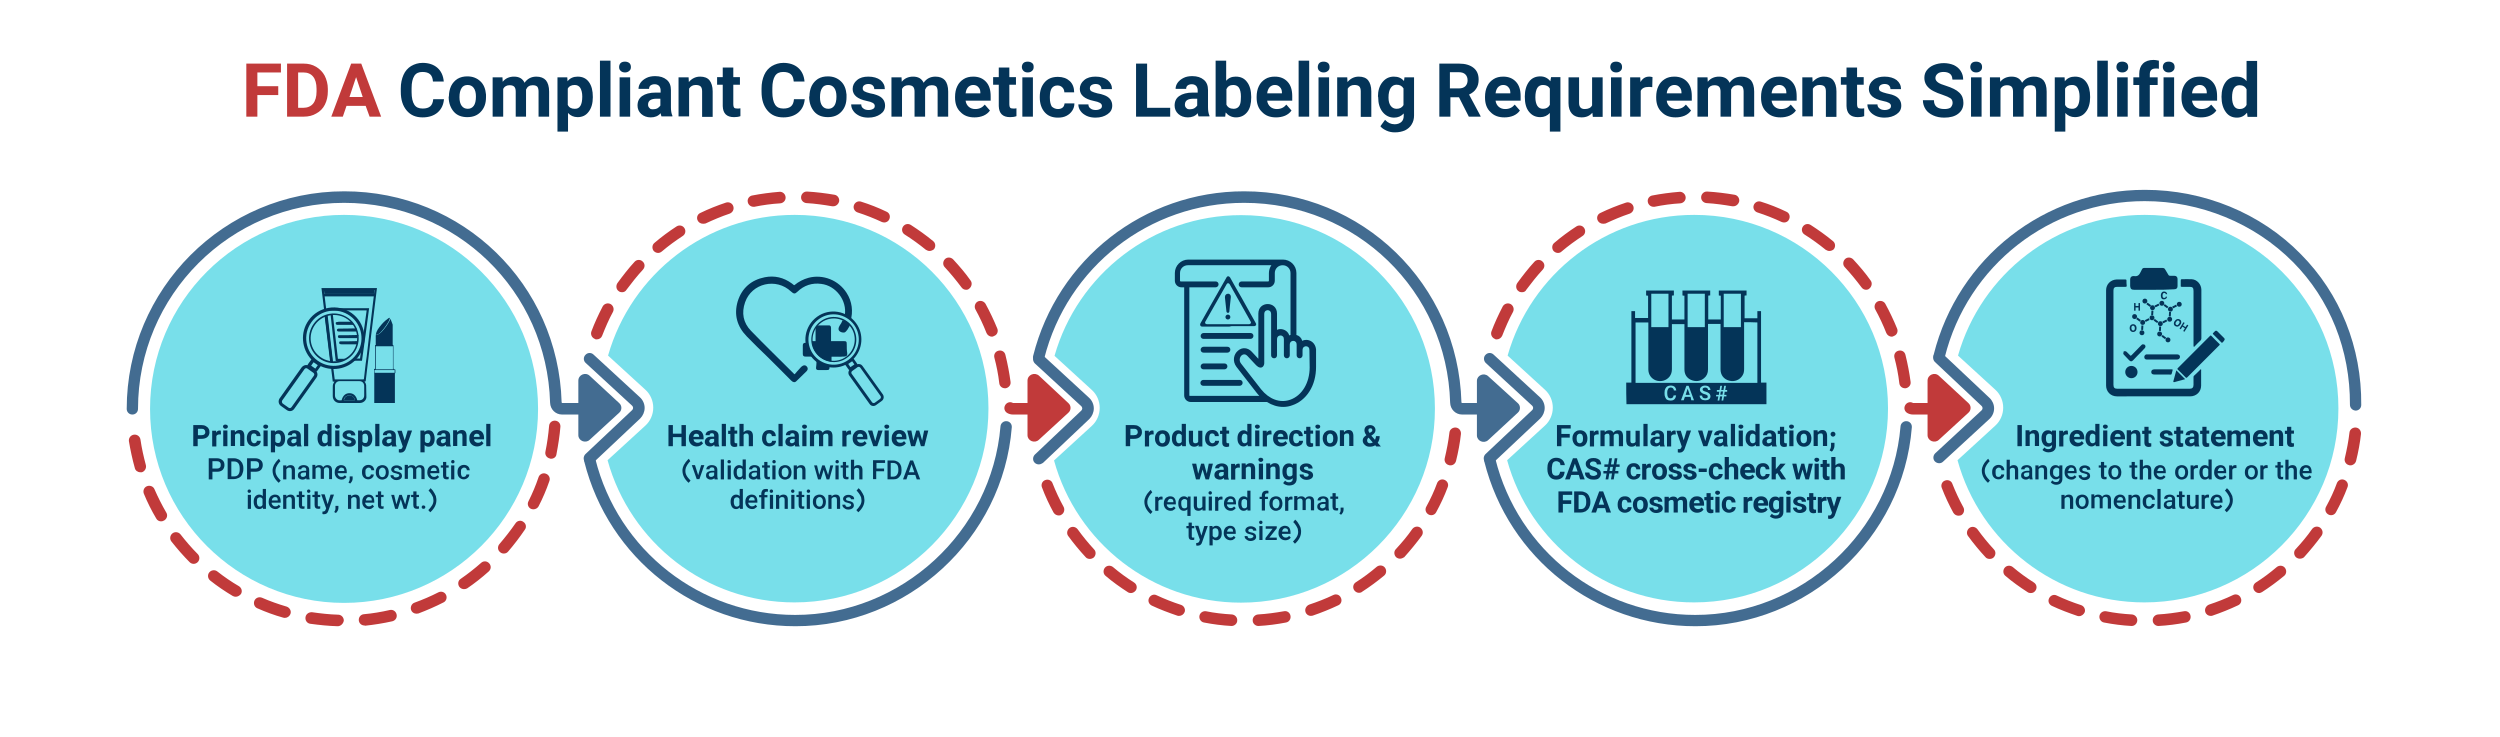 <svg version="1.1" id="Layer_1" xmlns="http://www.w3.org/2000/svg" x="0" y="0" viewBox="0 0 1018 300" xml:space="preserve">
<style>
.st2{fill:#043458}
.st3{fill:#c13a3a}
.st4{fill:#fff}
.st6{fill:#436c91}
.st7{fill:#939393}
.st10{fill:#78dfea}
.st11{fill:#606060}
</style>
<path class="st10" d="M219.1 166.5c0 43.6-35.4 79-79 79s-79-35.4-79-79 35.4-79 79-79 79 35.3 79 79"/>
<path class="st6" d="M243.7 168.8h-14.8c-2.7 0-4.8-2.1-4.9-4.8-1.3-45.6-38.2-81.4-83.9-81.4-46.3 0-83.9 37.6-83.9 83.9 0 1.3-1 2.3-2.3 2.3-1.3 0-2.3-1-2.3-2.3 0-48.8 39.7-88.6 88.6-88.6 48.2 0 87.1 37.8 88.5 85.9 0 .1.1.3.2.3h14.8c1.3 0 2.3 1 2.3 2.3 0 1.4-1 2.4-2.3 2.4M610.2 168.8h-14.8c-2.7 0-4.8-2.1-4.9-4.8-1.3-45.6-38.2-81.4-83.9-81.4-38.6 0-72 26.1-81.4 63.4-.3 1.3-1.6 2-2.8 1.7-1.3-.3-2-1.6-1.7-2.8 9.9-39.4 45.2-67 85.9-67 48.2 0 87.1 37.8 88.5 85.9 0 .1.1.3.2.3h14.8c1.3 0 2.3 1 2.3 2.3.1 1.4-.9 2.4-2.2 2.4"/><path class="st3" d="M422.1 168.8h-9.6c-.8 0-1.6-.2-2.3-.6-1.1-.6-1.6-2-.9-3.2.6-1.1 2-1.6 3.2-.9h9.7c1.3 0 2.3 1 2.3 2.3-.1 1.4-1.1 2.4-2.4 2.4m-12.9-10.7c-1.2 0-2.2-.9-2.3-2.1-.4-3.5-1.1-7-2-10.4-.3-1.3.4-2.5 1.7-2.8 1.3-.3 2.5.4 2.8 1.7.9 3.6 1.6 7.3 2.1 11 .2 1.3-.8 2.4-2 2.6h-.3M243 138.2c-.3 0-.6 0-.8-.2-1.2-.5-1.8-1.8-1.4-3 1.3-3.5 2.9-6.9 4.6-10.2.6-1.1 2-1.6 3.2-1 1.1.6 1.6 2 1 3.2-1.7 3.1-3.1 6.4-4.4 9.7-.3.9-1.2 1.5-2.2 1.5m160.9-1.1c-.9 0-1.8-.6-2.2-1.5-1.3-3.3-2.8-6.5-4.5-9.6-.6-1.1-.2-2.6.9-3.2 1.1-.6 2.5-.2 3.2.9 1.8 3.3 3.4 6.7 4.8 10.1.5 1.2-.1 2.6-1.3 3-.3.2-.6.3-.9.3M253.3 119c-.5 0-.9-.1-1.3-.4-1.1-.7-1.3-2.2-.6-3.3 2.2-3 4.5-6 7-8.7.9-1 2.4-1 3.3-.1 1 .9 1 2.3.1 3.3-2.4 2.6-4.6 5.4-6.7 8.2-.4.7-1.1 1-1.8 1m140.1-1c-.7 0-1.4-.3-1.9-1-2.1-2.8-4.4-5.6-6.8-8.2-.9-.9-.8-2.4.1-3.3.9-.9 2.4-.8 3.3.1 2.5 2.7 5 5.6 7.1 8.6.8 1 .5 2.5-.5 3.3-.4.4-.8.5-1.3.5M268 103c-.7 0-1.3-.3-1.8-.8-.8-1-.7-2.5.3-3.3 2.8-2.4 5.9-4.7 9-6.7 1.1-.7 2.5-.4 3.2.7.7 1.1.4 2.5-.7 3.2-2.9 1.9-5.8 4-8.5 6.3-.5.4-1 .6-1.5.6m110.5-.8c-.5 0-1-.2-1.5-.5-2.7-2.2-5.6-4.3-8.6-6.2-1.1-.7-1.4-2.1-.7-3.2s2.1-1.4 3.2-.7c3.1 2 6.2 4.2 9.1 6.6 1 .8 1.1 2.3.3 3.3-.5.4-1.2.7-1.8.7m-92.3-11.1c-.9 0-1.7-.5-2.1-1.3-.6-1.2-.1-2.6 1.1-3.1 3.3-1.6 6.8-3 10.4-4.2 1.2-.4 2.6.2 3 1.5.4 1.2-.2 2.5-1.5 3-3.3 1.1-6.6 2.5-9.8 4-.4.1-.7.1-1.1.1m73.9-.5c-.3 0-.7-.1-1-.2-3.2-1.5-6.5-2.8-9.9-3.9-1.2-.4-1.9-1.7-1.5-2.9.4-1.2 1.7-1.9 2.9-1.5 3.5 1.1 7.1 2.5 10.4 4.1 1.2.5 1.7 1.9 1.1 3.1-.3.8-1.2 1.3-2 1.3m-53.3-6.4c-1.1 0-2.1-.8-2.3-1.9-.3-1.3.6-2.5 1.8-2.7 3.6-.7 7.4-1.2 11.1-1.5 1.3-.1 2.4.9 2.5 2.2.1 1.3-.9 2.4-2.2 2.5-3.5.2-7.1.7-10.5 1.4h-.4m32.5-.2h-.4c-3.5-.6-7-1.1-10.5-1.3-1.3-.1-2.3-1.2-2.2-2.5.1-1.3 1.2-2.3 2.5-2.2 3.7.2 7.5.7 11.1 1.3 1.3.2 2.1 1.5 1.9 2.7-.3 1.2-1.3 2-2.4 2M137.5 255c-3.8-.1-7.5-.5-11.2-1-1.3-.2-2.1-1.4-1.9-2.7.2-1.3 1.4-2.1 2.7-2 3.5.5 7 .9 10.6 1 1.3 0 2.3 1.1 2.3 2.4-.2 1.3-1.3 2.3-2.5 2.3m10.9-.3c-1.2 0-2.2-.9-2.3-2.1-.1-1.3.8-2.4 2.1-2.5 3.5-.3 7-.9 10.5-1.7 1.3-.3 2.5.5 2.8 1.8.3 1.3-.5 2.5-1.8 2.8-3.6.8-7.3 1.4-11.1 1.8-.1-.2-.2-.1-.2-.1m-32.4-3.1c-.2 0-.4 0-.7-.1-3.6-1-7.1-2.3-10.5-3.8-1.2-.5-1.7-1.9-1.2-3.1.5-1.2 1.9-1.7 3.1-1.2 3.2 1.4 6.6 2.6 10 3.6 1.2.4 2 1.7 1.6 2.9-.4 1.1-1.3 1.7-2.3 1.7m53.6-1.7c-1 0-1.9-.6-2.2-1.5-.4-1.2.2-2.6 1.4-3 3.3-1.2 6.6-2.6 9.7-4.2 1.2-.6 2.6-.1 3.1 1 .6 1.1.1 2.6-1 3.1-3.3 1.7-6.8 3.2-10.2 4.5-.3 0-.6.1-.8.1M96 243c-.4 0-.8-.1-1.2-.3-3.2-1.9-6.3-4-9.2-6.3-1-.8-1.2-2.3-.4-3.3.8-1 2.3-1.2 3.3-.4 2.8 2.2 5.7 4.2 8.8 6 1.1.7 1.5 2.1.8 3.2-.5.6-1.3 1.1-2.1 1.1m92.9-3.1c-.7 0-1.5-.4-1.9-1-.7-1.1-.5-2.5.6-3.2 2.9-2 5.7-4.2 8.3-6.5 1-.9 2.4-.8 3.3.2.9 1 .8 2.4-.2 3.3-2.8 2.5-5.7 4.8-8.8 6.9-.4.2-.8.3-1.3.3m-110-10.3c-.6 0-1.2-.2-1.7-.7-2.6-2.6-5.1-5.5-7.4-8.4-.8-1-.6-2.5.4-3.3 1-.8 2.5-.6 3.3.4 2.2 2.8 4.5 5.5 7 8 .9.9.9 2.4 0 3.3-.4.4-1 .7-1.6.7m126.2-4.2c-.5 0-1.1-.2-1.5-.6-1-.8-1.1-2.3-.2-3.3 2.3-2.7 4.5-5.5 6.5-8.4.7-1.1 2.2-1.4 3.2-.6 1.1.7 1.4 2.2.6 3.2-2.1 3.1-4.4 6.1-6.8 8.9-.5.6-1.1.8-1.8.8M65.6 212.3c-.8 0-1.6-.4-2-1.2-1.9-3.2-3.6-6.6-5-10-.5-1.2 0-2.6 1.2-3.1s2.6 0 3.1 1.2c1.4 3.2 3 6.4 4.8 9.5.7 1.1.3 2.5-.8 3.2-.5.3-.9.4-1.3.4m151.6-4.9c-.4 0-.7-.1-1-.2-1.2-.6-1.6-2-1-3.1 1.6-3.2 3-6.5 4.1-9.8.4-1.2 1.8-1.9 3-1.4 1.2.4 1.9 1.8 1.4 3-1.2 3.5-2.7 7-4.4 10.3-.4.7-1.2 1.2-2.1 1.2M57.1 192.3c-1 0-2-.7-2.2-1.7-1-3.6-1.8-7.3-2.4-10.9-.2-1.3.7-2.5 2-2.7 1.3-.2 2.5.7 2.7 2 .5 3.5 1.3 7 2.2 10.4.3 1.2-.4 2.5-1.6 2.9h-.7m167.3-5.5c-.2 0-.3 0-.5-.1-1.3-.3-2.1-1.5-1.8-2.8.7-3.4 1.2-7 1.5-10.5.1-1.3 1.2-2.2 2.5-2.1 1.3.1 2.2 1.2 2.1 2.5-.3 3.7-.9 7.4-1.6 11.1-.1 1.2-1.1 1.9-2.2 1.9"/><path class="st6" d="M323.9 255c-40.8 0-76.1-27.6-86-67.1-.3-1.3.4-2.5 1.7-2.8 1.2-.3 2.5.4 2.8 1.7 9.3 37.4 42.8 63.6 81.4 63.6 43.3 0 80-33.8 83.6-76.8.1-1.3 1.3-2.2 2.5-2.1 1.3.1 2.2 1.2 2.1 2.5-3.6 45.4-42.4 81-88.1 81M235.5 155v22.2c0 2.3 2.9 3.5 4.6 1.9l12.1-11.1c1.1-1 1.1-2.8 0-3.8L240.1 153c-1.7-1.6-4.6-.4-4.6 2"/><path class="st6" d="M240 188.9c-.6 0-1.2-.2-1.7-.7-.9-.9-.8-2.4.1-3.3l19-17.9c.3-.3.4-.7.4-.9 0-.2-.1-.6-.4-.9l-18.9-17.4c-1-.9-1-2.4-.1-3.3.9-1 2.4-1 3.3-.1l18.9 17.4c1.2 1.1 1.9 2.7 1.9 4.3 0 1.6-.7 3.2-1.8 4.3l-19 17.9c-.6.4-1.1.6-1.7.6"/><path class="st3" d="M501.5 254.9h-.1c-3.7-.2-7.5-.7-11.1-1.4-1.3-.2-2.1-1.5-1.9-2.7.2-1.3 1.5-2.1 2.7-1.9 3.4.7 7 1.1 10.5 1.3 1.3.1 2.3 1.2 2.2 2.5 0 1.2-1.1 2.2-2.3 2.2m10.9 0c-1.2 0-2.3-1-2.3-2.2-.1-1.3.9-2.4 2.2-2.5 3.5-.2 7.1-.7 10.5-1.3 1.3-.3 2.5.6 2.7 1.9.2 1.3-.6 2.5-1.9 2.7-3.6.7-7.4 1.2-11.1 1.4h-.1m-32.3-4.1c-.2 0-.5 0-.7-.1-3.5-1.2-7-2.5-10.4-4.1-1.2-.6-1.7-1.9-1.1-3.1.6-1.2 2-1.7 3.1-1.1 3.2 1.5 6.5 2.8 9.9 3.9 1.2.4 1.9 1.7 1.5 2.9-.4 1-1.3 1.6-2.3 1.6m53.7 0c-1 0-1.9-.6-2.2-1.6-.4-1.2.3-2.5 1.5-3 3.3-1.1 6.7-2.4 9.8-3.9 1.2-.6 2.6-.1 3.1 1.1.6 1.2.1 2.6-1.1 3.1-3.4 1.6-6.9 3-10.4 4.2-.3 0-.5.1-.7.1m-73.3-9.3c-.4 0-.9-.1-1.3-.4-3.1-2-6.2-4.2-9-6.6-1-.8-1.1-2.3-.3-3.3s2.3-1.1 3.3-.3c2.7 2.3 5.6 4.4 8.6 6.3 1.1.7 1.4 2.1.7 3.2-.5.7-1.3 1.1-2 1.1m92.9-.1c-.8 0-1.5-.4-2-1.1-.7-1.1-.4-2.5.7-3.2 3-1.9 5.8-4 8.5-6.3 1-.8 2.5-.7 3.3.3.8 1 .7 2.5-.3 3.3-2.9 2.4-5.9 4.6-9 6.6-.3.3-.8.4-1.2.4m-109.6-13.8c-.6 0-1.3-.2-1.7-.7-2.5-2.7-4.9-5.6-7.1-8.6-.8-1-.5-2.5.5-3.3 1.1-.8 2.5-.5 3.3.5 2.1 2.9 4.3 5.6 6.7 8.2.9.9.8 2.4-.1 3.3-.5.4-1.1.6-1.6.6m126.3-.1c-.6 0-1.1-.2-1.6-.6-.9-.9-1-2.4-.1-3.3 2.4-2.6 4.7-5.3 6.7-8.2.8-1 2.2-1.3 3.3-.5 1 .8 1.3 2.2.5 3.3-2.2 3-4.6 5.9-7.1 8.7-.5.3-1.1.6-1.7.6m-139-17.6c-.8 0-1.6-.4-2.1-1.2-1.8-3.3-3.4-6.7-4.7-10.2-.5-1.2.1-2.6 1.3-3 1.2-.5 2.6.1 3 1.3 1.3 3.3 2.8 6.5 4.5 9.6.6 1.1.2 2.6-.9 3.2-.4.3-.8.3-1.1.3m151.7-.1c-.4 0-.8-.1-1.1-.3-1.1-.6-1.6-2-.9-3.2 1.7-3.1 3.2-6.3 4.4-9.6.5-1.2 1.8-1.8 3-1.3s1.8 1.8 1.3 3c-1.3 3.5-2.9 6.9-4.7 10.2-.4.8-1.2 1.2-2 1.2m7.8-20.3c-.2 0-.4 0-.6-.1-1.3-.3-2-1.6-1.7-2.8.8-3.4 1.5-6.9 1.9-10.4.1-1.3 1.3-2.2 2.6-2.1 1.3.1 2.2 1.3 2.1 2.6-.4 3.7-1.1 7.4-2 11-.3 1.1-1.2 1.8-2.3 1.8M868 254.9h-.1c-3.7-.2-7.5-.7-11.1-1.4-1.3-.2-2.1-1.5-1.9-2.7.2-1.3 1.5-2.1 2.7-1.9 3.4.7 7 1.1 10.5 1.3 1.3.1 2.3 1.2 2.2 2.5-.1 1.3-1.1 2.2-2.3 2.2m10.9 0c-1.2 0-2.3-1-2.3-2.2-.1-1.3.9-2.4 2.2-2.5 3.5-.2 7.1-.7 10.5-1.3 1.3-.3 2.5.6 2.7 1.9.2 1.3-.6 2.5-1.9 2.7-3.6.7-7.4 1.2-11.1 1.4h-.1m-32.3-4c-.2 0-.5 0-.7-.1-3.5-1.2-7-2.5-10.4-4.1-1.2-.6-1.7-1.9-1.1-3.1.6-1.2 2-1.7 3.1-1.1 3.2 1.5 6.5 2.8 9.9 3.9 1.2.4 1.9 1.7 1.5 2.9-.4.9-1.3 1.6-2.3 1.6m53.6-.1c-1 0-1.9-.6-2.2-1.6-.4-1.2.3-2.5 1.5-3 3.3-1.1 6.7-2.4 9.8-3.9 1.2-.6 2.6-.1 3.1 1.1.6 1.2.1 2.6-1.1 3.1-3.4 1.6-6.9 3-10.4 4.2-.2.1-.4.1-.7.1m-73.3-9.3c-.4 0-.9-.1-1.3-.4-3.1-2-6.2-4.2-9-6.6-1-.8-1.1-2.3-.3-3.3s2.3-1.1 3.3-.3c2.7 2.3 5.6 4.4 8.6 6.3 1.1.7 1.4 2.1.7 3.2-.5.8-1.2 1.1-2 1.1m93 0c-.8 0-1.5-.4-2-1.1-.7-1.1-.4-2.5.7-3.2 3-1.9 5.8-4 8.5-6.3 1-.8 2.5-.7 3.3.3.8 1 .7 2.5-.3 3.3-2.9 2.4-5.9 4.6-9 6.6-.4.2-.8.4-1.2.4m-109.7-13.9c-.6 0-1.3-.2-1.7-.7-2.5-2.7-4.9-5.6-7.1-8.6-.8-1-.5-2.5.5-3.3 1.1-.8 2.5-.5 3.3.5 2.1 2.9 4.3 5.6 6.7 8.2.9.9.8 2.4-.1 3.3-.4.4-1 .6-1.6.6m126.3-.1c-.6 0-1.1-.2-1.6-.6-.9-.9-1-2.4-.1-3.3 2.4-2.6 4.7-5.3 6.7-8.2.8-1 2.2-1.3 3.3-.5 1 .8 1.3 2.2.5 3.3-2.2 3-4.6 5.9-7.1 8.7-.4.4-1.1.6-1.7.6m-139-17.5c-.8 0-1.6-.4-2.1-1.2-1.8-3.3-3.4-6.7-4.7-10.1-.5-1.2.1-2.6 1.3-3 1.2-.5 2.6.1 3 1.3 1.3 3.3 2.8 6.5 4.5 9.6.6 1.1.2 2.6-.9 3.2-.3.1-.7.2-1.1.2m151.7-.2c-.4 0-.8-.1-1.1-.3-1.1-.6-1.6-2-.9-3.2 1.7-3.1 3.2-6.3 4.4-9.6.5-1.2 1.8-1.8 3-1.3s1.8 1.8 1.3 3c-1.3 3.5-2.9 6.9-4.7 10.2-.4.8-1.2 1.2-2 1.2m7.9-20.3c-.2 0-.4 0-.6-.1-1.3-.3-2-1.6-1.7-2.8.8-3.4 1.5-6.9 1.9-10.4.1-1.3 1.3-2.2 2.6-2.1 1.3.1 2.2 1.3 2.1 2.6-.4 3.7-1.1 7.4-2 11-.3 1.1-1.3 1.8-2.3 1.8M788.6 168.8H779c-.8 0-1.6-.2-2.3-.6-1.1-.6-1.6-2-.9-3.2.6-1.1 2-1.6 3.2-.9h9.7c1.3 0 2.3 1 2.3 2.3-.1 1.4-1.1 2.4-2.4 2.4m-12.9-10.7c-1.2 0-2.2-.9-2.3-2.1-.4-3.5-1.1-7-2-10.4-.3-1.3.4-2.5 1.7-2.8 1.3-.3 2.5.4 2.8 1.7.9 3.6 1.6 7.3 2.1 11 .2 1.3-.8 2.4-2 2.6h-.3m-166.2-19.9c-.3 0-.6 0-.8-.2-1.2-.5-1.8-1.8-1.4-3 1.3-3.5 2.9-6.9 4.6-10.2.6-1.1 2-1.6 3.2-1 1.1.6 1.6 2 1 3.2-1.7 3.1-3.1 6.4-4.4 9.7-.4.9-1.3 1.5-2.2 1.5m160.8-1.1c-.9 0-1.8-.6-2.2-1.5-1.3-3.3-2.8-6.5-4.5-9.6-.6-1.1-.2-2.6.9-3.2 1.1-.6 2.6-.2 3.2.9 1.8 3.3 3.4 6.7 4.8 10.1.5 1.2-.1 2.6-1.3 3-.3.2-.6.3-.9.3M619.7 119c-.5 0-.9-.1-1.3-.4-1.1-.7-1.3-2.2-.6-3.3 2.2-3 4.5-6 7-8.7.9-1 2.4-1 3.3-.1 1 .9 1 2.3.1 3.3-2.4 2.6-4.6 5.4-6.7 8.2-.3.7-1 1-1.8 1m140.2-1c-.7 0-1.4-.3-1.9-1-2.1-2.8-4.4-5.6-6.8-8.2-.9-.9-.8-2.4.1-3.3.9-.9 2.4-.8 3.3.1 2.5 2.7 5 5.6 7.1 8.6.8 1 .5 2.5-.5 3.3-.4.4-.9.5-1.3.5m-125.5-15c-.7 0-1.3-.3-1.8-.8-.8-1-.7-2.5.3-3.3 2.8-2.4 5.9-4.7 9-6.7 1.1-.7 2.5-.4 3.2.7.7 1.1.4 2.5-.7 3.2-2.9 1.9-5.8 4-8.5 6.3-.4.4-.9.6-1.5.6m110.5-.8c-.5 0-1-.2-1.5-.5-2.7-2.2-5.6-4.3-8.6-6.2-1.1-.7-1.4-2.1-.7-3.2s2.1-1.4 3.2-.7c3.1 2 6.2 4.2 9.1 6.6 1 .8 1.1 2.3.3 3.3-.4.4-1.1.7-1.8.7m-92.2-11.1c-.9 0-1.7-.5-2.1-1.3-.6-1.2-.1-2.6 1.1-3.1 3.3-1.6 6.8-3 10.4-4.2 1.2-.4 2.6.3 3 1.5.4 1.2-.2 2.5-1.5 3-3.3 1.1-6.6 2.5-9.8 4-.4.1-.8.1-1.1.1m73.8-.5c-.3 0-.7-.1-1-.2-3.2-1.5-6.5-2.8-9.9-3.9-1.2-.4-1.9-1.7-1.5-2.9.4-1.2 1.7-1.9 2.9-1.5 3.5 1.1 7.1 2.5 10.4 4.1 1.2.5 1.7 1.9 1.1 3.1-.3.8-1.1 1.3-2 1.3m-53.2-6.4c-1.1 0-2.1-.8-2.3-1.9-.3-1.3.6-2.5 1.8-2.7 3.6-.7 7.4-1.2 11.1-1.5 1.2-.1 2.4.9 2.5 2.2.1 1.3-.9 2.4-2.2 2.5-3.5.2-7.1.7-10.5 1.4h-.4m32.5-.2h-.4c-3.5-.6-7-1.1-10.5-1.3-1.3-.1-2.3-1.2-2.2-2.5.1-1.3 1.2-2.3 2.5-2.2 3.7.2 7.5.7 11.1 1.3 1.3.2 2.1 1.5 1.9 2.7-.3 1.2-1.3 2-2.4 2"/><path class="st6" d="M690.4 255c-40.8 0-76.1-27.6-86-67.1-.3-1.3.4-2.5 1.7-2.8 1.2-.3 2.5.4 2.8 1.7 9.3 37.4 42.8 63.6 81.4 63.6 43.3 0 80-33.8 83.6-76.8.1-1.3 1.3-2.2 2.5-2.1 1.3.1 2.2 1.2 2.1 2.5-3.6 45.4-42.4 81-88.1 81"/><path class="st6" d="M606.5 188.9c-.6 0-1.2-.2-1.7-.7-.9-.9-.8-2.4.1-3.3l19-17.9c.3-.3.4-.7.4-.9 0-.2-.1-.6-.4-.9L605 147.8c-.9-.9-1-2.4-.1-3.3.9-1 2.4-1 3.3-.1l18.9 17.4c1.2 1.1 1.9 2.7 1.9 4.3 0 1.6-.7 3.2-1.8 4.3l-19 17.9c-.6.4-1.2.6-1.7.6"/><path class="st6" d="M601.4 155.1v22.2c0 2.3 2.9 3.5 4.6 1.9l12.1-11.2c1.1-1 1.1-2.8 0-3.8l-12.1-11c-1.7-1.6-4.6-.4-4.6 1.9M423 189.1c-.6 0-1.2-.2-1.7-.7-.9-.9-.8-2.4.1-3.3l18.9-17.9c.3-.3.4-.7.4-.9 0-.2-.1-.6-.4-.9L421.4 148c-.9-.9-1-2.4-.1-3.3.9-.9 2.4-1 3.3-.1l18.9 17.4c1.2 1.1 1.9 2.7 1.9 4.3 0 1.6-.7 3.2-1.8 4.3l-18.9 17.9c-.6.4-1.1.6-1.7.6"/><path class="st3" d="M418.4 155v22.2c0 2.3 2.9 3.5 4.6 1.9l12.1-11.1c1.1-1 1.1-2.8 0-3.8l-12-11.2c-1.8-1.6-4.7-.4-4.7 2"/><path class="st10" d="M873.3 87.5c-36.1 0-66.6 24.2-76 57.3l15.2 13.9c2.1 1.9 3.2 4.6 3.2 7.3 0 2.8-1.2 5.5-3.2 7.3l-15.4 14.1c9.2 33.4 39.8 57.9 76.1 57.9 43.6 0 79-35.4 79-79S917 87.5 873.3 87.5M689.9 87.5c-36.1 0-66.6 24.2-76 57.3l15.2 13.9c2.1 1.9 3.2 4.6 3.2 7.3 0 2.8-1.2 5.5-3.2 7.3l-15.4 14.1c9.2 33.4 39.8 57.9 76.1 57.9 43.6 0 79-35.4 79-79s-35.3-78.8-78.9-78.8M505.4 87.6c-36.1 0-66.6 24.2-76 57.3l15.2 13.9c2.1 1.9 3.2 4.6 3.2 7.3 0 2.8-1.2 5.5-3.2 7.3l-15.4 14.1c9.2 33.4 39.8 57.9 76.1 57.9 43.6 0 79-35.4 79-79S549 87.6 505.4 87.6M323.6 87.5c-36.1 0-66.6 24.2-76 57.3l15.2 13.9c2.1 1.9 3.2 4.6 3.2 7.3 0 2.8-1.2 5.5-3.2 7.3l-15.4 14.1c9.2 33.4 39.8 57.9 76.1 57.9 43.6 0 79-35.4 79-79s-35.3-78.8-78.9-78.8"/><path class="st6" d="M873.4 77.3c-40.8 0-76.1 27.6-86 67.1-.3 1.3.4 2.5 1.7 2.8 1.2.3 2.5-.4 2.8-1.7 9.3-37.4 42.8-63.6 81.4-63.6 22.7 0 44.7 9 60.4 24.8 15.1 15.2 23.3 35.8 23.2 58.1 0 1.3 1 2.3 2.3 2.4 1.3 0 2.3-1 2.3-2.3.2-23.5-8.6-45.3-24.6-61.4-16.3-16.7-39.5-26.2-63.5-26.2"/><path class="st6" d="M789.5 143.4c-.6 0-1.2.2-1.7.7-.9.9-.8 2.4.1 3.3l19 17.9c.3.3.4.7.4.9 0 .2-.1.6-.4.9L788 184.6c-.9.9-1 2.4-.1 3.3.9.9 2.4 1 3.3.1l18.9-17.4c1.2-1.1 1.9-2.7 1.9-4.3 0-1.6-.7-3.2-1.9-4.3l-19-17.9c-.5-.5-1-.7-1.6-.7"/><path class="st3" d="M784.9 155v22.2c0 2.3 2.9 3.5 4.6 1.9l12.1-11.1c1.1-1 1.1-2.8 0-3.8L789.5 153c-1.7-1.6-4.6-.4-4.6 2M113.3 38.7h-8.5v8.8h-4.5V25.9h14.1v3.6h-9.6v5.6h8.5v3.6zM116.9 47.5V25.9h6.7c1.9 0 3.6.4 5.1 1.3 1.5.9 2.7 2.1 3.5 3.6.8 1.6 1.3 3.4 1.3 5.4v1c0 2-.4 3.8-1.2 5.4-.8 1.6-2 2.8-3.5 3.6-1.5.9-3.2 1.3-5.1 1.3h-6.8zm4.5-18v14.4h2.1c1.7 0 3.1-.6 4-1.7.9-1.1 1.4-2.8 1.4-4.9v-1.1c0-2.2-.5-3.9-1.4-5-.9-1.1-2.2-1.7-4-1.7h-2.1zM148.9 43.1h-7.8l-1.5 4.4h-4.7l8.1-21.6h4.1l8.1 21.6h-4.7l-1.6-4.4zm-6.6-3.6h5.4l-2.7-8.1-2.7 8.1z"/><path class="st2" d="M180.8 40.3c-.2 2.3-1 4.1-2.6 5.5-1.5 1.3-3.6 2-6.1 2-2.8 0-4.9-.9-6.5-2.8-1.6-1.9-2.4-4.4-2.4-7.7V36c0-2.1.4-3.9 1.1-5.5.7-1.6 1.8-2.8 3.1-3.6 1.4-.8 2.9-1.3 4.7-1.3 2.5 0 4.5.7 6 2s2.4 3.2 2.6 5.6h-4.4c-.1-1.4-.5-2.4-1.2-3s-1.7-.9-3.1-.9c-1.5 0-2.6.5-3.3 1.6s-1.1 2.7-1.1 5v1.6c0 2.3.4 4 1.1 5.1.7 1.1 1.8 1.6 3.4 1.6 1.4 0 2.4-.3 3.1-.9.7-.6 1.1-1.6 1.2-2.9h4.4zM182.8 39.3c0-1.6.3-3 .9-4.3.6-1.2 1.5-2.2 2.6-2.9 1.2-.7 2.5-1 4-1 2.2 0 3.9.7 5.3 2s2.1 3.1 2.3 5.4v1.1c0 2.5-.7 4.4-2.1 5.9-1.4 1.5-3.2 2.2-5.5 2.2s-4.2-.7-5.5-2.2-2.1-3.5-2.1-6v-.2zm4.3.3c0 1.5.3 2.7.9 3.5.6.8 1.4 1.2 2.5 1.2 1 0 1.8-.4 2.4-1.2s.9-2.1.9-3.8c0-1.5-.3-2.7-.9-3.5-.6-.8-1.4-1.2-2.5-1.2-1 0-1.9.4-2.4 1.2-.6.9-.9 2.1-.9 3.8zM204.6 31.5l.1 1.8c1.1-1.4 2.7-2.1 4.6-2.1 2.1 0 3.5.8 4.3 2.5 1.1-1.6 2.7-2.5 4.8-2.5 1.7 0 3 .5 3.9 1.5.8 1 1.3 2.5 1.3 4.6v10.2h-4.3V37.3c0-.9-.2-1.6-.5-2-.4-.4-1-.6-1.9-.6-1.3 0-2.2.6-2.7 1.8v11H210V37.3c0-.9-.2-1.6-.6-2-.4-.4-1-.6-1.9-.6-1.2 0-2.1.5-2.6 1.5v11.3h-4.3v-16h4zM241.4 39.6c0 2.5-.6 4.5-1.7 5.9-1.1 1.5-2.6 2.2-4.5 2.2-1.6 0-2.9-.6-3.9-1.7v7.6H227V31.5h4l.1 1.6c1-1.3 2.4-1.9 4.1-1.9 2 0 3.5.7 4.6 2.2 1.1 1.5 1.6 3.5 1.6 6.1v.1zm-4.3-.3c0-1.5-.3-2.6-.8-3.5-.5-.8-1.3-1.2-2.3-1.2-1.3 0-2.3.5-2.8 1.5v6.6c.5 1.1 1.5 1.6 2.8 1.6 2.1.1 3.1-1.6 3.1-5zM248.6 47.5h-4.3V24.7h4.3v22.8zM252.1 27.3c0-.6.2-1.2.6-1.6s1-.6 1.8-.6c.7 0 1.3.2 1.8.6.4.4.6.9.6 1.6 0 .7-.2 1.2-.7 1.6s-1 .6-1.7.6-1.3-.2-1.7-.6c-.5-.4-.7-.9-.7-1.6zm4.5 20.2h-4.3v-16h4.3v16zM269.4 47.5c-.2-.4-.3-.9-.4-1.4-1 1.2-2.4 1.7-4 1.7s-2.9-.5-3.9-1.4-1.5-2.1-1.5-3.4c0-1.7.6-3 1.9-3.9 1.3-.9 3.1-1.4 5.5-1.4h2v-.9c0-.7-.2-1.3-.6-1.8-.4-.4-1-.7-1.8-.7-.7 0-1.3.2-1.7.5-.4.3-.6.8-.6 1.4H260c0-.9.3-1.8.9-2.6.6-.8 1.4-1.4 2.4-1.9s2.2-.7 3.5-.7c2 0 3.5.5 4.7 1.5 1.2 1 1.7 2.4 1.7 4.2v6.9c0 1.5.2 2.7.6 3.5v.3h-4.4zm-3.5-3c.6 0 1.2-.1 1.8-.4.5-.3.9-.7 1.2-1.1v-2.8h-1.6c-2.1 0-3.3.7-3.4 2.2v.3c0 .5.2 1 .6 1.3.2.4.7.5 1.4.5zM280.4 31.5l.1 1.9c1.2-1.4 2.7-2.2 4.6-2.2 1.7 0 3 .5 3.8 1.5.8 1 1.3 2.5 1.3 4.5v10.4h-4.3V37.2c0-.9-.2-1.6-.6-2-.4-.4-1.1-.6-2-.6-1.2 0-2.1.5-2.7 1.5v11.3h-4.3V31.5h4.1zM298.6 27.5v3.9h2.7v3.1h-2.7v8c0 .6.1 1 .3 1.3.2.3.7.4 1.3.4.5 0 .9 0 1.3-.1v3.2c-.8.3-1.7.4-2.6.4-3 0-4.5-1.5-4.6-4.5v-8.7H292v-3.1h2.3v-3.9h4.3zM327.7 40.3c-.2 2.3-1 4.1-2.6 5.5-1.5 1.3-3.6 2-6.1 2-2.8 0-4.9-.9-6.5-2.8-1.6-1.9-2.4-4.4-2.4-7.7V36c0-2.1.4-3.9 1.1-5.5.7-1.6 1.8-2.8 3.1-3.6 1.4-.8 2.9-1.3 4.7-1.3 2.5 0 4.5.7 6 2s2.4 3.2 2.6 5.6h-4.4c-.1-1.4-.5-2.4-1.2-3-.7-.6-1.7-.9-3.1-.9-1.5 0-2.6.5-3.3 1.6s-1.1 2.7-1.1 5v1.6c0 2.3.4 4 1.1 5.1s1.8 1.6 3.4 1.6c1.4 0 2.4-.3 3.1-.9.7-.6 1.1-1.6 1.2-2.9h4.4zM329.6 39.3c0-1.6.3-3 .9-4.3.6-1.2 1.5-2.2 2.6-2.9 1.2-.7 2.5-1 4-1 2.2 0 3.9.7 5.3 2s2.1 3.1 2.3 5.4v1.1c0 2.5-.7 4.4-2.1 5.9-1.4 1.5-3.2 2.2-5.5 2.2s-4.2-.7-5.5-2.2-2.1-3.5-2.1-6v-.2zm4.3.3c0 1.5.3 2.7.9 3.5.6.8 1.4 1.2 2.5 1.2 1 0 1.8-.4 2.4-1.2s.9-2.1.9-3.8c0-1.5-.3-2.7-.9-3.5-.6-.8-1.4-1.2-2.5-1.2-1 0-1.9.4-2.4 1.2-.6.9-.9 2.1-.9 3.8zM356.2 43.1c0-.5-.3-.9-.8-1.2-.5-.3-1.4-.6-2.5-.8-3.8-.8-5.7-2.4-5.7-4.9 0-1.4.6-2.6 1.8-3.6 1.2-1 2.7-1.4 4.6-1.4 2 0 3.7.5 4.9 1.4 1.2 1 1.8 2.2 1.8 3.7H356c0-.6-.2-1.1-.6-1.5-.4-.4-1-.6-1.8-.6-.7 0-1.3.2-1.7.5-.4.3-.6.7-.6 1.3 0 .5.2.9.7 1.2.5.3 1.2.5 2.3.8 1.1.2 2 .4 2.7.7 2.3.8 3.4 2.3 3.4 4.3 0 1.5-.6 2.6-1.9 3.5-1.3.9-2.9 1.4-4.9 1.4-1.3 0-2.5-.2-3.6-.7-1-.5-1.9-1.1-2.5-2-.6-.8-.9-1.7-.9-2.7h4.1c0 .8.3 1.3.9 1.7.5.4 1.2.6 2.1.6.8 0 1.4-.2 1.9-.5s.6-.7.6-1.2zM367.1 31.5l.1 1.8c1.1-1.4 2.7-2.1 4.6-2.1 2.1 0 3.5.8 4.3 2.5 1.1-1.6 2.7-2.5 4.8-2.5 1.7 0 3 .5 3.9 1.5.8 1 1.3 2.5 1.3 4.6v10.2h-4.3V37.3c0-.9-.2-1.6-.5-2-.4-.4-1-.6-1.9-.6-1.3 0-2.2.6-2.7 1.8v11h-4.3V37.3c0-.9-.2-1.6-.6-2-.4-.4-1-.6-1.9-.6-1.2 0-2.1.5-2.6 1.5v11.3H363v-16h4.1zM396.8 47.8c-2.4 0-4.3-.7-5.7-2.2-1.5-1.4-2.2-3.4-2.2-5.8v-.4c0-1.6.3-3.1.9-4.3.6-1.3 1.5-2.2 2.6-2.9 1.1-.7 2.4-1 3.9-1 2.2 0 3.9.7 5.2 2.1 1.3 1.4 1.9 3.3 1.9 5.9V41h-10.2c.1 1 .6 1.9 1.3 2.5.7.6 1.6.9 2.6.9 1.7 0 2.9-.6 3.9-1.8l2.1 2.4c-.6.9-1.5 1.6-2.6 2.1-1.2.5-2.4.7-3.7.7zm-.5-13.2c-.8 0-1.5.3-2.1.9-.5.6-.9 1.4-1 2.5h6v-.3c0-1-.3-1.7-.8-2.2-.5-.6-1.2-.9-2.1-.9zM411 27.5v3.9h2.7v3.1H411v8c0 .6.1 1 .3 1.3.2.3.7.4 1.3.4.5 0 .9 0 1.3-.1v3.2c-.8.3-1.7.4-2.6.4-3 0-4.5-1.5-4.6-4.5v-8.7h-2.3v-3.1h2.3v-3.9h4.3zM416.1 27.3c0-.6.2-1.2.6-1.6s1-.6 1.8-.6c.7 0 1.3.2 1.8.6s.6.9.6 1.6c0 .7-.2 1.2-.7 1.6-.4.4-1 .6-1.7.6s-1.3-.2-1.7-.6-.7-.9-.7-1.6zm4.5 20.2h-4.3v-16h4.3v16zM430.8 44.4c.8 0 1.4-.2 1.9-.6s.7-1 .8-1.7h4c0 1.1-.3 2.1-.9 3s-1.4 1.6-2.4 2.1-2.1.7-3.4.7c-2.3 0-4.1-.7-5.4-2.2-1.3-1.5-2-3.5-2-6v-.3c0-2.5.7-4.4 2-5.9s3.1-2.2 5.4-2.2c2 0 3.6.6 4.8 1.7s1.8 2.7 1.8 4.6h-4c0-.8-.3-1.5-.8-2s-1.1-.8-2-.8c-1 0-1.8.4-2.3 1.1s-.8 1.9-.8 3.5v.4c0 1.6.3 2.8.8 3.6.7.6 1.5 1 2.5 1zM448.7 43.1c0-.5-.3-.9-.8-1.2-.5-.3-1.4-.6-2.5-.8-3.8-.8-5.7-2.4-5.7-4.9 0-1.4.6-2.6 1.8-3.6 1.2-1 2.7-1.4 4.6-1.4 2 0 3.7.5 4.9 1.4 1.2 1 1.8 2.2 1.8 3.7h-4.3c0-.6-.2-1.1-.6-1.5-.4-.4-1-.6-1.8-.6-.7 0-1.3.2-1.7.5-.4.3-.6.7-.6 1.3 0 .5.2.9.7 1.2.5.3 1.2.5 2.3.8 1.1.2 2 .4 2.7.7 2.3.8 3.4 2.3 3.4 4.3 0 1.5-.6 2.6-1.9 3.5-1.3.9-2.9 1.4-4.9 1.4-1.3 0-2.5-.2-3.6-.7-1-.5-1.9-1.1-2.5-2-.6-.8-.9-1.7-.9-2.7h4.1c0 .8.3 1.3.9 1.7.5.4 1.2.6 2.1.6.8 0 1.4-.2 1.9-.5s.6-.7.6-1.2zM467.1 43.9h9.4v3.6h-13.9V25.9h4.5v18zM488.1 47.5c-.2-.4-.3-.9-.4-1.4-1 1.2-2.4 1.7-4 1.7s-2.9-.5-3.9-1.4-1.5-2.1-1.5-3.4c0-1.7.6-3 1.9-3.9 1.3-.9 3.1-1.4 5.5-1.4h2v-.9c0-.7-.2-1.3-.6-1.8-.4-.4-1-.7-1.8-.7-.7 0-1.3.2-1.7.5-.4.3-.6.8-.6 1.4h-4.3c0-.9.3-1.8.9-2.6.6-.8 1.4-1.4 2.4-1.9s2.2-.7 3.5-.7c2 0 3.5.5 4.7 1.5 1.2 1 1.7 2.4 1.7 4.2v6.9c0 1.5.2 2.7.6 3.5v.3h-4.4zm-3.6-3c.6 0 1.2-.1 1.8-.4.5-.3.9-.7 1.2-1.1v-2.8h-1.6c-2.1 0-3.3.7-3.4 2.2v.3c0 .5.2 1 .6 1.3.3.4.8.5 1.4.5zM509.5 39.6c0 2.6-.5 4.6-1.6 6s-2.6 2.2-4.6 2.2c-1.7 0-3.1-.7-4.2-2l-.2 1.7H495V24.7h4.3v8.2c1-1.2 2.3-1.7 3.9-1.7 2 0 3.5.7 4.6 2.2 1.1 1.4 1.7 3.5 1.7 6.1v.1zm-4.2-.3c0-1.6-.3-2.8-.8-3.6-.5-.7-1.3-1.1-2.3-1.1-1.4 0-2.3.6-2.8 1.7v6.3c.5 1.1 1.5 1.7 2.9 1.7s2.3-.7 2.7-2c.2-.6.3-1.6.3-3zM519.6 47.8c-2.4 0-4.3-.7-5.7-2.2-1.5-1.4-2.2-3.4-2.2-5.8v-.4c0-1.6.3-3.1.9-4.3.6-1.3 1.5-2.2 2.6-2.9 1.1-.7 2.4-1 3.9-1 2.2 0 3.9.7 5.2 2.1s1.9 3.3 1.9 5.9V41H516c.1 1 .6 1.9 1.3 2.5.7.6 1.6.9 2.6.9 1.7 0 2.9-.6 3.9-1.8l2.1 2.4c-.6.9-1.5 1.6-2.6 2.1-1.2.5-2.4.7-3.7.7zm-.5-13.2c-.8 0-1.5.3-2.1.9-.5.6-.9 1.4-1 2.5h6v-.3c0-1-.3-1.7-.8-2.2-.5-.6-1.2-.9-2.1-.9zM533.1 47.5h-4.3V24.7h4.3v22.8zM536.6 27.3c0-.6.2-1.2.6-1.6s1-.6 1.8-.6c.7 0 1.3.2 1.8.6.4.4.6.9.6 1.6 0 .7-.2 1.2-.7 1.6s-1 .6-1.7.6-1.3-.2-1.7-.6c-.5-.4-.7-.9-.7-1.6zm4.6 20.2h-4.3v-16h4.3v16zM548.6 31.5l.1 1.9c1.2-1.4 2.7-2.2 4.6-2.2 1.7 0 3 .5 3.8 1.5.8 1 1.3 2.5 1.3 4.5v10.4h-4.3V37.2c0-.9-.2-1.6-.6-2-.4-.4-1.1-.6-2-.6-1.2 0-2.1.5-2.7 1.5v11.3h-4.3V31.5h4.1zM561.1 39.4c0-2.5.6-4.4 1.8-5.9 1.2-1.5 2.7-2.3 4.7-2.3 1.8 0 3.1.6 4.1 1.8l.2-1.5h3.9V47c0 1.4-.3 2.6-1 3.7-.6 1-1.5 1.8-2.7 2.4-1.2.5-2.5.8-4.1.8-1.2 0-2.3-.2-3.4-.7-1.1-.5-2-1.1-2.5-1.8l1.9-2.6c1.1 1.2 2.4 1.8 3.9 1.8 1.1 0 2-.3 2.7-.9s1-1.5 1-2.6v-.9c-1 1.1-2.3 1.7-3.9 1.7-1.9 0-3.5-.8-4.7-2.3-1.2-1.5-1.8-3.5-1.8-6v-.2zm4.3.3c0 1.5.3 2.6.9 3.4.6.8 1.4 1.2 2.4 1.2 1.3 0 2.2-.5 2.8-1.5V36c-.6-1-1.5-1.5-2.8-1.5-1 0-1.8.4-2.4 1.3s-.9 2.2-.9 3.9zM594.1 39.6h-3.5v7.9h-4.5V25.9h8c2.6 0 4.5.6 5.9 1.7 1.4 1.1 2.1 2.7 2.1 4.8 0 1.5-.3 2.7-1 3.7-.6 1-1.6 1.8-2.9 2.4l4.7 8.8v.2h-4.8l-4-7.9zm-3.6-3.6h3.6c1.1 0 2-.3 2.6-.9.6-.6.9-1.4.9-2.4s-.3-1.8-.9-2.4-1.5-.9-2.7-.9h-3.6V36zM612.6 47.8c-2.4 0-4.3-.7-5.7-2.2-1.5-1.4-2.2-3.4-2.2-5.8v-.4c0-1.6.3-3.1.9-4.3.6-1.3 1.5-2.2 2.6-2.9 1.1-.7 2.4-1 3.9-1 2.2 0 3.9.7 5.2 2.1 1.3 1.4 1.9 3.3 1.9 5.9V41H609c.1 1 .6 1.9 1.3 2.5.7.6 1.6.9 2.6.9 1.7 0 2.9-.6 3.9-1.8l2.1 2.4c-.6.9-1.5 1.6-2.6 2.1-1.2.5-2.4.7-3.7.7zm-.5-13.2c-.8 0-1.5.3-2.1.9-.5.6-.9 1.4-1 2.5h6v-.3c0-1-.3-1.7-.8-2.2-.5-.6-1.2-.9-2.1-.9zM620.9 39.3c0-2.5.6-4.5 1.7-6s2.7-2.2 4.6-2.2c1.7 0 3.1.7 4.1 2l.3-1.7h3.8v22.2h-4.3V46c-1 1.1-2.3 1.7-3.9 1.7-1.9 0-3.4-.7-4.6-2.2s-1.7-3.5-1.7-6.2zm4.3.3c0 1.5.3 2.7.8 3.5.5.8 1.3 1.2 2.3 1.2 1.3 0 2.2-.5 2.8-1.6v-6.6c-.5-1-1.5-1.5-2.8-1.5-1 0-1.8.4-2.3 1.2-.5.8-.8 2.1-.8 3.8zM648.4 45.9c-1.1 1.3-2.5 1.9-4.4 1.9-1.7 0-3-.5-3.9-1.5-.9-1-1.4-2.4-1.4-4.3V31.5h4.3v10.4c0 1.7.8 2.5 2.3 2.5 1.5 0 2.5-.5 3-1.5V31.5h4.3v16.1h-4l-.2-1.7zM655.7 27.3c0-.6.2-1.2.6-1.6s1-.6 1.8-.6c.7 0 1.3.2 1.8.6.4.4.6.9.6 1.6 0 .7-.2 1.2-.7 1.6-.4.4-1 .6-1.7.6s-1.3-.2-1.7-.6-.7-.9-.7-1.6zm4.6 20.2H656v-16h4.3v16zM672.8 35.5c-.6-.1-1.1-.1-1.5-.1-1.6 0-2.7.5-3.2 1.6v10.5h-4.3v-16h4.1l.1 1.9c.9-1.5 2-2.2 3.6-2.2.5 0 .9.1 1.3.2l-.1 4.1zM682.3 47.8c-2.4 0-4.3-.7-5.7-2.2-1.5-1.4-2.2-3.4-2.2-5.8v-.4c0-1.6.3-3.1.9-4.3.6-1.3 1.5-2.2 2.6-2.9 1.1-.7 2.4-1 3.9-1 2.2 0 3.9.7 5.2 2.1 1.3 1.4 1.9 3.3 1.9 5.9V41h-10.2c.1 1 .6 1.9 1.3 2.5.7.6 1.6.9 2.6.9 1.7 0 2.9-.6 3.9-1.8l2.1 2.4c-.6.9-1.5 1.6-2.6 2.1-1.2.5-2.4.7-3.7.7zm-.5-13.2c-.8 0-1.5.3-2.1.9-.5.6-.9 1.4-1 2.5h6v-.3c0-1-.3-1.7-.8-2.2-.5-.6-1.2-.9-2.1-.9zM695.3 31.5l.1 1.8c1.1-1.4 2.7-2.1 4.6-2.1 2.1 0 3.5.8 4.3 2.5 1.1-1.6 2.7-2.5 4.8-2.5 1.7 0 3 .5 3.9 1.5.8 1 1.3 2.5 1.3 4.6v10.2H710V37.3c0-.9-.2-1.6-.5-2-.4-.4-1-.6-1.9-.6-1.3 0-2.2.6-2.7 1.8v11h-4.3V37.3c0-.9-.2-1.6-.6-2-.4-.4-1-.6-1.9-.6-1.2 0-2.1.5-2.6 1.5v11.3h-4.3v-16h4.1zM725 47.8c-2.4 0-4.3-.7-5.7-2.2-1.5-1.4-2.2-3.4-2.2-5.8v-.4c0-1.6.3-3.1.9-4.3.6-1.3 1.5-2.2 2.6-2.9 1.1-.7 2.4-1 3.9-1 2.2 0 3.9.7 5.2 2.1 1.3 1.4 1.9 3.3 1.9 5.9V41h-10.2c.1 1 .6 1.9 1.3 2.5.7.6 1.6.9 2.6.9 1.7 0 2.9-.6 3.9-1.8l2.1 2.4c-.6.9-1.5 1.6-2.6 2.1-1.2.5-2.4.7-3.7.7zm-.5-13.2c-.8 0-1.5.3-2.1.9-.5.6-.9 1.4-1 2.5h6v-.3c0-1-.3-1.7-.8-2.2-.5-.6-1.2-.9-2.1-.9zM738 31.5l.1 1.9c1.2-1.4 2.7-2.2 4.6-2.2 1.7 0 3 .5 3.8 1.5.8 1 1.3 2.5 1.3 4.5v10.4h-4.3V37.2c0-.9-.2-1.6-.6-2-.4-.4-1.1-.6-2-.6-1.2 0-2.1.5-2.7 1.5v11.3h-4.3V31.5h4.1zM756.2 27.5v3.9h2.7v3.1h-2.7v8c0 .6.1 1 .3 1.3s.7.4 1.3.4c.5 0 .9 0 1.3-.1v3.2c-.8.3-1.7.4-2.6.4-3 0-4.5-1.5-4.6-4.5v-8.7h-2.3v-3.1h2.3v-3.9h4.3zM770 43.1c0-.5-.3-.9-.8-1.2-.5-.3-1.4-.6-2.5-.8-3.8-.8-5.7-2.4-5.7-4.9 0-1.4.6-2.6 1.8-3.6 1.2-1 2.7-1.4 4.6-1.4 2 0 3.7.5 4.9 1.4 1.2 1 1.8 2.2 1.8 3.7h-4.3c0-.6-.2-1.1-.6-1.5-.4-.4-1-.6-1.8-.6-.7 0-1.3.2-1.7.5s-.6.7-.6 1.3c0 .5.2.9.7 1.2.5.3 1.2.5 2.3.8s2 .4 2.7.7c2.3.8 3.4 2.3 3.4 4.3 0 1.5-.6 2.6-1.9 3.5-1.3.9-2.9 1.4-4.9 1.4-1.3 0-2.5-.2-3.6-.7-1-.5-1.9-1.1-2.5-2-.6-.8-.9-1.7-.9-2.7h4.1c0 .8.3 1.3.9 1.7.5.4 1.2.6 2.1.6.8 0 1.4-.2 1.9-.5s.6-.7.6-1.2zM795.1 41.9c0-.8-.3-1.5-.9-1.9-.6-.4-1.7-.9-3.2-1.4s-2.8-1-3.7-1.5c-2.5-1.3-3.7-3.1-3.7-5.4 0-1.2.3-2.2 1-3.1.7-.9 1.6-1.6 2.8-2.1s2.6-.8 4.1-.8c1.5 0 2.9.3 4.1.8 1.2.6 2.1 1.3 2.8 2.4s1 2.2 1 3.5H795c0-1-.3-1.8-.9-2.3-.6-.5-1.5-.8-2.6-.8s-1.9.2-2.5.7-.9 1.1-.9 1.8.4 1.3 1.1 1.8c.7.5 1.8.9 3.1 1.3 2.5.8 4.4 1.7 5.5 2.8 1.2 1.1 1.7 2.5 1.7 4.2 0 1.9-.7 3.3-2.1 4.4-1.4 1.1-3.3 1.6-5.7 1.6-1.7 0-3.2-.3-4.5-.9s-2.4-1.4-3.1-2.5-1.1-2.3-1.1-3.7h4.5c0 2.4 1.4 3.6 4.3 3.6 1.1 0 1.9-.2 2.5-.6.5-.6.8-1.2.8-1.9zM802.3 27.3c0-.6.2-1.2.6-1.6s1-.6 1.8-.6c.7 0 1.3.2 1.8.6.4.4.6.9.6 1.6 0 .7-.2 1.2-.7 1.6-.4.4-1 .6-1.7.6s-1.3-.2-1.7-.6-.7-.9-.7-1.6zm4.6 20.2h-4.3v-16h4.3v16zM814.4 31.5l.1 1.8c1.1-1.4 2.7-2.1 4.6-2.1 2.1 0 3.5.8 4.3 2.5 1.1-1.6 2.7-2.5 4.8-2.5 1.7 0 3 .5 3.9 1.5.8 1 1.3 2.5 1.3 4.6v10.2h-4.3V37.3c0-.9-.2-1.6-.5-2-.4-.4-1-.6-1.9-.6-1.3 0-2.2.6-2.7 1.8v11h-4.3V37.3c0-.9-.2-1.6-.6-2-.4-.4-1-.6-1.9-.6-1.2 0-2.1.5-2.6 1.5v11.3h-4.3v-16h4.1zM851.1 39.6c0 2.5-.6 4.5-1.7 5.9-1.1 1.5-2.6 2.2-4.5 2.2-1.6 0-2.9-.6-3.9-1.7v7.6h-4.3V31.5h4l.1 1.6c1-1.3 2.4-1.9 4.1-1.9 2 0 3.5.7 4.6 2.2 1.1 1.5 1.6 3.5 1.6 6.1v.1zm-4.3-.3c0-1.5-.3-2.6-.8-3.5s-1.3-1.2-2.3-1.2c-1.3 0-2.3.5-2.8 1.5v6.6c.5 1.1 1.5 1.6 2.8 1.6 2.1.1 3.1-1.6 3.1-5zM858.3 47.5H854V24.7h4.3v22.8zM861.8 27.3c0-.6.2-1.2.6-1.6s1-.6 1.8-.6c.7 0 1.3.2 1.8.6.4.4.6.9.6 1.6 0 .7-.2 1.2-.7 1.6-.4.4-1 .6-1.7.6s-1.3-.2-1.7-.6-.7-.9-.7-1.6zm4.6 20.2h-4.3v-16h4.3v16zM871.1 47.5V34.6h-2.4v-3.1h2.4v-1.4c0-1.8.5-3.2 1.5-4.2s2.5-1.5 4.3-1.5c.6 0 1.3.1 2.2.3V28c-.4-.1-.8-.1-1.3-.1-1.6 0-2.4.8-2.4 2.3v1.3h3.2v3.1h-3.2v12.9h-4.3zM880.7 27.3c0-.6.2-1.2.6-1.6s1-.6 1.8-.6c.7 0 1.3.2 1.8.6.4.4.6.9.6 1.6 0 .7-.2 1.2-.7 1.6-.4.4-1 .6-1.7.6s-1.3-.2-1.7-.6-.7-.9-.7-1.6zm4.6 20.2H881v-16h4.3v16zM896.2 47.8c-2.4 0-4.3-.7-5.7-2.2-1.5-1.4-2.2-3.4-2.2-5.8v-.4c0-1.6.3-3.1.9-4.3.6-1.3 1.5-2.2 2.6-2.9 1.1-.7 2.4-1 3.9-1 2.2 0 3.9.7 5.2 2.1 1.3 1.4 1.9 3.3 1.9 5.9V41h-10.2c.1 1 .6 1.9 1.3 2.5.7.6 1.6.9 2.6.9 1.7 0 2.9-.6 3.9-1.8l2.1 2.4c-.6.9-1.5 1.6-2.6 2.1s-2.3.7-3.7.7zm-.5-13.2c-.8 0-1.5.3-2.1.9-.5.6-.9 1.4-1 2.5h6v-.3c0-1-.3-1.7-.8-2.2-.5-.6-1.2-.9-2.1-.9zM904.6 39.4c0-2.5.6-4.5 1.7-6s2.7-2.2 4.6-2.2c1.6 0 2.9.6 3.9 1.8v-8.2h4.3v22.8h-3.9l-.2-1.7c-1.1 1.3-2.4 2-4.1 2-1.9 0-3.4-.7-4.5-2.2-1.2-1.6-1.8-3.7-1.8-6.3zm4.3.3c0 1.5.3 2.7.8 3.5.5.8 1.3 1.2 2.3 1.2 1.3 0 2.3-.6 2.8-1.7v-6.3c-.5-1.1-1.5-1.7-2.8-1.7-2.1 0-3.1 1.6-3.1 5z"/>
<g><path class="st2" d="M80.5 178.7v3h-1.8v-8.6h3.4c.6 0 1.2.1 1.7.4s.9.6 1.1 1c.3.4.4.9.4 1.5 0 .8-.3 1.5-.9 2-.6.5-1.4.7-2.4.7h-1.5zm0-1.5h1.6c.5 0 .8-.1 1.1-.3.2-.2.4-.5.4-.9s-.1-.8-.4-1c-.2-.3-.6-.4-1-.4h-1.6v2.6zM90 176.9h-.6c-.6 0-1.1.2-1.3.7v4.2h-1.7v-6.4H88v.8c.3-.6.8-.9 1.4-.9.2 0 .4 0 .5.1l.1 1.5zM90.8 173.7c0-.3.1-.5.3-.6.2-.2.4-.2.7-.2.3 0 .5.1.7.2.2.2.3.4.3.6 0 .3-.1.5-.3.6-.2.2-.4.3-.7.3-.3 0-.5-.1-.7-.3-.2-.2-.3-.4-.3-.6zm1.8 8h-1.7v-6.4h1.7v6.4zM95.6 175.3l.1.7c.5-.6 1.1-.9 1.8-.9s1.2.2 1.5.6c.3.4.5 1 .5 1.8v4.1h-1.7v-4.1c0-.4-.1-.6-.2-.8s-.4-.2-.8-.2c-.5 0-.8.2-1.1.6v4.5H94v-6.4h1.6zM103.5 180.5c.3 0 .6-.1.8-.3s.3-.4.3-.7h1.6c0 .4-.1.8-.4 1.2-.2.4-.6.6-1 .8-.4.2-.9.3-1.3.3-.9 0-1.6-.3-2.2-.9-.5-.6-.8-1.4-.8-2.4v-.1c0-1 .3-1.8.8-2.4.5-.6 1.2-.9 2.2-.9.8 0 1.4.2 1.9.7.5.5.7 1.1.7 1.8h-1.6c0-.3-.1-.6-.3-.8s-.5-.3-.8-.3c-.4 0-.7.1-.9.4s-.3.8-.3 1.4v.2c0 .7.1 1.1.3 1.4.3.4.6.6 1 .6zM107.2 173.7c0-.3.1-.5.3-.6.2-.2.4-.2.7-.2.3 0 .5.1.7.2.2.2.3.4.3.6 0 .3-.1.5-.3.6-.2.2-.4.3-.7.3-.3 0-.5-.1-.7-.3-.3-.2-.3-.4-.3-.6zm1.8 8h-1.7v-6.4h1.7v6.4zM116.1 178.6c0 1-.2 1.8-.7 2.4-.4.6-1.1.9-1.8.9-.6 0-1.2-.2-1.6-.7v3h-1.7v-8.9h1.6l.1.6c.4-.5 1-.7 1.6-.7.8 0 1.4.3 1.8.9.5.6.7 1.4.7 2.5zm-1.7-.1c0-.6-.1-1.1-.3-1.4-.2-.3-.5-.5-.9-.5-.5 0-.9.2-1.1.6v2.6c.2.4.6.6 1.1.6.8.1 1.2-.6 1.2-1.9zM120.9 181.7c-.1-.2-.1-.3-.2-.6-.4.5-1 .7-1.6.7-.6 0-1.2-.2-1.6-.5-.4-.4-.6-.8-.6-1.4 0-.7.3-1.2.8-1.6.5-.4 1.2-.5 2.2-.5h.8v-.4c0-.3-.1-.5-.2-.7-.2-.2-.4-.3-.7-.3-.3 0-.5.1-.7.2s-.2.3-.2.6h-1.7c0-.4.1-.7.3-1 .2-.3.6-.6 1-.7.4-.2.9-.3 1.4-.3.8 0 1.4.2 1.9.6.5.4.7 1 .7 1.7v2.8c0 .6.1 1.1.3 1.4v.1h-1.9zm-1.4-1.2c.3 0 .5-.1.7-.2s.4-.3.5-.5v-1.1h-.7c-.9 0-1.3.3-1.4.9v.1c0 .2.1.4.2.5.2.3.4.3.7.3zM125.5 181.7h-1.7v-9.1h1.7v9.1zM129.3 178.5c0-1 .2-1.8.7-2.4s1.1-.9 1.8-.9c.6 0 1.1.2 1.5.7v-3.3h1.7v9.1h-1.5l-.1-.7c-.4.5-1 .8-1.6.8-.8 0-1.4-.3-1.8-.9-.4-.5-.7-1.4-.7-2.4zm1.8.1c0 .6.1 1.1.3 1.4.2.3.5.5.9.5.5 0 .9-.2 1.1-.7v-2.5c-.2-.4-.6-.7-1.1-.7-.8 0-1.2.7-1.2 2zM136.4 173.7c0-.3.1-.5.3-.6.2-.2.4-.2.7-.2.3 0 .5.1.7.2.2.2.3.4.3.6 0 .3-.1.5-.3.6-.2.2-.4.3-.7.3s-.5-.1-.7-.3c-.2-.2-.3-.4-.3-.6zm1.8 8h-1.7v-6.4h1.7v6.4zM143.1 179.9c0-.2-.1-.4-.3-.5-.2-.1-.5-.2-1-.3-1.5-.3-2.3-1-2.3-1.9 0-.6.2-1 .7-1.4.5-.4 1.1-.6 1.9-.6.8 0 1.5.2 1.9.6.5.4.7.9.7 1.5H143c0-.2-.1-.5-.2-.6-.2-.2-.4-.2-.7-.2-.3 0-.5.1-.7.2-.2.1-.2.3-.2.5s.1.3.3.5c.2.1.5.2.9.3.4.1.8.2 1.1.3.9.3 1.4.9 1.4 1.7 0 .6-.3 1.1-.8 1.4-.5.4-1.1.5-1.9.5-.5 0-1-.1-1.4-.3-.4-.2-.7-.5-1-.8s-.4-.7-.4-1.1h1.6c0 .3.1.5.3.7.2.2.5.2.8.2.3 0 .6-.1.7-.2s.3-.2.3-.5zM151.6 178.6c0 1-.2 1.8-.7 2.4-.4.6-1.1.9-1.8.9-.6 0-1.2-.2-1.6-.7v3h-1.7v-8.9h1.6l.1.6c.4-.5 1-.7 1.6-.7.8 0 1.4.3 1.8.9.5.6.7 1.4.7 2.5zm-1.7-.1c0-.6-.1-1.1-.3-1.4-.2-.3-.5-.5-.9-.5-.5 0-.9.2-1.1.6v2.6c.2.4.6.6 1.1.6.8.1 1.2-.6 1.2-1.9zM154.5 181.7h-1.7v-9.1h1.7v9.1zM159.6 181.7c-.1-.2-.1-.3-.2-.6-.4.5-1 .7-1.6.7-.6 0-1.2-.2-1.6-.5-.4-.4-.6-.8-.6-1.4 0-.7.3-1.2.8-1.6.5-.4 1.2-.5 2.2-.5h.8v-.4c0-.3-.1-.5-.2-.7-.2-.2-.4-.3-.7-.3-.3 0-.5.1-.7.2s-.2.3-.2.6h-1.7c0-.4.1-.7.3-1 .2-.3.6-.6 1-.7.4-.2.9-.3 1.4-.3.8 0 1.4.2 1.9.6.5.4.7 1 .7 1.7v2.8c0 .6.1 1.1.3 1.4v.1h-1.9zm-1.4-1.2c.3 0 .5-.1.7-.2s.4-.3.5-.5v-1.1h-.6c-.9 0-1.3.3-1.4.9v.1c0 .2.1.4.2.5.2.3.4.3.6.3zM164.8 179.3l1.2-4h1.8l-2.6 7.4-.1.3c-.4.8-1 1.3-1.9 1.3-.2 0-.5 0-.8-.1v-1.3h.3c.3 0 .6 0 .7-.1.2-.1.3-.3.4-.5l.2-.5-2.2-6.4h1.8l1.2 3.9zM177 178.6c0 1-.2 1.8-.7 2.4-.4.6-1.1.9-1.8.9-.6 0-1.2-.2-1.6-.7v3h-1.7v-8.9h1.6l.1.6c.4-.5 1-.7 1.6-.7.8 0 1.4.3 1.8.9.4.6.7 1.4.7 2.5zm-1.7-.1c0-.6-.1-1.1-.3-1.4-.2-.3-.5-.5-.9-.5-.5 0-.9.2-1.1.6v2.6c.2.4.6.6 1.1.6.7.1 1.2-.6 1.2-1.9zM181.7 181.7c-.1-.2-.1-.3-.2-.6-.4.5-1 .7-1.6.7-.6 0-1.1-.2-1.6-.5-.4-.4-.6-.8-.6-1.4 0-.7.3-1.2.8-1.6.5-.4 1.2-.5 2.2-.5h.8v-.4c0-.3-.1-.5-.2-.7s-.4-.3-.7-.3c-.3 0-.5.1-.7.2-.2.1-.2.3-.2.6H178c0-.4.1-.7.3-1 .2-.3.6-.6 1-.7.4-.2.9-.3 1.4-.3.8 0 1.4.2 1.9.6.5.4.7 1 .7 1.7v2.8c0 .6.1 1.1.3 1.4v.1h-1.9zm-1.4-1.2c.3 0 .5-.1.7-.2s.4-.3.5-.5v-1.1h-.6c-.9 0-1.3.3-1.4.9v.1c0 .2.1.4.2.5.2.3.4.3.6.3zM186.1 175.3l.1.7c.5-.6 1.1-.9 1.8-.9s1.2.2 1.5.6c.3.4.5 1 .5 1.8v4.1h-1.7v-4.1c0-.4-.1-.6-.2-.8s-.4-.2-.8-.2c-.5 0-.8.2-1.1.6v4.5h-1.7v-6.4h1.6zM194.3 181.8c-.9 0-1.7-.3-2.3-.9s-.9-1.3-.9-2.3v-.2c0-.6.1-1.2.4-1.7.3-.5.6-.9 1.1-1.2.5-.3 1-.4 1.6-.4.9 0 1.6.3 2.1.8.5.6.8 1.3.8 2.3v.7H193c.1.4.2.8.5 1s.6.4 1.1.4c.7 0 1.2-.2 1.5-.7l.8.9c-.3.4-.6.6-1 .9-.6.3-1.1.4-1.6.4zm-.2-5.2c-.3 0-.6.1-.8.3-.2.2-.3.6-.4 1h2.4v-.1c0-.4-.1-.7-.3-.9s-.6-.3-.9-.3zM199.7 181.7H198v-9.1h1.7v9.1z"/></g>
<g><path class="st2" d="M86.5 192v3.2H85v-8.6h3.3c1 0 1.7.3 2.3.8.6.5.8 1.2.8 2s-.3 1.5-.8 2c-.6.5-1.3.7-2.3.7h-1.8zm0-1.2h1.8c.5 0 .9-.1 1.2-.4.3-.2.4-.6.4-1.1 0-.5-.1-.8-.4-1.1-.3-.3-.7-.4-1.2-.4h-1.8v3zM92.7 195.2v-8.6h2.5c.8 0 1.4.2 2 .5.6.3 1 .8 1.4 1.4.3.6.5 1.3.5 2.1v.4c0 .8-.2 1.5-.5 2.2s-.8 1.1-1.4 1.4-1.3.5-2.1.5h-2.4zm1.5-7.4v6.2h1c.8 0 1.4-.2 1.8-.7.4-.5.6-1.2.6-2.1v-.5c0-.9-.2-1.7-.6-2.1-.4-.5-1-.7-1.8-.7h-1zM102.1 192v3.2h-1.5v-8.6h3.3c1 0 1.7.3 2.3.8.6.5.8 1.2.8 2s-.3 1.5-.8 2c-.6.5-1.3.7-2.3.7h-1.8zm0-1.2h1.8c.5 0 .9-.1 1.2-.4.3-.2.4-.6.4-1.1 0-.5-.1-.8-.4-1.1-.3-.3-.7-.4-1.2-.4h-1.8v3zM114.2 187.8l-.2.2-.3.3c-.1.1-.2.2-.3.4-.1.1-.2.3-.3.4-.1.2-.2.3-.3.5l-.3.6c-.1.2-.2.5-.2.7-.1.3-.1.5-.1.8 0 .3 0 .7.1 1 .1.3.2.7.4 1s.4.7.7 1c.3.3.6.7.9 1l-.8.9c-.9-.8-1.5-1.6-1.9-2.4-.4-.8-.6-1.7-.6-2.5v-.1c0-.3 0-.6.1-.9s.1-.6.3-.9c.1-.3.2-.6.4-.8s.3-.5.5-.8c.2-.2.4-.5.6-.7s.4-.5.7-.7l.6 1zM116.6 189.5v.7c.4-.5 1-.8 1.7-.8 1.2 0 1.8.7 1.8 2v3.8h-1.3v-3.7c0-.4-.1-.6-.2-.8s-.4-.3-.8-.3c-.5 0-.9.2-1.2.7v4.1h-1.3v-5.7h1.3zM124.8 195.2c-.1-.1-.1-.3-.1-.5-.4.4-.9.6-1.5.6s-1-.2-1.4-.5c-.4-.3-.5-.7-.5-1.2 0-.6.2-1.1.7-1.4.5-.3 1.1-.5 1.9-.5h.8v-.4c0-.3-.1-.5-.2-.7-.2-.2-.4-.3-.8-.3-.3 0-.5.1-.7.2-.2.1-.3.3-.3.6h-1.3c0-.3.1-.6.3-.9.2-.3.5-.5.8-.6.4-.2.8-.2 1.2-.2.7 0 1.2.2 1.6.5.4.3.6.8.6 1.4v2.6c0 .5.1.9.2 1.2v.1h-1.3zm-1.4-1c.3 0 .5-.1.7-.2.2-.1.4-.3.5-.5v-1.1h-.7c-.5 0-.8.1-1.1.2-.2.2-.4.4-.4.7 0 .2.1.4.2.6.3.3.5.3.8.3zM128.4 189.5v.6c.4-.5.9-.7 1.6-.7.8 0 1.3.3 1.6.9.4-.6 1-.9 1.7-.9.6 0 1.1.2 1.4.5s.5.9.5 1.5v3.7H134v-3.7c0-.4-.1-.6-.2-.8-.2-.2-.4-.3-.8-.3-.3 0-.5.1-.7.2-.2.2-.3.4-.4.6v3.9h-1.3v-3.7c0-.7-.4-1-1-1-.5 0-.9.2-1.1.6v4.1h-1.3v-5.7h1.2zM139.1 195.3c-.8 0-1.5-.3-2-.8s-.8-1.2-.8-2v-.2c0-.6.1-1.1.3-1.5.2-.4.5-.8.9-1 .4-.2.8-.4 1.3-.4.8 0 1.4.2 1.8.7.4.5.6 1.2.6 2.1v.5h-3.7c0 .5.2.8.5 1.1s.6.4 1 .4c.6 0 1.1-.2 1.4-.7l.7.7c-.2.3-.5.6-.9.8-.2.2-.6.3-1.1.3zm-.1-4.9c-.4 0-.6.1-.8.4-.2.2-.4.6-.4 1h2.4v-.1c0-.4-.1-.8-.3-1-.3-.2-.6-.3-.9-.3zM142.6 196.9l-.7-.4c.2-.3.3-.6.4-.8.1-.2.1-.5.1-.7v-1h1.2v.9c0 .4-.1.7-.3 1.1-.2.3-.4.6-.7.9zM149.9 194.2c.3 0 .6-.1.8-.3s.3-.4.3-.7h1.2c0 .4-.1.7-.3 1-.2.3-.5.5-.8.7-.4.2-.7.3-1.1.3-.8 0-1.4-.3-1.9-.8s-.7-1.2-.7-2.1v-.1c0-.9.2-1.6.7-2.1.5-.5 1.1-.8 1.9-.8.7 0 1.2.2 1.7.6.4.4.6.9.7 1.6h-1.2c0-.3-.1-.6-.3-.8s-.5-.3-.8-.3c-.4 0-.7.2-1 .5s-.3.8-.3 1.4v.2c0 .6.1 1.1.3 1.4.1.2.4.3.8.3zM153 192.3c0-.6.1-1.1.3-1.5.2-.4.5-.8.9-1 .4-.2.9-.4 1.4-.4.8 0 1.4.2 1.9.7s.7 1.1.8 2v.3c0 .6-.1 1.1-.3 1.5-.2.4-.5.8-.9 1-.4.2-.9.4-1.4.4-.8 0-1.4-.3-1.9-.8-.6-.6-.8-1.3-.8-2.2zm1.3.1c0 .6.1 1 .4 1.4.2.3.6.5 1 .5s.8-.2 1-.5.4-.8.4-1.5c0-.6-.1-1-.4-1.4-.2-.3-.6-.5-1-.5s-.7.2-1 .5-.4.8-.4 1.5zM162.6 193.6c0-.2-.1-.4-.3-.5-.2-.1-.5-.2-.9-.3-.4-.1-.8-.2-1.1-.3-.6-.3-1-.8-1-1.3s.2-.9.6-1.2.9-.5 1.6-.5c.7 0 1.2.2 1.7.5s.6.8.6 1.3h-1.3c0-.2-.1-.5-.3-.6-.2-.2-.4-.2-.7-.2-.3 0-.5.1-.7.2-.2.1-.3.3-.3.5s.1.3.2.5c.2.1.5.2 1 .3.5.1.9.2 1.2.4.3.2.5.3.6.6.1.2.2.5.2.8 0 .5-.2.9-.6 1.2-.4.3-1 .5-1.7.5-.5 0-.9-.1-1.2-.3s-.6-.4-.9-.7c-.2-.3-.3-.6-.3-1h1.2c0 .3.1.5.3.7.2.2.5.2.8.2.3 0 .6-.1.8-.2.4-.2.5-.4.5-.6zM166.1 189.5v.6c.4-.5.9-.7 1.6-.7.8 0 1.3.3 1.6.9.4-.6 1-.9 1.7-.9.6 0 1.1.2 1.4.5s.5.9.5 1.5v3.7h-1.3v-3.7c0-.4-.1-.6-.2-.8-.2-.2-.4-.3-.8-.3-.3 0-.5.1-.7.2-.2.2-.3.4-.4.6v3.9h-1.3v-3.7c0-.7-.4-1-1-1-.5 0-.9.2-1.1.6v4.1h-1.3v-5.7h1.3zM176.8 195.3c-.8 0-1.5-.3-2-.8s-.8-1.2-.8-2v-.2c0-.6.1-1.1.3-1.5.2-.4.5-.8.9-1 .4-.2.8-.4 1.3-.4.8 0 1.4.2 1.8.7.4.5.6 1.2.6 2.1v.5h-3.7c0 .5.2.8.5 1.1s.6.4 1 .4c.6 0 1.1-.2 1.4-.7l.7.7c-.2.3-.5.6-.9.8-.2.2-.6.3-1.1.3zm-.1-4.9c-.4 0-.6.1-.9.4-.2.2-.4.6-.4 1h2.4v-.1c0-.4-.1-.8-.3-1-.2-.2-.5-.3-.8-.3zM181.7 188.1v1.4h1v.9h-1v3.2c0 .2 0 .4.1.5.1.1.2.1.5.1.1 0 .3 0 .4-.1v1c-.3.1-.6.1-.8.1-1 0-1.5-.5-1.5-1.6v-3.2h-.9v-.9h.9v-1.4h1.3zM183.7 188c0-.2.1-.4.2-.5s.3-.2.5-.2.4.1.5.2c.1.1.2.3.2.5s-.1.4-.2.5c-.1.1-.3.2-.5.2s-.4-.1-.5-.2c-.2-.2-.2-.3-.2-.5zm1.3 7.2h-1.3v-5.7h1.3v5.7zM188.8 194.2c.3 0 .6-.1.8-.3s.3-.4.3-.7h1.2c0 .4-.1.7-.3 1-.2.3-.5.5-.8.7-.4.2-.7.3-1.1.3-.8 0-1.4-.3-1.9-.8s-.7-1.2-.7-2.1v-.1c0-.9.2-1.6.7-2.1.5-.5 1.1-.8 1.9-.8.7 0 1.2.2 1.7.6.4.4.6.9.7 1.6h-1.2c0-.3-.1-.6-.3-.8s-.5-.3-.8-.3c-.4 0-.7.2-1 .5s-.3.8-.3 1.4v.2c0 .6.1 1.1.3 1.4 0 .2.4.3.8.3zM100.8 200c0-.2.1-.4.2-.5s.3-.2.5-.2.4.1.5.2c.1.1.2.3.2.5s-.1.4-.2.5c-.1.1-.3.2-.5.2s-.4-.1-.5-.2c-.1-.2-.2-.3-.2-.5zm1.4 7.2h-1.3v-5.7h1.3v5.7zM103.3 204.3c0-.9.2-1.6.6-2.1.4-.5 1-.8 1.6-.8.6 0 1.1.2 1.5.6v-2.9h1.3v8.1h-1.2l-.1-.6c-.4.5-.9.7-1.5.7-.7 0-1.2-.3-1.6-.8-.4-.6-.6-1.3-.6-2.2zm1.3.1c0 .6.1 1 .3 1.4.2.3.5.5.9.5.5 0 .9-.2 1.1-.7v-2.4c-.2-.5-.6-.7-1.1-.7-.4 0-.7.2-1 .5-.1.2-.2.7-.2 1.4zM112.2 207.3c-.8 0-1.5-.3-2-.8s-.8-1.2-.8-2v-.2c0-.6.1-1.1.3-1.5.2-.4.5-.8.9-1 .4-.2.8-.4 1.3-.4.8 0 1.4.2 1.8.7.4.5.6 1.2.6 2.1v.5h-3.7c0 .5.2.8.5 1.1s.6.4 1 .4c.6 0 1.1-.2 1.4-.7l.7.7c-.2.3-.5.6-.9.8-.2.2-.7.3-1.1.3zm-.2-4.9c-.4 0-.6.1-.9.4-.2.2-.4.6-.4 1h2.4v-.1c0-.4-.1-.8-.3-1-.1-.2-.4-.3-.8-.3zM116.6 201.5v.7c.4-.5 1-.8 1.7-.8 1.2 0 1.8.7 1.8 2v3.8h-1.3v-3.7c0-.4-.1-.6-.2-.8s-.4-.3-.8-.3c-.5 0-.9.2-1.2.7v4.1h-1.3v-5.7h1.3zM123 200.1v1.4h1v.9h-1v3.2c0 .2 0 .4.1.5.1.1.2.1.5.1.1 0 .3 0 .4-.1v1c-.3.1-.6.1-.8.1-1 0-1.5-.5-1.5-1.6v-3.2h-.9v-.9h.9v-1.4h1.3zM125 200c0-.2.1-.4.2-.5s.3-.2.5-.2.4.1.5.2c.1.1.2.3.2.5s-.1.4-.2.5c-.1.1-.3.2-.5.2s-.4-.1-.5-.2c-.1-.2-.2-.3-.2-.5zm1.4 7.2h-1.3v-5.7h1.3v5.7zM129.4 200.1v1.4h1v.9h-1v3.2c0 .2 0 .4.1.5.1.1.2.1.5.1.1 0 .3 0 .4-.1v1c-.3.1-.6.1-.8.1-1 0-1.5-.5-1.5-1.6v-3.2h-.9v-.9h.9v-1.4h1.3zM133.4 205.3l1.2-3.9h1.4l-2.3 6.6c-.3 1-.9 1.4-1.8 1.4-.2 0-.4 0-.6-.1v-1h.2c.3 0 .6-.1.7-.2.2-.1.3-.3.4-.6l.2-.5-2-5.7h1.4l1.2 4zM136.8 208.9l-.7-.4c.2-.3.3-.6.4-.8.1-.2.1-.5.1-.7v-1h1.2v.9c0 .4-.1.7-.3 1.1-.2.3-.4.6-.7.9zM143 201.5v.7c.4-.5 1-.8 1.7-.8 1.2 0 1.8.7 1.8 2v3.8h-1.3v-3.7c0-.4-.1-.6-.2-.8-.2-.2-.4-.3-.8-.3-.5 0-.9.2-1.2.7v4.1h-1.3v-5.7h1.3zM150.3 207.3c-.8 0-1.5-.3-2-.8s-.8-1.2-.8-2v-.2c0-.6.1-1.1.3-1.5.2-.4.5-.8.9-1 .4-.2.8-.4 1.3-.4.8 0 1.4.2 1.8.7.4.5.6 1.2.6 2.1v.5h-3.7c0 .5.2.8.5 1.1s.6.4 1 .4c.6 0 1.1-.2 1.4-.7l.7.7c-.2.3-.5.6-.9.8-.2.2-.6.3-1.1.3zm-.1-4.9c-.4 0-.6.1-.8.4-.2.2-.4.6-.4 1h2.4v-.1c0-.4-.1-.8-.3-1-.3-.2-.6-.3-.9-.3zM155.2 200.1v1.4h1v.9h-1v3.2c0 .2 0 .4.1.5.1.1.2.1.5.1.1 0 .3 0 .4-.1v1c-.3.1-.6.1-.8.1-1 0-1.5-.5-1.5-1.6v-3.2h-.9v-.9h.9v-1.4h1.3zM165 205.4l.9-3.9h1.2l-1.6 5.7h-1.1l-1.2-3.9-1.2 3.9h-1.1l-1.6-5.7h1.2l.9 3.9 1.2-3.9h1l1.4 3.9zM169.6 200.1v1.4h1v.9h-1v3.2c0 .2 0 .4.1.5.1.1.2.1.5.1.1 0 .3 0 .4-.1v1c-.3.1-.6.1-.8.1-1 0-1.5-.5-1.5-1.6v-3.2h-.9v-.9h.9v-1.4h1.3zM172.4 205.8c.2 0 .4.1.6.2.1.1.2.3.2.5s-.1.4-.2.5c-.1.1-.3.2-.6.2-.2 0-.4-.1-.5-.2-.1-.1-.2-.3-.2-.5s.1-.4.2-.5c.1-.1.2-.2.5-.2zM175.3 198.8c.3.2.5.5.7.7s.4.5.5.7c.2.3.3.5.5.8.1.3.3.6.4.8.1.3.2.6.2.9.1.3.1.6.1.9v.1c0 .9-.2 1.7-.6 2.5s-1 1.6-1.9 2.4l-.8-.9c.3-.3.7-.7.9-1s.5-.7.7-1c.2-.3.3-.7.4-1s.1-.7.1-1c0-.3-.1-.5-.1-.8s-.1-.5-.2-.7l-.3-.6c-.1-.2-.2-.4-.3-.5-.1-.1-.2-.3-.3-.4-.1-.1-.2-.2-.3-.4s-.2-.2-.3-.3l-.2-.2.8-1z"/></g>
<g><path class="st2" d="M279.3 181.7h-1.8V178H274v3.7h-1.8v-8.6h1.8v3.5h3.5v-3.5h1.8v8.6zM283.7 181.8c-.9 0-1.7-.3-2.3-.9s-.9-1.3-.9-2.3v-.2c0-.6.1-1.2.4-1.7.3-.5.6-.9 1.1-1.2.5-.3 1-.4 1.6-.4.9 0 1.6.3 2.1.8.5.6.8 1.3.8 2.3v.7h-4.1c.1.4.2.8.5 1s.6.4 1.1.4c.7 0 1.2-.2 1.5-.7l.8.9c-.3.4-.6.6-1 .9-.6.3-1.1.4-1.6.4zm-.2-5.2c-.3 0-.6.1-.8.3s-.3.6-.4 1h2.4v-.1c0-.4-.1-.7-.3-.9s-.5-.3-.9-.3zM291 181.7c-.1-.2-.1-.3-.2-.6-.4.5-1 .7-1.6.7-.6 0-1.2-.2-1.6-.5-.4-.4-.6-.8-.6-1.4 0-.7.3-1.2.8-1.6.5-.4 1.2-.5 2.2-.5h.8v-.4c0-.3-.1-.5-.2-.7s-.4-.3-.7-.3c-.3 0-.5.1-.7.2s-.2.3-.2.6h-1.7c0-.4.1-.7.3-1 .2-.3.6-.6 1-.7.4-.2.9-.3 1.4-.3.8 0 1.4.2 1.9.6.5.4.7 1 .7 1.7v2.8c0 .6.1 1.1.3 1.4v.1H291zm-1.4-1.2c.3 0 .5-.1.7-.2s.4-.3.5-.5v-1.1h-.6c-.9 0-1.3.3-1.4.9v.1c0 .2.1.4.2.5s.3.3.6.3zM295.6 181.7h-1.7v-9.1h1.7v9.1zM299.1 173.7v1.6h1.1v1.3h-1.1v3.2c0 .2 0 .4.1.5s.3.2.5.2h.5v1.3c-.3.1-.7.2-1 .2-1.2 0-1.8-.6-1.8-1.8v-3.5h-.9v-1.3h.9v-1.6h1.7zM302.8 176c.5-.5 1-.8 1.7-.8 1.4 0 2.1.8 2.1 2.4v4.1h-1.7v-4.1c0-.4-.1-.6-.2-.8s-.4-.3-.8-.3c-.5 0-.9.2-1.1.6v4.6h-1.7v-9.1h1.7v3.4zM313.3 180.5c.3 0 .6-.1.8-.3s.3-.4.3-.7h1.6c0 .4-.1.8-.4 1.2-.2.4-.6.6-1 .8-.4.2-.9.3-1.3.3-.9 0-1.6-.3-2.2-.9-.5-.6-.8-1.4-.8-2.4v-.1c0-1 .3-1.8.8-2.4.5-.6 1.2-.9 2.2-.9.8 0 1.4.2 1.9.7.5.5.7 1.1.7 1.8h-1.6c0-.3-.1-.6-.3-.8s-.5-.3-.8-.3c-.4 0-.7.1-.9.4-.2.3-.3.8-.3 1.4v.2c0 .7.1 1.1.3 1.4.2.4.5.6 1 .6zM318.7 181.7H317v-9.1h1.7v9.1zM323.8 181.7c-.1-.2-.1-.3-.2-.6-.4.5-1 .7-1.6.7-.6 0-1.1-.2-1.6-.5-.4-.4-.6-.8-.6-1.4 0-.7.3-1.2.8-1.6.5-.4 1.2-.5 2.2-.5h.8v-.4c0-.3-.1-.5-.2-.7-.2-.2-.4-.3-.7-.3-.3 0-.5.1-.7.2-.2.1-.2.3-.2.6H320c0-.4.1-.7.3-1 .2-.3.6-.6 1-.7.4-.2.9-.3 1.4-.3.8 0 1.4.2 1.9.6.5.4.7 1 .7 1.7v2.8c0 .6.1 1.1.3 1.4v.1h-1.8zm-1.4-1.2c.3 0 .5-.1.7-.2s.4-.3.5-.5v-1.1h-.6c-.9 0-1.3.3-1.4.9v.1c0 .2.1.4.2.5s.4.3.6.3zM326.6 173.7c0-.3.1-.5.3-.6.2-.2.4-.2.7-.2.3 0 .5.1.7.2.2.2.3.4.3.6 0 .3-.1.5-.3.6-.2.2-.4.3-.7.3s-.5-.1-.7-.3c-.2-.2-.3-.4-.3-.6zm1.8 8h-1.7v-6.4h1.7v6.4zM331.4 175.3l.1.7c.5-.6 1.1-.8 1.8-.8.8 0 1.4.3 1.7 1 .4-.7 1.1-1 1.9-1 .7 0 1.2.2 1.6.6.3.4.5 1 .5 1.8v4.1h-1.7v-4.1c0-.4-.1-.6-.2-.8-.1-.2-.4-.2-.8-.2-.5 0-.9.2-1.1.7v4.4h-1.7v-4.1c0-.4-.1-.6-.2-.8-.1-.2-.4-.2-.7-.2-.5 0-.8.2-1.1.6v4.5h-1.7v-6.4h1.6zM346.6 176.9h-.6c-.6 0-1.1.2-1.3.7v4.2H343v-6.4h1.6v.8c.3-.6.8-.9 1.4-.9.2 0 .4 0 .5.1l.1 1.5zM350.4 181.8c-.9 0-1.7-.3-2.3-.9s-.9-1.3-.9-2.3v-.2c0-.6.1-1.2.4-1.7s.6-.9 1.1-1.2c.5-.3 1-.4 1.6-.4.9 0 1.6.3 2.1.8.5.6.8 1.3.8 2.3v.7H349c.1.4.2.8.5 1 .3.3.6.4 1.1.4.7 0 1.2-.2 1.5-.7l.8.9c-.3.4-.6.6-1 .9-.5.3-1 .4-1.5.4zm-.2-5.2c-.3 0-.6.1-.8.3s-.3.6-.4 1h2.4v-.1c0-.4-.1-.7-.3-.9s-.5-.3-.9-.3zM356.4 179.6l1.2-4.3h1.8l-2.2 6.4h-1.6l-2.2-6.4h1.8l1.2 4.3zM360.1 173.7c0-.3.1-.5.3-.6.2-.2.4-.2.7-.2.3 0 .5.1.7.2.2.2.3.4.3.6 0 .3-.1.5-.3.6-.2.2-.4.3-.7.3-.3 0-.5-.1-.7-.3-.2-.2-.3-.4-.3-.6zm1.8 8h-1.7v-6.4h1.7v6.4zM366.3 181.8c-.9 0-1.7-.3-2.3-.9s-.9-1.3-.9-2.3v-.2c0-.6.1-1.2.4-1.7s.6-.9 1.1-1.2c.5-.3 1-.4 1.6-.4.9 0 1.6.3 2.1.8.5.6.8 1.3.8 2.3v.7H365c.1.4.2.8.5 1 .3.3.6.4 1.1.4.7 0 1.2-.2 1.5-.7l.8.9c-.3.4-.6.6-1 .9-.6.3-1.1.4-1.6.4zm-.2-5.2c-.3 0-.6.1-.8.3s-.3.6-.4 1h2.4v-.1c0-.4-.1-.7-.3-.9s-.5-.3-.9-.3zM375.5 179.4l.8-4.1h1.7l-1.6 6.4H375l-1.2-4-1.2 4H371l-1.6-6.4h1.7l.8 4.1 1.2-4.1h1.2l1.2 4.1z"/></g>
<g><path class="st2" d="M281.1 187.8l-.2.2-.3.3c-.1.1-.2.2-.3.4-.1.1-.2.3-.3.4-.1.2-.2.3-.3.5l-.3.6c-.1.2-.2.5-.2.7-.1.3-.1.5-.1.8 0 .3 0 .7.1 1 .1.3.2.7.4 1s.4.7.7 1c.3.3.6.7.9 1l-.8.9c-.9-.8-1.5-1.6-1.9-2.4-.4-.8-.6-1.7-.6-2.5v-.1c0-.3 0-.6.1-.9s.1-.6.3-.9c.1-.3.2-.6.4-.8s.3-.5.5-.8c.2-.2.4-.5.6-.7s.4-.5.7-.7l.6 1zM284.3 193.5l1.2-4.1h1.3l-2 5.7h-1.1l-2-5.7h1.3l1.3 4.1zM291 195.2c-.1-.1-.1-.3-.1-.5-.4.4-.9.6-1.5.6s-1-.2-1.4-.5c-.4-.3-.5-.7-.5-1.2 0-.6.2-1.1.7-1.4.5-.3 1.1-.5 1.9-.5h.8v-.4c0-.3-.1-.5-.2-.7s-.4-.3-.8-.3c-.3 0-.5.1-.7.2-.2.1-.3.3-.3.6h-1.3c0-.3.1-.6.3-.9.2-.3.5-.5.8-.6.4-.2.8-.2 1.2-.2.7 0 1.2.2 1.6.5s.6.8.6 1.4v2.6c0 .5.1.9.2 1.2v.1H291zm-1.4-1c.3 0 .5-.1.7-.2.2-.1.4-.3.5-.5v-1.1h-.7c-.5 0-.8.1-1.1.2-.2.2-.4.4-.4.7 0 .2.1.4.2.6.3.3.6.3.8.3zM294.8 195.2h-1.3v-8.1h1.3v8.1zM296.2 188c0-.2.1-.4.2-.5.1-.1.3-.2.5-.2s.4.1.5.2.2.3.2.5-.1.4-.2.5c-.1.1-.3.2-.5.2s-.4-.1-.5-.2c-.1-.2-.2-.3-.2-.5zm1.4 7.2h-1.3v-5.7h1.3v5.7zM298.7 192.3c0-.9.2-1.6.6-2.1.4-.5 1-.8 1.6-.8.6 0 1.1.2 1.5.6v-2.9h1.3v8.1h-1.2l-.1-.6c-.4.5-.9.7-1.5.7-.7 0-1.2-.3-1.6-.8-.4-.6-.6-1.3-.6-2.2zm1.3.1c0 .6.1 1 .3 1.4.2.3.5.5.9.5.5 0 .9-.2 1.1-.7v-2.4c-.2-.5-.6-.7-1.1-.7-.4 0-.7.2-1 .5-.1.2-.2.7-.2 1.4zM308.4 195.2c-.1-.1-.1-.3-.1-.5-.4.4-.9.6-1.5.6s-1-.2-1.4-.5c-.4-.3-.5-.7-.5-1.2 0-.6.2-1.1.7-1.4.5-.3 1.1-.5 1.9-.5h.8v-.4c0-.3-.1-.5-.2-.7s-.4-.3-.8-.3c-.3 0-.5.1-.7.2-.2.1-.3.3-.3.6H305c0-.3.1-.6.3-.9.2-.3.5-.5.8-.6.4-.2.8-.2 1.2-.2.7 0 1.2.2 1.6.5s.6.8.6 1.4v2.6c0 .5.1.9.2 1.2v.1h-1.3zm-1.4-1c.3 0 .5-.1.7-.2.2-.1.4-.3.5-.5v-1.1h-.7c-.5 0-.8.1-1.1.2-.2.2-.4.4-.4.7 0 .2.1.4.2.6.4.3.6.3.8.3zM312.5 188.1v1.4h1v.9h-1v3.2c0 .2 0 .4.1.5.1.1.2.1.5.1.1 0 .3 0 .4-.1v1c-.3.1-.6.1-.8.1-1 0-1.5-.5-1.5-1.6v-3.2h-.9v-.9h.9v-1.4h1.3zM314.5 188c0-.2.1-.4.2-.5.1-.1.3-.2.5-.2s.4.1.5.2.2.3.2.5-.1.4-.2.5c-.1.1-.3.2-.5.2s-.4-.1-.5-.2c-.2-.2-.2-.3-.2-.5zm1.3 7.2h-1.3v-5.7h1.3v5.7zM317 192.3c0-.6.1-1.1.3-1.5.2-.4.5-.8.9-1 .4-.2.9-.4 1.4-.4.8 0 1.4.2 1.9.7s.7 1.1.8 2v.3c0 .6-.1 1.1-.3 1.5-.2.4-.5.8-.9 1-.4.2-.9.4-1.4.4-.8 0-1.4-.3-1.9-.8-.6-.6-.8-1.3-.8-2.2zm1.3.1c0 .6.1 1 .4 1.4.2.3.6.5 1 .5s.8-.2 1-.5.4-.8.4-1.5c0-.6-.1-1-.4-1.4s-.6-.5-1-.5-.7.2-1 .5-.4.8-.4 1.5zM324.5 189.5v.7c.4-.5 1-.8 1.7-.8 1.2 0 1.8.7 1.8 2v3.8h-1.3v-3.7c0-.4-.1-.6-.2-.8-.2-.2-.4-.3-.8-.3-.5 0-.9.2-1.2.7v4.1h-1.3v-5.7h1.3zM337.2 193.4l.9-3.9h1.2l-1.6 5.7h-1.1l-1.2-3.9-1.2 3.9h-1.1l-1.6-5.7h1.2l.9 3.9 1.2-3.9h1l1.4 3.9zM340.2 188c0-.2.1-.4.2-.5s.3-.2.5-.2.4.1.5.2c.1.1.2.3.2.5s-.1.4-.2.5c-.1.1-.3.2-.5.2s-.4-.1-.5-.2c-.2-.2-.2-.3-.2-.5zm1.3 7.2h-1.3v-5.7h1.3v5.7zM344.5 188.1v1.4h1v.9h-1v3.2c0 .2 0 .4.1.5.1.1.2.1.5.1.1 0 .3 0 .4-.1v1c-.3.1-.6.1-.8.1-1 0-1.5-.5-1.5-1.6v-3.2h-.9v-.9h.9v-1.4h1.3zM347.8 190.1c.4-.5.9-.7 1.6-.7 1.2 0 1.8.7 1.8 2.1v3.7h-1.3v-3.7c0-.4-.1-.7-.3-.8s-.4-.2-.7-.2c-.5 0-.9.2-1.1.7v4.1h-1.3v-8.1h1.3v2.9zM359.9 191.9h-3.1v3.2h-1.3v-7.7h4.9v1.1h-3.5v2.3h3.1v1.1zM361.4 195.2v-7.7h2.3c.7 0 1.3.2 1.8.5s.9.7 1.2 1.3c.3.6.4 1.2.4 1.9v.4c0 .7-.1 1.4-.4 1.9s-.7 1-1.2 1.3c-.5.3-1.1.4-1.8.4h-2.3zm1.3-6.6v5.5h.9c.7 0 1.2-.2 1.6-.7s.6-1.1.6-1.9v-.4c0-.8-.2-1.5-.5-1.9-.4-.4-.9-.7-1.6-.7h-1zM372.7 193.4h-3l-.6 1.8h-1.4l2.9-7.7h1.2l2.9 7.7h-1.4l-.6-1.8zm-2.6-1.1h2.2l-1.1-3.2-1.1 3.2zM297.5 204.3c0-.9.2-1.6.6-2.1.4-.5 1-.8 1.6-.8.6 0 1.1.2 1.5.6v-2.9h1.3v8.1h-1.2l-.1-.6c-.4.5-.9.7-1.5.7-.7 0-1.2-.3-1.6-.8-.4-.6-.6-1.3-.6-2.2zm1.3.1c0 .6.1 1 .3 1.4.2.3.5.5.9.5.5 0 .9-.2 1.1-.7v-2.4c-.2-.5-.6-.7-1.1-.7-.4 0-.7.2-1 .5-.1.2-.2.7-.2 1.4zM306.3 207.3c-.8 0-1.5-.3-2-.8s-.8-1.2-.8-2v-.2c0-.6.1-1.1.3-1.5.2-.4.5-.8.9-1 .4-.2.8-.4 1.3-.4.8 0 1.4.2 1.8.7.4.5.6 1.2.6 2.1v.5h-3.7c0 .5.2.8.5 1.1s.6.4 1 .4c.6 0 1.1-.2 1.4-.7l.7.7c-.2.3-.5.6-.9.8-.2.2-.6.3-1.1.3zm-.2-4.9c-.4 0-.6.1-.8.4-.2.2-.4.6-.4 1h2.4v-.1c0-.4-.1-.8-.3-1-.2-.2-.5-.3-.9-.3zM310 207.2v-4.7h-.9v-.9h.9v-.5c0-.6.2-1.1.5-1.5s.8-.5 1.5-.5c.2 0 .5 0 .7.1v1h-.5c-.6 0-.9.3-.9.9v.5h1.2v.9h-1.2v4.7H310zM313.4 200c0-.2.1-.4.2-.5.1-.1.3-.2.5-.2s.4.1.5.2.2.3.2.5-.1.4-.2.5c-.1.1-.3.2-.5.2s-.4-.1-.5-.2c-.1-.2-.2-.3-.2-.5zm1.4 7.2h-1.3v-5.7h1.3v5.7zM317.3 201.5v.7c.4-.5 1-.8 1.7-.8 1.2 0 1.8.7 1.8 2v3.8h-1.3v-3.7c0-.4-.1-.6-.2-.8-.2-.2-.4-.3-.8-.3-.5 0-.9.2-1.2.7v4.1H316v-5.7h1.3zM322.1 200c0-.2.1-.4.2-.5.1-.1.3-.2.5-.2s.4.1.5.2.2.3.2.5-.1.4-.2.5c-.1.1-.3.2-.5.2s-.4-.1-.5-.2c-.1-.2-.2-.3-.2-.5zm1.4 7.2h-1.3v-5.7h1.3v5.7zM326.5 200.1v1.4h1v.9h-1v3.2c0 .2 0 .4.1.5.1.1.2.1.5.1.1 0 .3 0 .4-.1v1c-.3.1-.6.1-.8.1-1 0-1.5-.5-1.5-1.6v-3.2h-.9v-.9h.9v-1.4h1.3zM328.5 200c0-.2.1-.4.2-.5s.3-.2.5-.2.4.1.5.2c.1.1.2.3.2.5s-.1.4-.2.5c-.1.1-.3.2-.5.2s-.4-.1-.5-.2c-.2-.2-.2-.3-.2-.5zm1.3 7.2h-1.3v-5.7h1.3v5.7zM331 204.3c0-.6.1-1.1.3-1.5.2-.4.5-.8.9-1 .4-.2.9-.4 1.4-.4.8 0 1.4.2 1.9.7s.7 1.1.8 2v.3c0 .6-.1 1.1-.3 1.5-.2.4-.5.8-.9 1-.4.2-.9.4-1.4.4-.8 0-1.4-.3-1.9-.8-.6-.6-.8-1.3-.8-2.2zm1.3.1c0 .6.1 1 .4 1.4.2.3.6.5 1 .5s.8-.2 1-.5.4-.8.4-1.5c0-.6-.1-1-.4-1.4s-.6-.5-1-.5-.7.2-1 .5-.4.8-.4 1.5zM338.6 201.5v.7c.4-.5 1-.8 1.7-.8 1.2 0 1.8.7 1.8 2v3.8h-1.3v-3.7c0-.4-.1-.6-.2-.8s-.4-.3-.8-.3c-.5 0-.9.2-1.2.7v4.1h-1.3v-5.7h1.3zM346.6 205.6c0-.2-.1-.4-.3-.5-.2-.1-.5-.2-.9-.3-.4-.1-.8-.2-1.1-.3-.6-.3-1-.8-1-1.3s.2-.9.6-1.2.9-.5 1.6-.5c.7 0 1.2.2 1.7.5s.6.8.6 1.3h-1.3c0-.2-.1-.5-.3-.6-.2-.2-.4-.2-.7-.2-.3 0-.5.1-.7.2-.2.1-.3.3-.3.5s.1.3.2.5c.2.1.5.2 1 .3.5.1.9.2 1.2.4.3.2.5.3.6.6.1.2.2.5.2.8 0 .5-.2.9-.6 1.2-.4.3-1 .5-1.7.5-.5 0-.9-.1-1.2-.3s-.6-.4-.9-.7c-.2-.3-.3-.6-.3-1h1.2c0 .3.1.5.3.7.2.2.5.2.8.2.3 0 .6-.1.8-.2.4-.2.5-.4.5-.6zM349.6 198.8c.3.2.5.5.7.7.2.2.4.5.5.7.2.3.3.5.5.8.1.3.3.6.4.8.1.3.2.6.2.9s.1.6.1.9v.1c0 .9-.2 1.7-.6 2.5-.4.8-1 1.6-1.9 2.4l-.8-.9c.3-.3.7-.7.9-1s.5-.7.7-1c.2-.3.3-.7.4-1 .1-.3.1-.7.1-1 0-.3-.1-.5-.1-.8s-.1-.5-.2-.7l-.3-.6c-.1-.2-.2-.4-.3-.5-.1-.1-.2-.3-.3-.4-.1-.1-.2-.2-.3-.4s-.2-.2-.3-.3l-.2-.2.8-1z"/></g>
<g><path class="st2" d="M460.2 178.7v3h-1.8v-8.6h3.4c.6 0 1.2.1 1.7.4s.9.6 1.1 1c.3.4.4.9.4 1.5 0 .8-.3 1.5-.9 2-.6.5-1.4.7-2.4.7h-1.5zm0-1.5h1.6c.5 0 .8-.1 1.1-.3.2-.2.4-.5.4-.9s-.1-.8-.4-1c-.2-.3-.6-.4-1-.4h-1.6v2.6zM469.8 176.9h-.6c-.6 0-1.1.2-1.3.7v4.2h-1.7v-6.4h1.6v.8c.3-.6.8-.9 1.4-.9.2 0 .4 0 .5.1l.1 1.5zM470.3 178.5c0-.6.1-1.2.4-1.7s.6-.9 1.1-1.2c.5-.3 1-.4 1.6-.4.9 0 1.6.3 2.1.8s.8 1.2.9 2.2v.4c0 1-.3 1.8-.8 2.4-.5.6-1.3.9-2.2.9s-1.7-.3-2.2-.9c-.6-.6-.9-1.4-.9-2.5zm1.7.1c0 .6.1 1.1.3 1.4.2.3.6.5 1 .5s.7-.2 1-.5c.2-.3.3-.8.3-1.5 0-.6-.1-1.1-.3-1.4-.2-.3-.6-.5-1-.5s-.7.2-1 .5c-.2.3-.3.8-.3 1.5zM477.2 178.5c0-1 .2-1.8.7-2.4s1.1-.9 1.8-.9c.6 0 1.1.2 1.5.7v-3.3h1.7v9.1h-1.5l-.1-.7c-.4.5-1 .8-1.6.8-.8 0-1.4-.3-1.8-.9-.5-.5-.7-1.4-.7-2.4zm1.7.1c0 .6.1 1.1.3 1.4s.5.5.9.5c.5 0 .9-.2 1.1-.7v-2.5c-.2-.4-.6-.7-1.1-.7-.8 0-1.2.7-1.2 2zM488.1 181.1c-.4.5-1 .8-1.8.8-.7 0-1.2-.2-1.6-.6-.4-.4-.5-1-.6-1.7v-4.2h1.7v4.1c0 .7.3 1 .9 1 .6 0 1-.2 1.2-.6v-4.5h1.7v6.4H488l.1-.7zM493.7 180.5c.3 0 .6-.1.8-.3s.3-.4.3-.7h1.6c0 .4-.1.8-.4 1.2-.2.4-.6.6-1 .8-.4.2-.9.3-1.3.3-.9 0-1.6-.3-2.2-.9s-.8-1.4-.8-2.4v-.1c0-1 .3-1.8.8-2.4.5-.6 1.2-.9 2.2-.9.8 0 1.4.2 1.9.7s.7 1.1.7 1.8h-1.6c0-.3-.1-.6-.3-.8s-.5-.3-.8-.3c-.4 0-.7.1-.9.4s-.3.8-.3 1.4v.2c0 .7.1 1.1.3 1.4.3.4.6.6 1 .6zM499.4 173.7v1.6h1.1v1.3h-1.1v3.2c0 .2 0 .4.1.5.1.1.3.2.5.2h.5v1.3c-.3.1-.7.2-1 .2-1.2 0-1.8-.6-1.8-1.8v-3.5h-.9v-1.3h.9v-1.6h1.7zM503.9 178.5c0-1 .2-1.8.7-2.4s1.1-.9 1.8-.9c.6 0 1.1.2 1.5.7v-3.3h1.7v9.1h-1.5l-.1-.7c-.4.5-1 .8-1.6.8-.8 0-1.4-.3-1.8-.9-.5-.5-.7-1.4-.7-2.4zm1.7.1c0 .6.1 1.1.3 1.4s.5.5.9.5c.5 0 .9-.2 1.1-.7v-2.5c-.2-.4-.6-.7-1.1-.7-.8 0-1.2.7-1.2 2zM511 173.7c0-.3.1-.5.3-.6.2-.2.4-.2.7-.2.3 0 .5.1.7.2.2.2.3.4.3.6 0 .3-.1.5-.3.6-.2.2-.4.3-.7.3s-.5-.1-.7-.3c-.2-.2-.3-.4-.3-.6zm1.8 8h-1.7v-6.4h1.7v6.4zM517.8 176.9h-.6c-.6 0-1.1.2-1.3.7v4.2h-1.7v-6.4h1.6v.8c.3-.6.8-.9 1.4-.9.2 0 .4 0 .5.1l.1 1.5zM521.6 181.8c-.9 0-1.7-.3-2.3-.9s-.9-1.3-.9-2.3v-.2c0-.6.1-1.2.4-1.7s.6-.9 1.1-1.2c.5-.3 1-.4 1.6-.4.9 0 1.6.3 2.1.8.5.6.8 1.3.8 2.3v.7h-4.1c.1.4.2.8.5 1 .3.3.6.4 1.1.4.7 0 1.2-.2 1.5-.7l.8.9c-.3.4-.6.6-1 .9s-1.1.4-1.6.4zm-.2-5.2c-.3 0-.6.1-.8.3-.2.2-.3.6-.4 1h2.4v-.1c0-.4-.1-.7-.3-.9s-.5-.3-.9-.3zM527.9 180.5c.3 0 .6-.1.8-.3s.3-.4.3-.7h1.6c0 .4-.1.8-.4 1.2-.2.4-.6.6-1 .8-.4.2-.9.3-1.3.3-.9 0-1.6-.3-2.2-.9s-.8-1.4-.8-2.4v-.1c0-1 .3-1.8.8-2.4.5-.6 1.2-.9 2.2-.9.8 0 1.4.2 1.9.7s.7 1.1.7 1.8h-1.6c0-.3-.1-.6-.3-.8s-.5-.3-.8-.3c-.4 0-.7.1-.9.4s-.3.8-.3 1.4v.2c0 .7.1 1.1.3 1.4.2.4.5.6 1 .6zM533.6 173.7v1.6h1.1v1.3h-1.1v3.2c0 .2 0 .4.1.5s.3.2.5.2h.5v1.3c-.3.1-.7.2-1 .2-1.2 0-1.8-.6-1.8-1.8v-3.5h-.9v-1.3h.9v-1.6h1.7zM535.6 173.7c0-.3.1-.5.3-.6.2-.2.4-.2.7-.2.3 0 .5.1.7.2.2.2.3.4.3.6 0 .3-.1.5-.3.6-.2.2-.4.3-.7.3-.3 0-.5-.1-.7-.3-.2-.2-.3-.4-.3-.6zm1.8 8h-1.7v-6.4h1.7v6.4zM538.6 178.5c0-.6.1-1.2.4-1.7.2-.5.6-.9 1.1-1.2s1-.4 1.6-.4c.9 0 1.6.3 2.1.8s.8 1.2.9 2.2v.4c0 1-.3 1.8-.8 2.4-.5.6-1.3.9-2.2.9-.9 0-1.7-.3-2.2-.9s-.9-1.4-.9-2.5zm1.7.1c0 .6.1 1.1.3 1.4.2.3.6.5 1 .5s.7-.2 1-.5c.2-.3.3-.8.3-1.5 0-.6-.1-1.1-.3-1.4-.2-.3-.6-.5-1-.5s-.7.2-1 .5c-.2.3-.3.8-.3 1.5zM547.2 175.3l.1.7c.5-.6 1.1-.9 1.8-.9s1.2.2 1.5.6.5 1 .5 1.8v4.1h-1.7v-4.1c0-.4-.1-.6-.2-.8s-.4-.2-.8-.2c-.5 0-.8.2-1.1.6v4.5h-1.7v-6.4h1.6zM554.9 179.4c0-.4.1-.8.3-1.1.2-.3.6-.7 1.2-1.1-.3-.3-.5-.7-.6-1-.1-.3-.2-.6-.2-.9 0-.7.2-1.2.6-1.6.4-.4 1-.6 1.7-.6.6 0 1.2.2 1.6.6.4.4.6.9.6 1.4 0 .7-.3 1.3-1 1.8l-.7.5 1.5 1.7c.2-.5.4-1 .4-1.5h1.5c0 1.1-.3 2-.8 2.7l1.3 1.5h-1.9l-.4-.5c-.6.4-1.4.6-2.2.6-.9 0-1.5-.2-2-.7-.6-.5-.9-1.1-.9-1.8zm2.9 1.1c.4 0 .8-.1 1.2-.3l-1.7-2-.1.1c-.4.3-.5.7-.5 1.1 0 .3.1.6.3.8.2.2.5.3.8.3zm-.6-5.3c0 .3.2.7.5 1.1l.5-.3c.2-.1.4-.3.5-.4.1-.1.1-.3.1-.5s-.1-.4-.2-.5c-.1-.1-.3-.2-.6-.2-.2 0-.4.1-.6.2-.1.2-.2.4-.2.6zM491.4 192.9l.8-4.1h1.7l-1.6 6.4h-1.4l-1.2-4-1.2 4H487l-1.6-6.4h1.7l.8 4.1 1.2-4.1h1.2l1.1 4.1zM498.5 195.2c-.1-.2-.1-.3-.2-.6-.4.5-1 .7-1.6.7-.6 0-1.1-.2-1.6-.5-.4-.4-.6-.8-.6-1.4 0-.7.3-1.2.8-1.6.5-.4 1.2-.5 2.2-.5h.8v-.4c0-.3-.1-.5-.2-.7s-.4-.3-.7-.3c-.3 0-.5.1-.7.2-.2.1-.2.3-.2.6h-1.7c0-.4.1-.7.3-1 .2-.3.6-.6 1-.7.4-.2.9-.3 1.4-.3.8 0 1.4.2 1.9.6.5.4.7 1 .7 1.7v2.8c0 .6.1 1.1.3 1.4v.1h-1.9zm-1.4-1.2c.3 0 .5-.1.7-.2s.4-.3.5-.5v-1.1h-.6c-.9 0-1.3.3-1.4.9v.1c0 .2.1.4.2.5.1.3.3.3.6.3zM504.9 190.4h-.6c-.6 0-1.1.2-1.3.7v4.2h-1.7v-6.4h1.6v.8c.3-.6.8-.9 1.4-.9.2 0 .4 0 .5.1l.1 1.5zM507.2 188.8l.1.7c.5-.6 1.1-.9 1.8-.9s1.2.2 1.5.6c.3.4.5 1 .5 1.8v4.1h-1.7V191c0-.4-.1-.6-.2-.8s-.4-.2-.8-.2c-.5 0-.8.2-1.1.6v4.5h-1.7v-6.4h1.6zM512.4 187.2c0-.3.1-.5.3-.6.2-.2.4-.2.7-.2.3 0 .5.1.7.2.2.2.3.4.3.6 0 .3-.1.5-.3.6-.2.2-.4.3-.7.3-.3 0-.5-.1-.7-.3-.2-.2-.3-.4-.3-.6zm1.9 8h-1.7v-6.4h1.7v6.4zM517.2 188.8l.1.7c.5-.6 1.1-.9 1.8-.9s1.2.2 1.5.6c.3.4.5 1 .5 1.8v4.1h-1.7V191c0-.4-.1-.6-.2-.8s-.4-.2-.8-.2c-.5 0-.8.2-1.1.6v4.5h-1.7v-6.4h1.6zM522.2 192c0-1 .2-1.8.7-2.4.5-.6 1.1-.9 1.9-.9.7 0 1.2.2 1.6.7l.1-.6h1.5v6.2c0 .6-.1 1-.4 1.5-.3.4-.6.7-1.1.9s-1 .3-1.6.3c-.5 0-.9-.1-1.4-.3s-.8-.4-1-.7l.8-1c.4.5.9.7 1.6.7.5 0 .8-.1 1.1-.4.3-.2.4-.6.4-1v-.3c-.4.4-.9.7-1.6.7-.8 0-1.4-.3-1.9-.9s-.7-1.5-.7-2.5zm1.7.1c0 .6.1 1 .3 1.4s.6.5 1 .5c.5 0 .9-.2 1.1-.6v-2.7c-.2-.4-.6-.6-1.1-.6-.4 0-.7.2-1 .5-.2.3-.3.8-.3 1.5zM532.9 193.4c0-.2-.1-.4-.3-.5-.2-.1-.5-.2-1-.3-1.5-.3-2.3-1-2.3-1.9 0-.6.2-1 .7-1.4.5-.4 1.1-.6 1.9-.6.8 0 1.5.2 1.9.6.5.4.7.9.7 1.5h-1.7c0-.2-.1-.5-.2-.6-.2-.2-.4-.2-.7-.2-.3 0-.5.1-.7.2-.2.1-.2.3-.2.5s.1.3.3.5c.2.1.5.2.9.3s.8.2 1.1.3c.9.3 1.4.9 1.4 1.7 0 .6-.3 1.1-.8 1.4s-1.1.5-1.9.5c-.5 0-1-.1-1.4-.3-.4-.2-.7-.5-1-.8s-.4-.7-.4-1.1h1.6c0 .3.1.5.3.7.2.2.5.2.8.2.3 0 .6-.1.7-.2s.3-.3.3-.5z"/></g>
<g><path class="st2" d="M639.2 178.2h-3.4v3.5H634v-8.6h5.6v1.4h-3.8v2.2h3.4v1.5zM640.3 178.5c0-.6.1-1.2.4-1.7.2-.5.6-.9 1.1-1.2s1-.4 1.6-.4c.9 0 1.6.3 2.1.8s.8 1.2.9 2.2v.4c0 1-.3 1.8-.8 2.4-.5.6-1.3.9-2.2.9-.9 0-1.7-.3-2.2-.9s-.9-1.4-.9-2.5zm1.7.1c0 .6.1 1.1.3 1.4.2.3.6.5 1 .5s.7-.2 1-.5c.2-.3.3-.8.3-1.5 0-.6-.1-1.1-.3-1.4-.2-.3-.6-.5-1-.5s-.7.2-1 .5c-.2.3-.3.8-.3 1.5zM651 176.9h-.6c-.6 0-1.1.2-1.3.7v4.2h-1.7v-6.4h1.6v.8c.3-.6.8-.9 1.4-.9.2 0 .4 0 .5.1l.1 1.5zM653.4 175.3l.1.7c.5-.6 1.1-.8 1.8-.8.8 0 1.4.3 1.7 1 .5-.7 1.1-1 1.9-1 .7 0 1.2.2 1.5.6.3.4.5 1 .5 1.8v4.1h-1.7v-4.1c0-.4-.1-.6-.2-.8-.1-.2-.4-.2-.8-.2-.5 0-.9.2-1.1.7v4.4h-1.7v-4.1c0-.4-.1-.6-.2-.8-.1-.2-.4-.2-.7-.2-.5 0-.8.2-1.1.6v4.5h-1.7v-6.4h1.7zM666.2 181.1c-.4.5-1 .8-1.8.8-.7 0-1.2-.2-1.6-.6-.4-.4-.5-1-.6-1.7v-4.2h1.7v4.1c0 .7.3 1 .9 1 .6 0 1-.2 1.2-.6v-4.5h1.7v6.4h-1.6l.1-.7zM670.9 181.7h-1.7v-9.1h1.7v9.1zM676 181.7c-.1-.2-.1-.3-.2-.6-.4.5-1 .7-1.6.7-.6 0-1.2-.2-1.6-.5-.4-.4-.6-.8-.6-1.4 0-.7.3-1.2.8-1.6.5-.4 1.2-.5 2.2-.5h.8v-.4c0-.3-.1-.5-.2-.7-.2-.2-.4-.3-.7-.3-.3 0-.5.1-.7.2-.2.1-.2.3-.2.6h-1.7c0-.4.1-.7.3-1 .2-.3.6-.6 1-.7.4-.2.9-.3 1.4-.3.8 0 1.4.2 1.9.6.5.4.7 1 .7 1.7v2.8c0 .6.1 1.1.3 1.4v.1H676zm-1.4-1.2c.3 0 .5-.1.7-.2s.4-.3.5-.5v-1.1h-.6c-.9 0-1.3.3-1.4.9v.1c0 .2.1.4.2.5.2.3.4.3.6.3zM682.4 176.9h-.6c-.6 0-1.1.2-1.3.7v4.2h-1.7v-6.4h1.6v.8c.3-.6.8-.9 1.4-.9.2 0 .4 0 .5.1l.1 1.5zM685.6 179.3l1.2-4h1.8l-2.6 7.4-.1.3c-.4.8-1 1.3-1.9 1.3-.2 0-.5 0-.8-.1v-1.3h.3c.3 0 .6 0 .7-.1.2-.1.3-.3.4-.5l.2-.5-2.2-6.4h1.8l1.2 3.9zM694.4 179.6l1.2-4.3h1.8l-2.2 6.4h-1.6l-2.2-6.4h1.8l1.2 4.3zM701.9 181.7c-.1-.2-.1-.3-.2-.6-.4.5-1 .7-1.6.7-.6 0-1.2-.2-1.6-.5-.4-.4-.6-.8-.6-1.4 0-.7.3-1.2.8-1.6.5-.4 1.2-.5 2.2-.5h.8v-.4c0-.3-.1-.5-.2-.7-.2-.2-.4-.3-.7-.3-.3 0-.5.1-.7.2-.2.1-.2.3-.2.6H698c0-.4.1-.7.3-1 .2-.3.6-.6 1-.7.4-.2.9-.3 1.4-.3.8 0 1.4.2 1.9.6.5.4.7 1 .7 1.7v2.8c0 .6.1 1.1.3 1.4v.1h-1.7zm-1.5-1.2c.3 0 .5-.1.7-.2s.4-.3.5-.5v-1.1h-.6c-.9 0-1.3.3-1.4.9v.1c0 .2.1.4.2.5.2.3.4.3.6.3zM706.5 181.7h-1.7v-9.1h1.7v9.1zM707.9 173.7c0-.3.1-.5.3-.6.2-.2.4-.2.7-.2.3 0 .5.1.7.2.2.2.3.4.3.6 0 .3-.1.5-.3.6-.2.2-.4.3-.7.3-.3 0-.5-.1-.7-.3-.3-.2-.3-.4-.3-.6zm1.8 8H708v-6.4h1.7v6.4zM710.8 178.5c0-1 .2-1.8.7-2.4s1.1-.9 1.8-.9c.6 0 1.1.2 1.5.7v-3.3h1.7v9.1H715v-.7c-.4.5-1 .8-1.6.8-.8 0-1.4-.3-1.8-.9-.6-.5-.8-1.4-.8-2.4zm1.7.1c0 .6.1 1.1.3 1.4.2.3.5.5.9.5.5 0 .9-.2 1.1-.7v-2.5c-.2-.4-.6-.7-1.1-.7-.8 0-1.2.7-1.2 2zM721.6 181.7c-.1-.2-.1-.3-.2-.6-.4.5-1 .7-1.6.7-.6 0-1.2-.2-1.6-.5-.4-.4-.6-.8-.6-1.4 0-.7.3-1.2.8-1.6.5-.4 1.2-.5 2.2-.5h.8v-.4c0-.3-.1-.5-.2-.7-.2-.2-.4-.3-.7-.3-.3 0-.5.1-.7.2-.2.1-.2.3-.2.6h-1.7c0-.4.1-.7.3-1 .2-.3.6-.6 1-.7.4-.2.9-.3 1.4-.3.8 0 1.4.2 1.9.6.5.4.7 1 .7 1.7v2.8c0 .6.1 1.1.3 1.4v.1h-1.9zm-1.4-1.2c.3 0 .5-.1.7-.2s.4-.3.5-.5v-1.1h-.6c-.9 0-1.3.3-1.4.9v.1c0 .2.1.4.2.5.1.3.3.3.6.3zM726.5 173.7v1.6h1.1v1.3h-1.1v3.2c0 .2 0 .4.1.5.1.1.3.2.5.2h.5v1.3c-.3.1-.7.2-1 .2-1.2 0-1.8-.6-1.8-1.8v-3.5h-.9v-1.3h.9v-1.6h1.7zM728.5 173.7c0-.3.1-.5.3-.6.2-.2.4-.2.7-.2.3 0 .5.1.7.2.2.2.3.4.3.6 0 .3-.1.5-.3.6-.2.2-.4.3-.7.3-.3 0-.5-.1-.7-.3-.2-.2-.3-.4-.3-.6zm1.8 8h-1.7v-6.4h1.7v6.4zM731.5 178.5c0-.6.1-1.2.4-1.7.2-.5.6-.9 1.1-1.2s1-.4 1.6-.4c.9 0 1.6.3 2.1.8s.8 1.2.9 2.2v.4c0 1-.3 1.8-.8 2.4-.5.6-1.3.9-2.2.9-.9 0-1.7-.3-2.2-.9s-.9-1.4-.9-2.5zm1.7.1c0 .6.1 1.1.3 1.4.2.3.6.5 1 .5s.7-.2 1-.5c.2-.3.3-.8.3-1.5 0-.6-.1-1.1-.3-1.4-.2-.3-.6-.5-1-.5s-.7.2-1 .5c-.2.3-.3.8-.3 1.5zM740.1 175.3l.1.7c.5-.6 1.1-.9 1.8-.9s1.2.2 1.5.6.5 1 .5 1.8v4.1h-1.7v-4.1c0-.4-.1-.6-.2-.8s-.4-.2-.8-.2c-.5 0-.8.2-1.1.6v4.5h-1.7v-6.4h1.6zM745.9 183.9l-.9-.5.2-.4c.3-.5.4-1 .4-1.4v-1.3h1.4v1.2c0 .4-.1.9-.3 1.3s-.4.8-.8 1.1zm-.5-7.1c0-.3.1-.5.3-.7.2-.2.4-.3.7-.3.3 0 .5.1.7.3.2.2.3.4.3.7 0 .3-.1.5-.3.7s-.4.3-.7.3c-.3 0-.5-.1-.7-.3-.2-.2-.3-.5-.3-.7z"/></g>
<g><path class="st2" d="M637.1 192.3c-.1.9-.4 1.7-1 2.2-.6.5-1.4.8-2.4.8-1.1 0-2-.4-2.6-1.1-.6-.7-1-1.8-1-3.1v-.5c0-.8.1-1.6.4-2.2.3-.6.7-1.1 1.3-1.5.5-.3 1.2-.5 1.9-.5 1 0 1.8.3 2.4.8s1 1.3 1.1 2.2h-1.8c0-.6-.2-1-.5-1.2s-.7-.4-1.2-.4c-.6 0-1 .2-1.3.6-.3.4-.4 1.1-.5 2v.7c0 .9.1 1.6.4 2 .3.4.7.6 1.3.6.5 0 1-.1 1.2-.4s.4-.6.5-1.2h1.8zM642.9 193.4h-3.1l-.6 1.8h-1.9l3.2-8.6h1.6l3.2 8.6h-1.9l-.5-1.8zm-2.7-1.4h2.2l-1.1-3.2-1.1 3.2zM650.4 193c0-.3-.1-.6-.4-.8-.2-.2-.7-.4-1.3-.6s-1.1-.4-1.5-.6c-1-.5-1.5-1.2-1.5-2.1 0-.5.1-.9.4-1.2s.6-.7 1.1-.9c.5-.2 1-.3 1.7-.3.6 0 1.2.1 1.6.3.5.2.9.5 1.1.9s.4.9.4 1.4h-1.8c0-.4-.1-.7-.4-.9s-.6-.3-1-.3-.8.1-1 .3-.4.4-.4.7c0 .3.1.5.4.7.3.2.7.4 1.2.5 1 .3 1.7.7 2.2 1.1.5.4.7 1 .7 1.7s-.3 1.3-.8 1.8-1.3.6-2.3.6c-.7 0-1.3-.1-1.8-.4-.5-.2-1-.6-1.2-1-.3-.4-.4-.9-.4-1.5h1.8c0 .9.6 1.4 1.7 1.4.4 0 .7-.1 1-.3s.5-.2.5-.5zM656.4 192.8h-1.1l-.4 2.4h-1.1l.4-2.4h-1.3v-1h1.5l.3-1.7h-1.4v-1h1.6l.4-2.5h1.1l-.4 2.5h1.1l.4-2.5h1.1l-.4 2.5h1.3v1H658l-.3 1.7h1.3v1h-1.5l-.4 2.4H656l.4-2.4zm-1-1h1.1l.3-1.7h-1.1l-.3 1.7zM665.3 194c.3 0 .6-.1.8-.3s.3-.4.3-.7h1.6c0 .4-.1.8-.4 1.2-.2.4-.6.6-1 .8-.4.2-.9.3-1.3.3-.9 0-1.6-.3-2.2-.9s-.8-1.4-.8-2.4v-.1c0-1 .3-1.8.8-2.4.5-.6 1.2-.9 2.2-.9.8 0 1.4.2 1.9.7.5.5.7 1.1.7 1.8h-1.6c0-.3-.1-.6-.3-.8s-.5-.3-.8-.3c-.4 0-.7.1-.9.4s-.3.8-.3 1.4v.2c0 .7.1 1.1.3 1.4.3.4.6.6 1 .6zM672.3 190.4h-.6c-.6 0-1.1.2-1.3.7v4.2h-1.7v-6.4h1.6v.8c.3-.6.8-.9 1.4-.9.2 0 .4 0 .5.1l.1 1.5zM672.7 192c0-.6.1-1.2.4-1.7.2-.5.6-.9 1.1-1.2s1-.4 1.6-.4c.9 0 1.6.3 2.1.8s.8 1.2.9 2.2v.4c0 1-.3 1.8-.8 2.4-.5.6-1.3.9-2.2.9-.9 0-1.7-.3-2.2-.9s-.9-1.4-.9-2.5zm1.7.1c0 .6.1 1.1.3 1.4.2.3.6.5 1 .5s.7-.2 1-.5c.2-.3.3-.8.3-1.5 0-.6-.1-1.1-.3-1.4-.2-.3-.6-.5-1-.5s-.7.2-1 .5c-.2.3-.3.8-.3 1.5zM683.1 193.4c0-.2-.1-.4-.3-.5-.2-.1-.5-.2-1-.3-1.5-.3-2.3-1-2.3-1.9 0-.6.2-1 .7-1.4.5-.4 1.1-.6 1.9-.6.8 0 1.5.2 1.9.6.5.4.7.9.7 1.5H683c0-.2-.1-.5-.2-.6-.2-.2-.4-.2-.7-.2-.3 0-.5.1-.7.2-.2.1-.2.3-.2.5s.1.3.3.5c.2.1.5.2.9.3.4.1.8.2 1.1.3.9.3 1.4.9 1.4 1.7 0 .6-.3 1.1-.8 1.4s-1.1.5-1.9.5c-.5 0-1-.1-1.4-.3s-.7-.5-1-.8c-.2-.3-.4-.7-.4-1.1h1.6c0 .3.1.5.3.7.2.2.5.2.8.2.3 0 .6-.1.7-.2.2-.1.3-.3.3-.5zM689.1 193.4c0-.2-.1-.4-.3-.5-.2-.1-.5-.2-1-.3-1.5-.3-2.3-1-2.3-1.9 0-.6.2-1 .7-1.4.5-.4 1.1-.6 1.9-.6.8 0 1.5.2 1.9.6.5.4.7.9.7 1.5H689c0-.2-.1-.5-.2-.6-.2-.2-.4-.2-.7-.2-.3 0-.5.1-.7.2-.2.1-.2.3-.2.5s.1.3.3.5c.2.1.5.2.9.3.4.1.8.2 1.1.3.9.3 1.4.9 1.4 1.7 0 .6-.3 1.1-.8 1.4s-1.1.5-1.9.5c-.5 0-1-.1-1.4-.3s-.7-.5-1-.8c-.2-.3-.4-.7-.4-1.1h1.6c0 .3.1.5.3.7.2.2.5.2.8.2.3 0 .6-.1.7-.2.2-.1.3-.3.3-.5zM695 192.2h-3.3v-1.4h3.3v1.4zM698.8 194c.3 0 .6-.1.8-.3s.3-.4.3-.7h1.6c0 .4-.1.8-.4 1.2-.2.4-.6.6-1 .8-.4.2-.9.3-1.3.3-.9 0-1.6-.3-2.2-.9s-.8-1.4-.8-2.4v-.1c0-1 .3-1.8.8-2.4.5-.6 1.2-.9 2.2-.9.8 0 1.4.2 1.9.7.5.5.7 1.1.7 1.8h-1.6c0-.3-.1-.6-.3-.8s-.5-.3-.8-.3c-.4 0-.7.1-.9.4s-.3.8-.3 1.4v.2c0 .7.1 1.1.3 1.4.3.4.6.6 1 .6zM704 189.5c.5-.5 1-.8 1.7-.8 1.4 0 2.1.8 2.1 2.4v4.1h-1.7v-4.1c0-.4-.1-.6-.2-.8s-.4-.3-.8-.3c-.5 0-.9.2-1.1.6v4.6h-1.7v-9.1h1.7v3.4zM711.8 195.3c-.9 0-1.7-.3-2.3-.9s-.9-1.3-.9-2.3v-.1c0-.6.1-1.2.4-1.7.2-.5.6-.9 1.1-1.2.5-.3 1-.4 1.6-.4.9 0 1.6.3 2.1.8.5.6.8 1.3.8 2.3v.7h-4.1c.1.4.2.8.5 1s.6.4 1.1.4c.7 0 1.2-.2 1.5-.7l.8.9c-.3.4-.6.6-1 .9-.6.2-1 .3-1.6.3zm-.2-5.2c-.3 0-.6.1-.8.3-.2.2-.3.6-.4 1h2.4v-.1c0-.4-.1-.7-.3-.9s-.5-.3-.9-.3zM717.9 194c.3 0 .6-.1.8-.3s.3-.4.3-.7h1.6c0 .4-.1.8-.4 1.2-.2.4-.6.6-1 .8-.4.2-.9.3-1.3.3-.9 0-1.6-.3-2.2-.9s-.8-1.4-.8-2.4v-.1c0-1 .3-1.8.8-2.4.5-.6 1.2-.9 2.2-.9.8 0 1.4.2 1.9.7.5.5.7 1.1.7 1.8H719c0-.3-.1-.6-.3-.8s-.5-.3-.8-.3c-.4 0-.7.1-.9.4s-.3.8-.3 1.4v.2c0 .7.1 1.1.3 1.4.2.4.5.6.9.6zM723.7 192.6l-.6.6v2h-1.7v-9.1h1.7v5l.3-.4 1.6-1.9h2.1l-2.3 2.7 2.5 3.7h-2l-1.6-2.6zM735.7 192.9l.8-4.1h1.7l-1.6 6.4h-1.4l-1.2-4-1.2 4h-1.4l-1.6-6.4h1.7l.8 4.1 1.2-4.1h1.2l1 4.1zM738.8 187.2c0-.3.1-.5.3-.6.2-.2.4-.2.7-.2.3 0 .5.1.7.2.2.2.3.4.3.6 0 .3-.1.5-.3.6-.2.2-.4.3-.7.3-.3 0-.5-.1-.7-.3-.2-.2-.3-.4-.3-.6zm1.8 8h-1.7v-6.4h1.7v6.4zM743.9 187.2v1.6h1.1v1.3h-1.1v3.2c0 .2 0 .4.1.5.1.1.3.2.5.2h.5v1.3c-.3.1-.7.2-1 .2-1.2 0-1.8-.6-1.8-1.8v-3.5h-.9v-1.3h.9v-1.6h1.7zM747.4 189.5c.5-.5 1-.8 1.7-.8 1.4 0 2.1.8 2.1 2.4v4.1h-1.7v-4.1c0-.4-.1-.6-.2-.8s-.4-.3-.8-.3c-.5 0-.9.2-1.1.6v4.6h-1.7v-9.1h1.7v3.4z"/></g>
<g><path class="st2" d="M639.8 205.2h-3.4v3.5h-1.8v-8.6h5.6v1.4h-3.8v2.2h3.4v1.5zM641 208.7v-8.6h2.7c.8 0 1.4.2 2 .5.6.3 1.1.8 1.4 1.5.3.6.5 1.3.5 2.1v.4c0 .8-.2 1.5-.5 2.1-.3.6-.8 1.1-1.4 1.5-.6.3-1.3.5-2 .5H641zm1.8-7.2v5.8h.9c.7 0 1.2-.2 1.6-.7.4-.5.6-1.1.6-1.9v-.5c0-.9-.2-1.5-.5-2-.4-.5-.9-.7-1.6-.7h-1zM653.6 206.9h-3.1l-.6 1.8H648l3.2-8.6h1.6l3.2 8.6h-1.9l-.5-1.8zm-2.6-1.4h2.2l-1.1-3.2-1.1 3.2zM661.7 207.5c.3 0 .6-.1.8-.3s.3-.4.3-.7h1.6c0 .4-.1.8-.4 1.2-.2.4-.6.6-1 .8-.4.2-.9.3-1.3.3-.9 0-1.6-.3-2.2-.9s-.8-1.4-.8-2.4v-.1c0-1 .3-1.8.8-2.4.5-.6 1.2-.9 2.2-.9.8 0 1.4.2 1.9.7.5.5.7 1.1.7 1.8h-1.6c0-.3-.1-.6-.3-.8s-.5-.3-.8-.3c-.4 0-.7.1-.9.4s-.3.8-.3 1.4v.2c0 .7.1 1.1.3 1.4.3.4.6.6 1 .6zM664.9 205.5c0-.6.1-1.2.4-1.7.2-.5.6-.9 1.1-1.2s1-.4 1.6-.4c.9 0 1.6.3 2.1.8s.8 1.2.9 2.2v.4c0 1-.3 1.8-.8 2.4-.5.6-1.3.9-2.2.9-.9 0-1.7-.3-2.2-.9s-.9-1.5-.9-2.5zm1.7.1c0 .6.1 1.1.3 1.4.2.3.6.5 1 .5s.7-.2 1-.5c.2-.3.3-.8.3-1.5 0-.6-.1-1.1-.3-1.4-.2-.3-.6-.5-1-.5s-.7.2-1 .5c-.2.3-.3.8-.3 1.5zM675.3 206.9c0-.2-.1-.4-.3-.5-.2-.1-.5-.2-1-.3-1.5-.3-2.3-1-2.3-1.9 0-.6.2-1 .7-1.4.5-.4 1.1-.6 1.9-.6.8 0 1.5.2 1.9.6.5.4.7.9.7 1.5h-1.7c0-.2-.1-.5-.2-.6-.2-.2-.4-.2-.7-.2-.3 0-.5.1-.7.2-.2.1-.2.3-.2.5s.1.3.3.5c.2.1.5.2.9.3.4.1.8.2 1.1.3.9.3 1.4.9 1.4 1.7 0 .6-.3 1.1-.8 1.4s-1.1.5-1.9.5c-.5 0-1-.1-1.4-.3s-.7-.5-1-.8c-.2-.3-.4-.7-.4-1.1h1.6c0 .3.1.5.3.7.2.2.5.2.8.2.3 0 .6-.1.7-.2.2-.1.3-.3.3-.5zM679.5 202.3l.1.7c.5-.6 1.1-.8 1.8-.8.8 0 1.4.3 1.7 1 .5-.7 1.1-1 1.9-1 .7 0 1.2.2 1.5.6.3.4.5 1 .5 1.8v4.1h-1.7v-4.1c0-.4-.1-.6-.2-.8-.1-.2-.4-.2-.8-.2-.5 0-.9.2-1.1.7v4.4h-1.7v-4.1c0-.4-.1-.6-.2-.8-.1-.2-.4-.2-.7-.2-.5 0-.8.2-1.1.6v4.5h-1.7v-6.4h1.7zM691.1 208.8c-.9 0-1.7-.3-2.3-.9s-.9-1.3-.9-2.3v-.2c0-.6.1-1.2.4-1.7.2-.5.6-.9 1.1-1.2.5-.3 1-.4 1.6-.4.9 0 1.6.3 2.1.8.5.6.8 1.3.8 2.3v.7h-4.1c.1.4.2.8.5 1s.6.4 1.1.4c.7 0 1.2-.2 1.5-.7l.8.9c-.3.4-.6.6-1 .9-.6.3-1.1.4-1.6.4zm-.2-5.2c-.3 0-.6.1-.8.3-.2.2-.3.6-.4 1h2.4v-.1c0-.4-.1-.7-.3-.9s-.5-.3-.9-.3zM696.6 200.7v1.6h1.1v1.3h-1.1v3.2c0 .2 0 .4.1.5.1.1.3.2.5.2h.5v1.3c-.3.1-.7.2-1 .2-1.2 0-1.8-.6-1.8-1.8v-3.5h-.9v-1.3h.9v-1.6h1.7zM698.4 200.6c0-.3.1-.5.3-.6.2-.2.4-.2.7-.2.3 0 .5.1.7.2.2.2.3.4.3.6 0 .3-.1.5-.3.6-.2.2-.4.3-.7.3-.3 0-.5-.1-.7-.3-.2-.1-.3-.3-.3-.6zm1.8 8.1h-1.7v-6.4h1.7v6.4zM704.1 207.5c.3 0 .6-.1.8-.3s.3-.4.3-.7h1.6c0 .4-.1.8-.4 1.2-.2.4-.6.6-1 .8-.4.2-.9.3-1.3.3-.9 0-1.6-.3-2.2-.9s-.8-1.4-.8-2.4v-.1c0-1 .3-1.8.8-2.4.5-.6 1.2-.9 2.2-.9.8 0 1.4.2 1.9.7.5.5.7 1.1.7 1.8h-1.6c0-.3-.1-.6-.3-.8s-.5-.3-.8-.3c-.4 0-.7.1-.9.4s-.3.8-.3 1.4v.2c0 .7.1 1.1.3 1.4.3.4.6.6 1 .6zM713.6 203.9h-.6c-.6 0-1.1.2-1.3.7v4.2H710v-6.4h1.6v.8c.3-.6.8-.9 1.4-.9.2 0 .4 0 .5.1l.1 1.5zM717.2 208.8c-.9 0-1.7-.3-2.3-.9s-.9-1.3-.9-2.3v-.2c0-.6.1-1.2.4-1.7.2-.5.6-.9 1.1-1.2.5-.3 1-.4 1.6-.4.9 0 1.6.3 2.1.8.5.6.8 1.3.8 2.3v.7h-4.1c.1.4.2.8.5 1s.6.4 1.1.4c.7 0 1.2-.2 1.5-.7l.8.9c-.3.4-.6.6-1 .9-.6.3-1.1.4-1.6.4zm-.2-5.2c-.3 0-.6.1-.8.3-.2.2-.3.6-.4 1h2.4v-.1c0-.4-.1-.7-.3-.9s-.5-.3-.9-.3zM720.3 205.5c0-1 .2-1.8.7-2.4.5-.6 1.1-.9 1.9-.9.7 0 1.2.2 1.6.7l.1-.6h1.6v6.2c0 .6-.1 1-.4 1.5-.3.4-.6.7-1.1.9s-1 .3-1.6.3c-.5 0-.9-.1-1.4-.3-.4-.2-.8-.4-1-.7l.8-1c.4.5.9.7 1.6.7.5 0 .8-.1 1.1-.4.3-.2.4-.6.4-1v-.3c-.4.4-.9.7-1.6.7-.8 0-1.4-.3-1.9-.9-.5-.7-.8-1.5-.8-2.5zm1.7.1c0 .6.1 1 .3 1.4.2.3.6.5 1 .5.5 0 .9-.2 1.1-.6v-2.7c-.2-.4-.6-.6-1.1-.6-.4 0-.7.2-1 .5-.1.3-.3.8-.3 1.5zM727.3 200.6c0-.3.1-.5.3-.6.2-.2.4-.2.7-.2.3 0 .5.1.7.2.2.2.3.4.3.6 0 .3-.1.5-.3.6-.2.2-.4.3-.7.3-.3 0-.5-.1-.7-.3-.2-.1-.3-.3-.3-.6zm1.8 8.1h-1.7v-6.4h1.7v6.4zM733.8 206.9c0-.2-.1-.4-.3-.5-.2-.1-.5-.2-1-.3-1.5-.3-2.3-1-2.3-1.9 0-.6.2-1 .7-1.4.5-.4 1.1-.6 1.9-.6.8 0 1.5.2 1.9.6.5.4.7.9.7 1.5h-1.7c0-.2-.1-.5-.2-.6-.2-.2-.4-.2-.7-.2-.3 0-.5.1-.7.2-.2.1-.2.3-.2.5s.1.3.3.5c.2.1.5.2.9.3.4.1.8.2 1.1.3.9.3 1.4.9 1.4 1.7 0 .6-.3 1.1-.8 1.4s-1.1.5-1.9.5c-.5 0-1-.1-1.4-.3s-.7-.5-1-.8c-.2-.3-.4-.7-.4-1.1h1.6c0 .3.1.5.3.7.2.2.5.2.8.2.3 0 .6-.1.7-.2.2-.1.3-.3.3-.5zM738.4 200.7v1.6h1.1v1.3h-1.1v3.2c0 .2 0 .4.1.5.1.1.3.2.5.2h.5v1.3c-.3.1-.7.2-1 .2-1.2 0-1.8-.6-1.8-1.8v-3.5h-.9v-1.3h.9v-1.6h1.7zM743.8 203.9h-.6c-.6 0-1.1.2-1.3.7v4.2h-1.7v-6.4h1.6v.8c.3-.6.8-.9 1.4-.9.2 0 .4 0 .5.1l.1 1.5zM746.8 206.3l1.2-4h1.8l-2.6 7.4-.1.3c-.4.8-1 1.3-1.9 1.3-.2 0-.5 0-.8-.1v-1.3h.3c.3 0 .6 0 .7-.1.2-.1.3-.3.4-.5l.2-.5-2.2-6.4h1.8l1.2 3.9z"/></g>
<g><path class="st2" d="M469.2 200.5l-.2.2-.3.3c-.1.1-.2.2-.3.4-.1.1-.2.3-.3.4-.1.2-.2.3-.3.5l-.3.6c-.1.2-.2.5-.2.7-.1.3-.1.5-.1.8 0 .3 0 .7.1 1 .1.3.2.7.4 1s.4.7.7 1c.3.3.6.7.9 1l-.8.9c-.9-.8-1.5-1.6-1.9-2.4-.4-.8-.6-1.7-.6-2.5v-.1c0-.3 0-.6.1-.9.1-.3.1-.6.3-.9.1-.3.2-.6.4-.8.1-.3.3-.5.5-.8.2-.2.4-.5.6-.7.2-.2.4-.5.7-.7l.6 1zM473.4 203.4h-.5c-.6 0-1 .2-1.2.7v3.9h-1.3v-5.7h1.2v.6c.3-.5.7-.7 1.3-.7.2 0 .3 0 .5.1v1.1zM476.7 208c-.8 0-1.5-.3-2-.8s-.8-1.2-.8-2v-.2c0-.6.1-1.1.3-1.5.2-.4.5-.8.9-1 .4-.2.8-.4 1.3-.4.8 0 1.4.2 1.8.7.4.5.6 1.2.6 2.1v.5h-3.7c0 .5.2.8.5 1.1s.6.4 1 .4c.6 0 1.1-.2 1.4-.7l.7.7c-.2.3-.5.6-.9.8-.2.2-.6.3-1.1.3zm-.1-4.9c-.4 0-.6.1-.8.4-.2.2-.4.6-.4 1h2.4v-.1c0-.4-.1-.8-.3-1-.3-.2-.6-.3-.9-.3zM479.8 205c0-.9.2-1.6.6-2.1.4-.5 1-.8 1.7-.8.6 0 1.1.2 1.5.7l.1-.6h1.1v7.9h-1.3v-2.7c-.4.4-.9.6-1.5.6-.7 0-1.2-.3-1.6-.8-.4-.5-.6-1.3-.6-2.2zm1.2.1c0 .6.1 1 .3 1.4.2.3.5.5 1 .5s.9-.2 1.1-.6v-2.6c-.2-.4-.6-.6-1.1-.6-.4 0-.7.2-1 .5s-.3.7-.3 1.4zM489.6 207.3c-.4.4-.9.7-1.6.7-.6 0-1.1-.2-1.4-.5-.3-.4-.5-.9-.5-1.6v-3.7h1.3v3.7c0 .7.3 1.1.9 1.1.6 0 1-.2 1.3-.7v-4.1h1.3v5.7h-1.2l-.1-.6zM492.1 200.7c0-.2.1-.4.2-.5.1-.1.3-.2.5-.2s.4.1.5.2.2.3.2.5-.1.4-.2.5c-.1.1-.3.2-.5.2s-.4-.1-.5-.2c-.1-.1-.2-.3-.2-.5zm1.4 7.2h-1.3v-5.7h1.3v5.7zM497.8 203.4h-.5c-.6 0-1 .2-1.2.7v3.9h-1.3v-5.7h1.2v.6c.3-.5.7-.7 1.3-.7.2 0 .3 0 .5.1v1.1zM501.2 208c-.8 0-1.5-.3-2-.8s-.8-1.2-.8-2v-.2c0-.6.1-1.1.3-1.5.2-.4.5-.8.9-1 .4-.2.8-.4 1.3-.4.8 0 1.4.2 1.8.7.4.5.6 1.2.6 2.1v.5h-3.7c0 .5.2.8.5 1.1s.6.4 1 .4c.6 0 1.1-.2 1.4-.7l.7.7c-.2.3-.5.6-.9.8-.2.2-.7.3-1.1.3zm-.2-4.9c-.4 0-.6.1-.8.4-.2.2-.4.6-.4 1h2.4v-.1c0-.4-.1-.8-.3-1-.3-.2-.5-.3-.9-.3zM504.2 205c0-.9.2-1.6.6-2.1.4-.5 1-.8 1.6-.8.6 0 1.1.2 1.5.6v-2.9h1.3v8.1H508l-.1-.6c-.4.5-.9.7-1.5.7-.7 0-1.2-.3-1.6-.8-.4-.5-.6-1.3-.6-2.2zm1.3.1c0 .6.1 1 .3 1.4.2.3.5.5.9.5.5 0 .9-.2 1.1-.7v-2.4c-.2-.5-.6-.7-1.1-.7-.4 0-.7.2-1 .5-.1.3-.2.8-.2 1.4zM513.8 207.9v-4.7h-.9v-.9h.9v-.5c0-.6.2-1.1.5-1.5.4-.3.8-.5 1.5-.5.2 0 .5 0 .7.1v1h-.5c-.6 0-.9.3-.9.9v.5h1.2v.9h-1.2v4.7h-1.3zM516.9 205c0-.6.1-1.1.3-1.5.2-.4.5-.8.9-1 .4-.2.9-.4 1.4-.4.8 0 1.4.2 1.9.7.5.5.7 1.1.8 2v.3c0 .6-.1 1.1-.3 1.5-.2.4-.5.8-.9 1-.4.2-.9.4-1.4.4-.8 0-1.4-.3-1.9-.8s-.8-1.2-.8-2.2zm1.3.1c0 .6.1 1 .4 1.4.2.3.6.5 1 .5s.8-.2 1-.5.4-.8.4-1.5c0-.6-.1-1-.4-1.4-.2-.3-.6-.5-1-.5s-.7.2-1 .5c-.3.4-.4.9-.4 1.5zM526.3 203.4h-.5c-.6 0-1 .2-1.2.7v3.9h-1.3v-5.7h1.2v.6c.3-.5.7-.7 1.3-.7.2 0 .3 0 .5.1v1.1zM528.3 202.2v.6c.4-.5.9-.7 1.6-.7.8 0 1.3.3 1.6.9.4-.6 1-.9 1.7-.9.6 0 1.1.2 1.4.5s.5.9.5 1.5v3.7h-1.3v-3.7c0-.4-.1-.6-.2-.8-.2-.2-.4-.3-.8-.3-.3 0-.5.1-.7.2-.2.2-.3.4-.4.6v3.9h-1.3V204c0-.7-.4-1-1-1-.5 0-.9.2-1.1.6v4.1H527V202h1.3zM539.9 207.9c-.1-.1-.1-.3-.1-.5-.4.4-.9.6-1.5.6s-1-.2-1.4-.5c-.4-.3-.5-.7-.5-1.2 0-.6.2-1.1.7-1.4.5-.3 1.1-.5 1.9-.5h.8v-.4c0-.3-.1-.5-.2-.7-.2-.2-.4-.3-.8-.3-.3 0-.5.1-.7.2-.2.1-.3.3-.3.6h-1.3c0-.3.1-.6.3-.9.2-.3.5-.5.8-.6s.8-.2 1.2-.2c.7 0 1.2.2 1.6.5s.6.8.6 1.4v2.6c0 .5.1.9.2 1.2v.1h-1.3zm-1.4-.9c.3 0 .5-.1.7-.2s.4-.3.5-.5v-1.1h-.7c-.5 0-.8.1-1.1.2-.2.2-.4.4-.4.7 0 .2.1.4.2.6.3.2.5.3.8.3zM543.9 200.8v1.4h1v.9h-1v3.2c0 .2 0 .4.1.5.1.1.2.1.5.1.1 0 .3 0 .4-.1v1c-.3.1-.6.1-.8.1-1 0-1.5-.5-1.5-1.6v-3.2h-.9v-.9h.9v-1.4h1.3zM546.1 209.6l-.7-.4c.2-.3.3-.6.4-.8.1-.2.1-.5.1-.7v-1h1.2v.9c0 .4-.1.7-.3 1.1-.2.4-.5.7-.7.9zM485.3 212.8v1.4h1v.9h-1v3.2c0 .2 0 .4.1.5.1.1.2.1.5.1.1 0 .3 0 .4-.1v1c-.3.1-.6.1-.8.1-1 0-1.5-.5-1.5-1.6v-3.2h-.9v-.9h.9v-1.4h1.3zM489.2 218.1l1.2-3.9h1.4l-2.3 6.6c-.3 1-.9 1.4-1.8 1.4-.2 0-.4 0-.6-.1v-1h.2c.3 0 .6-.1.7-.2.2-.1.3-.3.4-.6l.2-.5-2-5.7h1.4l1.2 4zM497.5 217.1c0 .9-.2 1.6-.6 2.1-.4.5-.9.8-1.6.8-.6 0-1.1-.2-1.5-.6v2.7h-1.3v-7.9h1.2l.1.6c.4-.5.9-.7 1.5-.7.7 0 1.2.3 1.6.8s.6 1.2.6 2.2zm-1.3-.1c0-.6-.1-1-.3-1.4-.2-.3-.6-.5-1-.5-.5 0-.9.2-1.1.6v2.5c.2.4.6.7 1.1.7.4 0 .7-.2 1-.5.2-.2.3-.7.3-1.4zM501.1 220c-.8 0-1.5-.3-2-.8s-.8-1.2-.8-2v-.2c0-.6.1-1.1.3-1.5.2-.4.5-.8.9-1 .4-.2.8-.4 1.3-.4.8 0 1.4.2 1.8.7.4.5.6 1.2.6 2.1v.5h-3.7c0 .5.2.8.5 1.1s.6.4 1 .4c.6 0 1.1-.2 1.4-.7l.7.7c-.2.3-.5.6-.9.8-.2.2-.6.3-1.1.3zm-.2-4.9c-.4 0-.6.1-.8.4-.2.2-.4.6-.4 1h2.4v-.1c0-.4-.1-.8-.3-1-.2-.2-.5-.3-.9-.3zM510.4 218.4c0-.2-.1-.4-.3-.5-.2-.1-.5-.2-.9-.3-.4-.1-.8-.2-1.1-.3-.6-.3-1-.8-1-1.3s.2-.9.6-1.2c.4-.3.9-.5 1.6-.5.7 0 1.2.2 1.7.5.4.3.6.8.6 1.3h-1.3c0-.2-.1-.5-.3-.6-.2-.2-.4-.2-.7-.2-.3 0-.5.1-.7.2-.2.1-.3.3-.3.5s.1.3.2.5c.2.1.5.2 1 .3.5.1.9.2 1.2.4.3.2.5.3.6.6.1.2.2.5.2.8 0 .5-.2.9-.6 1.2-.4.3-1 .5-1.7.5-.5 0-.9-.1-1.2-.3s-.6-.4-.9-.7c-.2-.3-.3-.6-.3-1h1.2c0 .3.1.5.3.7.2.2.5.2.8.2.3 0 .6-.1.8-.2.4-.3.5-.4.5-.6zM512.7 212.7c0-.2.1-.4.2-.5.1-.1.3-.2.5-.2s.4.1.5.2.2.3.2.5-.1.4-.2.5c-.1.1-.3.2-.5.2s-.4-.1-.5-.2c-.1-.1-.2-.3-.2-.5zm1.4 7.2h-1.3v-5.7h1.3v5.7zM516.9 218.9h3v1h-4.6v-.8l2.9-3.8h-2.8v-1h4.5v.8l-3 3.8zM523.4 220c-.8 0-1.5-.3-2-.8s-.8-1.2-.8-2v-.2c0-.6.1-1.1.3-1.5.2-.4.5-.8.9-1 .4-.2.8-.4 1.3-.4.8 0 1.4.2 1.8.7.4.5.6 1.2.6 2.1v.5H522c0 .5.2.8.5 1.1s.6.4 1 .4c.6 0 1.1-.2 1.4-.7l.7.7c-.2.3-.5.6-.9.8-.4.2-.8.3-1.3.3zm-.1-4.9c-.4 0-.6.1-.8.4-.2.2-.4.6-.4 1h2.4v-.1c0-.4-.1-.8-.3-1-.3-.2-.6-.3-.9-.3zM527.4 211.6c.3.2.5.5.7.7s.4.5.5.7c.2.3.3.5.5.8.1.3.3.6.4.8.1.3.2.6.2.9.1.3.1.6.1.9v.1c0 .9-.2 1.7-.6 2.5s-1 1.6-1.9 2.4l-.8-.9c.3-.3.7-.7.9-1 .3-.3.5-.7.7-1s.3-.7.4-1c.1-.3.1-.7.1-1 0-.3-.1-.5-.1-.8s-.1-.5-.2-.7l-.3-.6c-.1-.2-.2-.4-.3-.5-.1-.1-.2-.3-.3-.4-.1-.1-.2-.2-.3-.4s-.2-.2-.3-.3l-.2-.2.8-1z"/></g>
<g><path class="st2" d="M823.3 181.7h-1.8v-8.6h1.8v8.6zM826.4 175.3l.1.7c.5-.6 1.1-.9 1.8-.9s1.2.2 1.5.6.5 1 .5 1.8v4.1h-1.7v-4.1c0-.4-.1-.6-.2-.8s-.4-.2-.8-.2c-.5 0-.8.2-1.1.6v4.5h-1.7v-6.4h1.6zM831.3 178.5c0-1 .2-1.8.7-2.4.5-.6 1.1-.9 1.9-.9.7 0 1.2.2 1.6.7l.1-.6h1.6v6.2c0 .6-.1 1-.4 1.5-.3.4-.6.7-1.1.9s-1 .3-1.6.3c-.5 0-.9-.1-1.4-.3-.4-.2-.8-.4-1-.7l.8-1c.4.5.9.7 1.6.7.5 0 .8-.1 1.1-.4.3-.2.4-.6.4-1v-.3c-.4.4-.9.7-1.6.7-.8 0-1.4-.3-1.9-.9-.5-.7-.8-1.5-.8-2.5zm1.8.1c0 .6.1 1 .3 1.4.2.3.6.5 1 .5.5 0 .9-.2 1.1-.6v-2.7c-.2-.4-.6-.6-1.1-.6-.4 0-.7.2-1 .5-.2.3-.3.8-.3 1.5zM842.1 176.9h-.6c-.6 0-1.1.2-1.3.7v4.2h-1.7v-6.4h1.6v.8c.3-.6.8-.9 1.4-.9.2 0 .4 0 .5.1l.1 1.5zM845.9 181.8c-.9 0-1.7-.3-2.3-.9s-.9-1.3-.9-2.3v-.2c0-.6.1-1.2.4-1.7.2-.5.6-.9 1.1-1.2.5-.3 1-.4 1.6-.4.9 0 1.6.3 2.1.8.5.6.8 1.3.8 2.3v.7h-4.1c.1.4.2.8.5 1s.6.4 1.1.4c.7 0 1.2-.2 1.5-.7l.8.9c-.3.4-.6.6-1 .9-.6.3-1.1.4-1.6.4zm-.2-5.2c-.3 0-.6.1-.8.3-.2.2-.3.6-.4 1h2.4v-.1c0-.4-.1-.7-.3-.9s-.6-.3-.9-.3zM849.2 178.5c0-1 .2-1.8.7-2.4s1.1-.9 1.8-.9c.6 0 1.1.2 1.5.7v-3.3h1.7v9.1h-1.5l-.1-.7c-.4.5-1 .8-1.6.8-.8 0-1.4-.3-1.8-.9-.5-.5-.7-1.4-.7-2.4zm1.7.1c0 .6.1 1.1.3 1.4.2.3.5.5.9.5.5 0 .9-.2 1.1-.7v-2.5c-.2-.4-.6-.7-1.1-.7-.8 0-1.2.7-1.2 2zM856.3 173.7c0-.3.1-.5.3-.6.2-.2.4-.2.7-.2.3 0 .5.1.7.2.2.2.3.4.3.6 0 .3-.1.5-.3.6-.2.2-.4.3-.7.3-.3 0-.5-.1-.7-.3-.2-.2-.3-.4-.3-.6zm1.8 8h-1.7v-6.4h1.7v6.4zM862.5 181.8c-.9 0-1.7-.3-2.3-.9s-.9-1.3-.9-2.3v-.2c0-.6.1-1.2.4-1.7.2-.5.6-.9 1.1-1.2.5-.3 1-.4 1.6-.4.9 0 1.6.3 2.1.8.5.6.8 1.3.8 2.3v.7H861c.1.4.2.8.5 1s.6.4 1.1.4c.7 0 1.2-.2 1.5-.7l.8.9c-.3.4-.6.6-1 .9-.4.3-.9.4-1.4.4zm-.2-5.2c-.3 0-.6.1-.8.3-.2.2-.3.6-.4 1h2.4v-.1c0-.4-.1-.7-.3-.9s-.6-.3-.9-.3zM867.7 175.3l.1.7c.5-.6 1.1-.9 1.8-.9s1.2.2 1.5.6.5 1 .5 1.8v4.1h-1.7v-4.1c0-.4-.1-.6-.2-.8s-.4-.2-.8-.2c-.5 0-.8.2-1.1.6v4.5H866v-6.4h1.7zM874.9 173.7v1.6h1.1v1.3h-1.1v3.2c0 .2 0 .4.1.5.1.1.3.2.5.2h.5v1.3c-.3.1-.7.2-1 .2-1.2 0-1.8-.6-1.8-1.8v-3.5h-.9v-1.3h.9v-1.6h1.7zM883.1 179.9c0-.2-.1-.4-.3-.5-.2-.1-.5-.2-1-.3-1.5-.3-2.3-1-2.3-1.9 0-.6.2-1 .7-1.4.5-.4 1.1-.6 1.9-.6.8 0 1.5.2 1.9.6.5.4.7.9.7 1.5H883c0-.2-.1-.5-.2-.6-.2-.2-.4-.2-.7-.2-.3 0-.5.1-.7.2-.2.1-.2.3-.2.5s.1.3.3.5c.2.1.5.2.9.3.4.1.8.2 1.1.3.9.3 1.4.9 1.4 1.7 0 .6-.3 1.1-.8 1.4s-1.1.5-1.9.5c-.5 0-1-.1-1.4-.3s-.7-.5-1-.8c-.2-.3-.4-.7-.4-1.1h1.6c0 .3.1.5.3.7.2.2.5.2.8.2.3 0 .6-.1.7-.2.2-.1.3-.2.3-.5zM887.9 173.7v1.6h1.1v1.3h-1.1v3.2c0 .2 0 .4.1.5.1.1.3.2.5.2h.5v1.3c-.3.1-.7.2-1 .2-1.2 0-1.8-.6-1.8-1.8v-3.5h-.9v-1.3h.9v-1.6h1.7zM893.7 181.7c-.1-.2-.1-.3-.2-.6-.4.5-1 .7-1.6.7-.6 0-1.2-.2-1.6-.5-.4-.4-.6-.8-.6-1.4 0-.7.3-1.2.8-1.6.5-.4 1.2-.5 2.2-.5h.8v-.4c0-.3-.1-.5-.2-.7-.2-.2-.4-.3-.7-.3-.3 0-.5.1-.7.2-.2.1-.2.3-.2.6H890c0-.4.1-.7.3-1 .2-.3.6-.6 1-.7.4-.2.9-.3 1.4-.3.8 0 1.4.2 1.9.6.5.4.7 1 .7 1.7v2.8c0 .6.1 1.1.3 1.4v.1h-1.9zm-1.4-1.2c.3 0 .5-.1.7-.2s.4-.3.5-.5v-1.1h-.6c-.9 0-1.3.3-1.4.9v.1c0 .2.1.4.2.5.1.3.3.3.6.3zM898.5 173.7v1.6h1.1v1.3h-1.1v3.2c0 .2 0 .4.1.5.1.1.3.2.5.2h.5v1.3c-.3.1-.7.2-1 .2-1.2 0-1.8-.6-1.8-1.8v-3.5h-.9v-1.3h.9v-1.6h1.7zM903.5 181.8c-.9 0-1.7-.3-2.3-.9s-.9-1.3-.9-2.3v-.2c0-.6.1-1.2.4-1.7.2-.5.6-.9 1.1-1.2.5-.3 1-.4 1.6-.4.9 0 1.6.3 2.1.8.5.6.8 1.3.8 2.3v.7h-4.1c.1.4.2.8.5 1s.6.4 1.1.4c.7 0 1.2-.2 1.5-.7l.8.9c-.3.4-.6.6-1 .9-.5.3-1 .4-1.6.4zm-.2-5.2c-.3 0-.6.1-.8.3-.2.2-.3.6-.4 1h2.4v-.1c0-.4-.1-.7-.3-.9s-.5-.3-.9-.3zM908.7 175.3l.1.7c.5-.6 1.1-.8 1.8-.8.8 0 1.4.3 1.7 1 .5-.7 1.1-1 1.9-1 .7 0 1.2.2 1.5.6.3.4.5 1 .5 1.8v4.1h-1.7v-4.1c0-.4-.1-.6-.2-.8-.1-.2-.4-.2-.8-.2-.5 0-.9.2-1.1.7v4.4h-1.7v-4.1c0-.4-.1-.6-.2-.8-.1-.2-.4-.2-.7-.2-.5 0-.8.2-1.1.6v4.5H907v-6.4h1.7zM920.6 181.8c-.9 0-1.7-.3-2.3-.9s-.9-1.3-.9-2.3v-.2c0-.6.1-1.2.4-1.7.2-.5.6-.9 1.1-1.2.5-.3 1-.4 1.6-.4.9 0 1.6.3 2.1.8.5.6.8 1.3.8 2.3v.7h-4.1c.1.4.2.8.5 1s.6.4 1.1.4c.7 0 1.2-.2 1.5-.7l.8.9c-.3.4-.6.6-1 .9-.6.3-1.1.4-1.6.4zm-.2-5.2c-.3 0-.6.1-.8.3-.2.2-.3.6-.4 1h2.4v-.1c0-.4-.1-.7-.3-.9s-.6-.3-.9-.3zM925.8 175.3l.1.7c.5-.6 1.1-.9 1.8-.9s1.2.2 1.5.6.5 1 .5 1.8v4.1H928v-4.1c0-.4-.1-.6-.2-.8s-.4-.2-.8-.2c-.5 0-.8.2-1.1.6v4.5h-1.7v-6.4h1.6zM933 173.7v1.6h1.1v1.3H933v3.2c0 .2 0 .4.1.5.1.1.3.2.5.2h.5v1.3c-.3.1-.7.2-1 .2-1.2 0-1.8-.6-1.8-1.8v-3.5h-.9v-1.3h.9v-1.6h1.7z"/></g>
<g><path class="st2" d="M810.2 187.8l-.2.2-.3.3c-.1.1-.2.2-.3.4-.1.1-.2.3-.3.4-.1.2-.2.3-.3.5l-.3.6c-.1.2-.2.5-.2.7-.1.3-.1.5-.1.8 0 .3 0 .7.1 1 .1.3.2.7.4 1s.4.7.7 1c.3.3.6.7.9 1l-.8.9c-.9-.8-1.5-1.6-1.9-2.4-.4-.8-.6-1.7-.6-2.5v-.1c0-.3 0-.6.1-.9.1-.3.1-.6.3-.9.1-.3.2-.6.4-.8.1-.3.3-.5.5-.8.2-.2.4-.5.6-.7.2-.2.4-.5.7-.7l.6 1zM813.8 194.2c.3 0 .6-.1.8-.3s.3-.4.3-.7h1.2c0 .4-.1.7-.3 1s-.5.5-.8.7c-.4.2-.7.3-1.2.3-.8 0-1.4-.3-1.9-.8s-.7-1.2-.7-2.1v-.1c0-.9.2-1.6.7-2.1.5-.5 1.1-.8 1.9-.8.7 0 1.2.2 1.7.6.4.4.6.9.7 1.6H815c0-.3-.1-.6-.3-.8-.2-.2-.5-.3-.8-.3-.4 0-.7.2-1 .5s-.3.8-.3 1.4v.2c0 .6.1 1.1.3 1.4.2.2.5.3.9.3zM818.4 190.1c.4-.5.9-.7 1.6-.7 1.2 0 1.8.7 1.8 2.1v3.7h-1.3v-3.7c0-.4-.1-.7-.3-.8-.2-.2-.4-.2-.7-.2-.5 0-.9.2-1.1.7v4.1h-1.3v-8.1h1.3v2.9zM826.5 195.2c-.1-.1-.1-.3-.1-.5-.4.4-.9.6-1.5.6s-1-.2-1.4-.5c-.4-.3-.5-.7-.5-1.2 0-.6.2-1.1.7-1.4.5-.3 1.1-.5 1.9-.5h.8v-.4c0-.3-.1-.5-.2-.7-.2-.2-.4-.3-.8-.3-.3 0-.5.1-.7.2-.2.1-.3.3-.3.6H823c0-.3.1-.6.3-.9.2-.3.5-.5.8-.6s.8-.2 1.2-.2c.7 0 1.2.2 1.6.5s.6.8.6 1.4v2.6c0 .5.1.9.2 1.2v.1h-1.2zm-1.4-1c.3 0 .5-.1.7-.2s.4-.3.5-.5v-1.1h-.7c-.5 0-.8.1-1.1.2-.2.2-.4.4-.4.7 0 .2.1.4.2.6.3.3.5.3.8.3zM830.1 189.5v.7c.4-.5 1-.8 1.7-.8 1.2 0 1.8.7 1.8 2v3.8h-1.3v-3.7c0-.4-.1-.6-.2-.8s-.4-.3-.8-.3c-.5 0-.9.2-1.2.7v4.1h-1.3v-5.7h1.3zM834.7 192.3c0-.9.2-1.6.6-2.1s1-.8 1.7-.8c.6 0 1.2.2 1.5.7l.1-.6h1.2v5.5c0 .7-.2 1.3-.7 1.8-.5.4-1.1.6-1.9.6-.4 0-.8-.1-1.2-.3-.4-.2-.7-.4-.9-.7l.6-.8c.4.5.9.7 1.5.7.4 0 .8-.1 1-.3.2-.2.4-.6.4-1v-.4c-.4.4-.9.6-1.5.6-.7 0-1.2-.3-1.6-.8-.6-.5-.8-1.2-.8-2.1zm1.3.1c0 .6.1 1 .4 1.3s.6.5 1 .5c.5 0 .9-.2 1.1-.7V191c-.2-.4-.6-.6-1.1-.6-.4 0-.7.2-1 .5-.3.3-.4.8-.4 1.5zM843.5 195.3c-.8 0-1.5-.3-2-.8s-.8-1.2-.8-2v-.2c0-.6.1-1.1.3-1.5.2-.4.5-.8.9-1 .4-.2.8-.4 1.3-.4.8 0 1.4.2 1.8.7.4.5.6 1.2.6 2.1v.5h-3.7c0 .5.2.8.5 1.1s.6.4 1 .4c.6 0 1.1-.2 1.4-.7l.7.7c-.2.3-.5.6-.9.8-.2.2-.6.3-1.1.3zm-.1-4.9c-.4 0-.6.1-.8.4-.2.2-.4.6-.4 1h2.4v-.1c0-.4-.1-.8-.3-1-.3-.2-.6-.3-.9-.3zM850 193.6c0-.2-.1-.4-.3-.5-.2-.1-.5-.2-.9-.3-.4-.1-.8-.2-1.1-.3-.6-.3-1-.8-1-1.3s.2-.9.6-1.2c.4-.3.9-.5 1.6-.5.7 0 1.2.2 1.7.5.4.3.6.8.6 1.3h-1.3c0-.2-.1-.5-.3-.6-.2-.2-.4-.2-.7-.2-.3 0-.5.1-.7.2-.2.1-.3.3-.3.5s.1.3.2.5c.2.1.5.2 1 .3.5.1.9.2 1.2.4.3.2.5.3.6.6.1.2.2.5.2.8 0 .5-.2.9-.6 1.2-.4.3-1 .5-1.7.5-.5 0-.9-.1-1.2-.3s-.6-.4-.9-.7c-.2-.3-.3-.6-.3-1h1.2c0 .3.1.5.3.7.2.2.5.2.8.2.3 0 .6-.1.8-.2.4-.2.5-.4.5-.6zM856.8 188.1v1.4h1v.9h-1v3.2c0 .2 0 .4.1.5.1.1.2.1.5.1.1 0 .3 0 .4-.1v1c-.3.1-.6.1-.8.1-1 0-1.5-.5-1.5-1.6v-3.2h-.9v-.9h.9v-1.4h1.3zM858.5 192.3c0-.6.1-1.1.3-1.5.2-.4.5-.8.9-1 .4-.2.9-.4 1.4-.4.8 0 1.4.2 1.9.7.5.5.7 1.1.8 2v.3c0 .6-.1 1.1-.3 1.5-.2.4-.5.8-.9 1-.4.2-.9.4-1.4.4-.8 0-1.4-.3-1.9-.8-.5-.6-.8-1.3-.8-2.2zm1.3.1c0 .6.1 1 .4 1.4.2.3.6.5 1 .5s.8-.2 1-.5.4-.8.4-1.5c0-.6-.1-1-.4-1.4-.2-.3-.6-.5-1-.5s-.7.2-1 .5c-.3.3-.4.8-.4 1.5zM869.3 188.1v1.4h1v.9h-1v3.2c0 .2 0 .4.1.5.1.1.2.1.5.1.1 0 .3 0 .4-.1v1c-.3.1-.6.1-.8.1-1 0-1.5-.5-1.5-1.6v-3.2h-.9v-.9h.9v-1.4h1.3zM872.6 190.1c.4-.5.9-.7 1.6-.7 1.2 0 1.8.7 1.8 2.1v3.7h-1.3v-3.7c0-.4-.1-.7-.3-.8-.2-.2-.4-.2-.7-.2-.5 0-.9.2-1.1.7v4.1h-1.3v-8.1h1.3v2.9zM879.8 195.3c-.8 0-1.5-.3-2-.8s-.8-1.2-.8-2v-.2c0-.6.1-1.1.3-1.5.2-.4.5-.8.9-1 .4-.2.8-.4 1.3-.4.8 0 1.4.2 1.8.7.4.5.6 1.2.6 2.1v.5h-3.7c0 .5.2.8.5 1.1s.6.4 1 .4c.6 0 1.1-.2 1.4-.7l.7.7c-.2.3-.5.6-.9.8-.2.2-.6.3-1.1.3zm-.1-4.9c-.4 0-.6.1-.8.4-.2.2-.4.6-.4 1h2.4v-.1c0-.4-.1-.8-.3-1-.3-.2-.6-.3-.9-.3zM885.7 192.3c0-.6.1-1.1.3-1.5.2-.4.5-.8.9-1 .4-.2.9-.4 1.4-.4.8 0 1.4.2 1.9.7.5.5.7 1.1.8 2v.3c0 .6-.1 1.1-.3 1.5-.2.4-.5.8-.9 1-.4.2-.9.4-1.4.4-.8 0-1.4-.3-1.9-.8-.6-.6-.8-1.3-.8-2.2zm1.3.1c0 .6.1 1 .4 1.4.2.3.6.5 1 .5s.8-.2 1-.5.4-.8.4-1.5c0-.6-.1-1-.4-1.4-.2-.3-.6-.5-1-.5s-.7.2-1 .5c-.3.3-.4.8-.4 1.5zM895 190.6h-.5c-.6 0-1 .2-1.2.7v3.9H892v-5.7h1.2v.6c.3-.5.7-.7 1.3-.7.2 0 .3 0 .5.1v1.1zM895.6 192.3c0-.9.2-1.6.6-2.1.4-.5 1-.8 1.6-.8.6 0 1.1.2 1.5.6v-2.9h1.3v8.1h-1.2l-.1-.6c-.4.5-.9.7-1.5.7-.7 0-1.2-.3-1.6-.8-.4-.6-.6-1.3-.6-2.2zm1.3.1c0 .6.1 1 .3 1.4.2.3.5.5.9.5.5 0 .9-.2 1.1-.7v-2.4c-.2-.5-.6-.7-1.1-.7-.4 0-.7.2-1 .5-.1.2-.2.7-.2 1.4zM904.4 195.3c-.8 0-1.5-.3-2-.8s-.8-1.2-.8-2v-.2c0-.6.1-1.1.3-1.5.2-.4.5-.8.9-1 .4-.2.8-.4 1.3-.4.8 0 1.4.2 1.8.7.4.5.6 1.2.6 2.1v.5H903c0 .5.2.8.5 1.1s.6.4 1 .4c.6 0 1.1-.2 1.4-.7l.7.7c-.2.3-.5.6-.9.8-.4.2-.8.3-1.3.3zm-.1-4.9c-.4 0-.6.1-.8.4-.2.2-.4.6-.4 1h2.4v-.1c0-.4-.1-.8-.3-1-.3-.2-.6-.3-.9-.3zM910.7 190.6h-.5c-.6 0-1 .2-1.2.7v3.9h-1.3v-5.7h1.2v.6c.3-.5.7-.7 1.3-.7.2 0 .3 0 .5.1v1.1zM914.1 192.3c0-.6.1-1.1.3-1.5.2-.4.5-.8.9-1 .4-.2.9-.4 1.4-.4.8 0 1.4.2 1.9.7.5.5.7 1.1.8 2v.3c0 .6-.1 1.1-.3 1.5-.2.4-.5.8-.9 1-.4.2-.9.4-1.4.4-.8 0-1.4-.3-1.9-.8-.6-.6-.8-1.3-.8-2.2zm1.3.1c0 .6.1 1 .4 1.4.2.3.6.5 1 .5s.8-.2 1-.5.4-.8.4-1.5c0-.6-.1-1-.4-1.4-.2-.3-.6-.5-1-.5s-.7.2-1 .5c-.3.3-.4.8-.4 1.5zM923.4 190.6h-.5c-.6 0-1 .2-1.2.7v3.9h-1.3v-5.7h1.2v.6c.3-.5.7-.7 1.3-.7.2 0 .3 0 .5.1v1.1zM928.7 188.1v1.4h1v.9h-1v3.2c0 .2 0 .4.1.5.1.1.2.1.5.1.1 0 .3 0 .4-.1v1c-.3.1-.6.1-.8.1-1 0-1.5-.5-1.5-1.6v-3.2h-.9v-.9h.9v-1.4h1.3zM931.9 190.1c.4-.5.9-.7 1.6-.7 1.2 0 1.8.7 1.8 2.1v3.7H934v-3.7c0-.4-.1-.7-.3-.8-.2-.2-.4-.2-.7-.2-.5 0-.9.2-1.1.7v4.1h-1.3v-8.1h1.3v2.9zM939.2 195.3c-.8 0-1.5-.3-2-.8s-.8-1.2-.8-2v-.2c0-.6.1-1.1.3-1.5.2-.4.5-.8.9-1 .4-.2.8-.4 1.3-.4.8 0 1.4.2 1.8.7.4.5.6 1.2.6 2.1v.5h-3.7c0 .5.2.8.5 1.1s.6.4 1 .4c.6 0 1.1-.2 1.4-.7l.7.7c-.2.3-.5.6-.9.8-.2.2-.7.3-1.1.3zm-.2-4.9c-.4 0-.6.1-.8.4-.2.2-.4.6-.4 1h2.4v-.1c0-.4-.1-.8-.3-1-.3-.2-.5-.3-.9-.3zM840.7 201.5v.7c.4-.5 1-.8 1.7-.8 1.2 0 1.8.7 1.8 2v3.8h-1.3v-3.7c0-.4-.1-.6-.2-.8s-.4-.3-.8-.3c-.5 0-.9.2-1.2.7v4.1h-1.3v-5.7h1.3zM845.2 204.3c0-.6.1-1.1.3-1.5.2-.4.5-.8.9-1 .4-.2.9-.4 1.4-.4.8 0 1.4.2 1.9.7.5.5.7 1.1.8 2v.3c0 .6-.1 1.1-.3 1.5-.2.4-.5.8-.9 1-.4.2-.9.4-1.4.4-.8 0-1.4-.3-1.9-.8-.5-.6-.8-1.3-.8-2.2zm1.3.1c0 .6.1 1 .4 1.4.2.3.6.5 1 .5s.8-.2 1-.5.4-.8.4-1.5c0-.6-.1-1-.4-1.4-.2-.3-.6-.5-1-.5s-.7.2-1 .5c-.3.3-.4.8-.4 1.5zM852.8 201.5v.6c.4-.5.9-.7 1.6-.7.8 0 1.3.3 1.6.9.4-.6 1-.9 1.7-.9.6 0 1.1.2 1.4.5s.5.9.5 1.5v3.7h-1.3v-3.7c0-.4-.1-.6-.2-.8-.2-.2-.4-.3-.8-.3-.3 0-.5.1-.7.2-.2.2-.3.4-.4.6v3.9H855v-3.7c0-.7-.4-1-1-1-.5 0-.9.2-1.1.6v4.1h-1.3v-5.7h1.2zM863.5 207.3c-.8 0-1.5-.3-2-.8s-.8-1.2-.8-2v-.2c0-.6.1-1.1.3-1.5.2-.4.5-.8.9-1 .4-.2.8-.4 1.3-.4.8 0 1.4.2 1.8.7.4.5.6 1.2.6 2.1v.5h-3.7c0 .5.2.8.5 1.1s.6.4 1 .4c.6 0 1.1-.2 1.4-.7l.7.7c-.2.3-.5.6-.9.8-.2.2-.6.3-1.1.3zm-.2-4.9c-.4 0-.6.1-.8.4-.2.2-.4.6-.4 1h2.4v-.1c0-.4-.1-.8-.3-1-.2-.2-.5-.3-.9-.3zM868 201.5v.7c.4-.5 1-.8 1.7-.8 1.2 0 1.8.7 1.8 2v3.8h-1.3v-3.7c0-.4-.1-.6-.2-.8s-.4-.3-.8-.3c-.5 0-.9.2-1.2.7v4.1h-1.3v-5.7h1.3zM875.1 206.2c.3 0 .6-.1.8-.3s.3-.4.3-.7h1.2c0 .4-.1.7-.3 1s-.5.5-.8.7c-.4.2-.7.3-1.2.3-.8 0-1.4-.3-1.9-.8s-.7-1.2-.7-2.1v-.1c0-.9.2-1.6.7-2.1.5-.5 1.1-.8 1.9-.8.7 0 1.2.2 1.7.6.4.4.6.9.7 1.6h-1.2c0-.3-.1-.6-.3-.8-.2-.2-.5-.3-.8-.3-.4 0-.7.2-1 .5s-.3.8-.3 1.4v.2c0 .6.1 1.1.3 1.4.2.2.5.3.9.3zM879.8 207.2h-1.3v-8.1h1.3v8.1zM884.6 207.2c-.1-.1-.1-.3-.1-.5-.4.4-.9.6-1.5.6s-1-.2-1.4-.5c-.4-.3-.5-.7-.5-1.2 0-.6.2-1.1.7-1.4.5-.3 1.1-.5 1.9-.5h.8v-.4c0-.3-.1-.5-.2-.7-.2-.2-.4-.3-.8-.3-.3 0-.5.1-.7.2-.2.1-.3.3-.3.6h-1.3c0-.3.1-.6.3-.9.2-.3.5-.5.8-.6s.8-.2 1.2-.2c.7 0 1.2.2 1.6.5s.6.8.6 1.4v2.6c0 .5.1.9.2 1.2v.1h-1.3zm-1.4-1c.3 0 .5-.1.7-.2s.4-.3.5-.5v-1.1h-.7c-.5 0-.8.1-1.1.2-.2.2-.4.4-.4.7 0 .2.1.4.2.6.3.3.5.3.8.3zM888.6 200.1v1.4h1v.9h-1v3.2c0 .2 0 .4.1.5.1.1.2.1.5.1.1 0 .3 0 .4-.1v1c-.3.1-.6.1-.8.1-1 0-1.5-.5-1.5-1.6v-3.2h-.9v-.9h.9v-1.4h1.3zM894 206.6c-.4.4-.9.7-1.6.7-.6 0-1.1-.2-1.4-.5-.3-.4-.5-.9-.5-1.6v-3.7h1.3v3.7c0 .7.3 1.1.9 1.1.6 0 1-.2 1.3-.7v-4.1h1.3v5.7H894v-.6zM899.5 202.6h-.5c-.6 0-1 .2-1.2.7v3.9h-1.3v-5.7h1.2v.6c.3-.5.7-.7 1.3-.7.2 0 .3 0 .5.1v1.1zM902.9 207.3c-.8 0-1.5-.3-2-.8s-.8-1.2-.8-2v-.2c0-.6.1-1.1.3-1.5.2-.4.5-.8.9-1 .4-.2.8-.4 1.3-.4.8 0 1.4.2 1.8.7.4.5.6 1.2.6 2.1v.5h-3.7c0 .5.2.8.5 1.1s.6.4 1 .4c.6 0 1.1-.2 1.4-.7l.7.7c-.2.3-.5.6-.9.8-.2.2-.7.3-1.1.3zm-.2-4.9c-.4 0-.6.1-.8.4-.2.2-.4.6-.4 1h2.4v-.1c0-.4-.1-.8-.3-1-.3-.2-.5-.3-.9-.3zM906.8 198.8c.3.2.5.5.7.7s.4.5.5.7c.2.3.3.5.5.8.1.3.3.6.4.8.1.3.2.6.2.9.1.3.1.6.1.9v.1c0 .9-.2 1.7-.6 2.5s-1 1.6-1.9 2.4l-.8-.9c.3-.3.7-.7.9-1 .3-.3.5-.7.7-1s.3-.7.4-1c.1-.3.1-.7.1-1 0-.3-.1-.5-.1-.8s-.1-.5-.2-.7l-.3-.6c-.1-.2-.2-.4-.3-.5-.1-.1-.2-.3-.3-.4-.1-.1-.2-.2-.3-.4s-.2-.2-.3-.3l-.2-.2.8-1z"/></g>

<g><path class="st2" d="M662.2 155.8h2.1v-29.1h1.5v2.8h5.3v-9.1c-.3 0-.5 0-.8-.1v-2h11.3v2c-.3 0-.5 0-.8.1v9.7h5.1v-9.7c-.3 0-.5 0-.8-.1v-2h11.3v2c-.3 0-.5 0-.8.1v9.7h5.1v-9.7c-.3 0-.5 0-.8-.1v-2h11.3v2c-.3 0-.5 0-.8.1v9.2h5.2v-2.9h1.5v29.1h2.2v8.8h-57c-.1-1.6-.1-7.1-.1-8.8zm48-24.6v19c0 .9-.1 1.8-.6 2.6-1.1 1.9-3.3 2.8-5.5 2.2-2.2-.6-3.5-2.3-3.5-4.6v-17.8-.7h-5.1v18.5c0 1.5-.5 2.7-1.6 3.6-1.6 1.3-3.4 1.5-5.3.7-1.8-.8-2.7-2.3-2.7-4.3v-17.6-.8h-5.1v18.3c0 1.2-.3 2.2-1 3.1-1.3 1.6-3.5 2.2-5.5 1.5-1.9-.7-3.1-2.4-3.1-4.5v-18.1-1H666v24.6h49.6v-24.6c-1.9-.1-3.6-.1-5.4-.1zm-30.8 2v-13.6h-7v13.6h7zm14.8 0v-13.6h-7v13.6h7zm7.7-13.6v13.6h7v-13.6h-7z"/><path class="st10" d="M682.5 161.1c-.1.6-.3 1.1-.7 1.5s-.9.5-1.6.5c-.5 0-.9-.1-1.3-.3-.4-.2-.6-.5-.8-1-.2-.4-.3-.9-.3-1.4v-.6c0-.6.1-1.1.3-1.5.2-.4.5-.8.9-1 .4-.2.8-.3 1.3-.3.7 0 1.2.2 1.6.5.4.4.6.9.7 1.5h-1c0-.4-.2-.7-.4-.9-.2-.2-.5-.3-.9-.3s-.8.2-1 .5-.4.8-.4 1.4v.5c0 .6.1 1.1.3 1.5.2.3.6.5 1 .5s.7-.1.9-.3c.2-.2.3-.5.4-.9h1zM688.4 161.6h-2.3l-.5 1.4h-1.1l2.2-5.9h.9l2.2 5.9h-1.1l-.3-1.4zm-2-.8h1.7l-.9-2.5-.8 2.5zM695.4 161.5c0-.3-.1-.5-.3-.6-.2-.1-.5-.3-1-.4-.5-.1-.9-.3-1.1-.5-.5-.3-.8-.8-.8-1.3s.2-.9.6-1.2c.4-.3.9-.5 1.5-.5.4 0 .8.1 1.1.2s.6.4.8.7c.2.3.3.6.3.9h-1c0-.3-.1-.6-.3-.7-.2-.2-.5-.3-.8-.3-.3 0-.6.1-.8.2-.2.1-.3.3-.3.6 0 .2.1.4.3.5.2.1.5.3 1 .4.5.1.8.3 1.1.5.3.2.5.4.6.6s.2.5.2.8c0 .5-.2.9-.6 1.2-.4.3-.9.4-1.5.4-.4 0-.8-.1-1.2-.2-.4-.2-.6-.4-.8-.7-.2-.3-.3-.6-.3-1h1c0 .3.1.6.3.8.2.2.5.3 1 .3.4 0 .6-.1.8-.2.1-.1.2-.3.2-.5zM701.3 161.4h-.9l-.3 1.7h-.7l.3-1.7h-.9v-.6h1.1l.2-1.3h-1v-.7h1.1l.3-1.7h.7l-.3 1.7h.9l.3-1.7h.7l-.3 1.7h.8v.7h-1l-.2 1.3h.9v.6h-1l-.3 1.7h-.7l.3-1.7zm-.8-.7h.9l.2-1.3h-.9l-.2 1.3z"/></g>

<g><path class="st2" d="M137.5 131.1c-.6 0-.9.2-.8.6 0 .4.3.6.9.6h6.5c0-.4-.7-.6-.7-1.3h-5.5c-.2.1-.3.1-.4.1zM138 133.8c-.5 0-.8.2-.8.6 0 .4.3.6.8.6h7.2v-1.3c-2.6.1-6.9.1-7.2.1zM138.6 136.5h-.5c-.3 0-.5.2-.5.5s.1.6.4.6c.2.1.4.1.5.1h7l.5-1.3c-2.3.1-6.6.1-7.4.1zM139.1 139h-.5c-.3 0-.5.2-.5.5s.1.6.4.6c.2.1.4.1.5.1h6.4l.2-1.3c-2.2.1-5.7.1-6.5.1zM132.2 128.8l2.2 18.2 1.2.5-2.2-19.2z"/>

<g><path class="st2" d="M130.1 146c4.5 3.2 10.9 2.2 14.1-2.4 3.2-4.5 2.2-10.9-2.4-14.1-4.5-3.2-10.9-2.2-14.1 2.4-3.2 4.5-2.2 10.8 2.4 14.1zm-1.8-13.8c3-4.2 9-5.2 13.2-2.2 4.2 3 5.2 9 2.2 13.2-3 4.2-9 5.2-13.2 2.2-4.3-3-5.3-8.9-2.2-13.2z"/><path class="st2" d="M114.4 165.3l2.4 1.7c1 .7 2.3.5 3-.5l9.1-12.8c.5-.7.5-1.7 0-2.4l.3-.3 1.3-1.8s0-.1.1-.1c5.4 2.5 12 .9 15.5-4.1 4-5.6 2.7-13.5-2.9-17.5s-13.5-2.7-17.5 2.9c-3.6 5-2.9 11.7 1.1 16l-.1.1-1.3 1.8c-.1.1-.1.3-.2.4-.8-.2-1.7.1-2.3.8l-9.1 12.8c-.6 1-.4 2.3.6 3zm15-18.4c-5.1-3.6-6.2-10.7-2.6-15.7 3.6-5.1 10.7-6.2 15.7-2.6 5.1 3.6 6.2 10.7 2.6 15.7s-10.6 6.2-15.7 2.6zm-1 3.2l-1.7-1.2 1-1.4 1.7 1.2-1 1.4zm-13.5 13l9.1-12.8c.3-.4.8-.5 1.2-.2l2.4 1.7c.4.3.5.8.2 1.2l-9.1 12.8c-.3.4-.8.5-1.2.2l-2.4-1.7c-.3-.3-.4-.8-.2-1.2z"/></g></g>

<g><path class="st2" d="M133.2 128.4l-.9.3c.8 6.3 1.5 12.6 2.3 18.8h.9c-.8-6.3-1.6-12.7-2.3-19.1z"/><path class="st2" d="M149.1 156.8c-.1-.6-.3-1-.7-1.5h.5c1.5-12.7 3-25.4 4.6-38h-22.6c.4 3 .7 6.1 1.1 9.1h.9c-.2-1.9-.5-3.8-.7-5.7h20c-.1.5-.1 1-.2 1.6-.3 2.2-.5 4.5-.8 6.7-.3 2.2-.5 4.4-.8 6.7-.2 2.1-.5 4.1-.7 6.2-.2 2.1-.5 4.2-.8 6.2-.2 2-.5 4.1-.7 6.1 0 .2-.1.3-.3.3h-11.6l-.6-4.8h-.9c.2 1.9.5 3.8.7 5.7h.7c-.6.9-.7 1.2-.7 2.3v3.6c0 1.6 1.2 2.8 2.8 2.8h8.2c1.4 0 2.6-1 2.7-2.3 0-1.8-.1-3.4-.1-5zm-17-37.1c-.1-.5-.1-1-.2-1.6h20.6c-.1.5-.1 1-.2 1.6h-20.2zM140 163c-.1-.9 1-2 2.1-2 1.2-.1 2.4.9 2.4 2H140zm8.3-2c0 1.2-.8 2-2 2h-.8c-.5-1.9-1.6-2.9-3.2-2.9s-2.7 1-3.2 2.9c-.5 0-1 .1-1.5-.1-.7-.3-1.2-1-1.2-1.8v-4c0-1 .8-1.9 1.9-1.9h8c1.2 0 2 .8 2 2v3.8z"/><path class="st2" d="M152.5 118.1c-.1.5-.1 1-.2 1.6h-20.2c-.1-.5-.1-1-.2-1.6h20.6zM144.5 163h-4.4c-.1-.9 1-2 2.1-2 1.1-.1 2.3.9 2.3 2zM137.6 146.1l-2.1-18.3-.9.2c.7 6.3 1.4 12.7 2.1 19h2.3l1.6-.9h-3z"/><path class="st2" d="M134.4 125.5c0 .3.1.6.1.9h14.8c-.9 6.6-1.8 13.1-2.7 19.6h-2.2l-1.1.9h4.1c1-7.2 2-14.3 2.9-21.4h-15.9z"/></g>

<g><path class="st2" d="M160.3 150.4h.5c.1 0 .2.1.2.2v1.2c0 .2-.1.2-.2.2v12.1h-8.4v-.3-11.6c0-.1 0-.3-.1-.4v-.2-1.1c0-.3 0-.3.3-.3h.1v-.3-9.1c0-.3 0-.3.3-.3v-4c1.1-.2 1.9-.8 2.6-1.6 1.2-1.3 2.2-2.7 3-4.2.2-.3.3-.6.4-.9l.9 2.4v8.2c.3.1.3.1.3.4v9.1c.1.3.1.4.1.5zm-7.3 0h7V141h-7v9.4zm-.5.3v1.1h8.2v-1.1h-8.2z"/><path class="st2" d="M153 136.3c.1-.4.2-.7.3-1.1.3-.7.7-1.4 1.2-2 1-1.3 2.1-2.5 3.4-3.4.2-.2.4-.3.7-.4h.1v.4c-.1.3-.2.5-.3.8-.9 1.7-2 3.2-3.3 4.6-.4.5-1 .9-1.6 1.1-.1 0-.3.1-.5 0 .1.1.1.1 0 0z"/></g>

<g><path class="st2" d="M343.1 130.4c-.3.8-.7 1.5-1.2 2.2-.5.8-.7 1.7 0 2.3.5.4 1.3.6 1.9.5.5-.1.9-.7 1.3-1.2.6-.9 1-1.7 1.4-2.7-1.1-.3-2.3-.8-3.4-1.1z"/><path class="st2" d="M344.7 119.2c-3.3-5.1-9.5-7.6-15.4-6.1-2.2.6-4.1 1.6-5.8 3h-.2c-.3-.2-.6-.5-.9-.7-3.3-2.4-7-3.3-11-2.5-5.5 1.1-9.3 4.4-11 9.8-1.6 5.4-.3 10.2 3.7 14.3 2.7 2.8 5.5 5.5 8.3 8.2 3.2 3.2 6.5 6.4 9.7 9.7.8.8 1.5 1 2.2.3 1.4-1.4 2.8-2.7 4.2-4.1.6-.6.5-1.4 0-1.9-.5-.6-1.3-.6-2 0-.3.2-.5.5-.7.7-.8.8-1.5 1.7-2.2 2.5-.3-.2-.4-.2-.4-.3-5.8-5.8-11.7-11.5-17.4-17.4-3.2-3.3-3.9-7.3-2.4-11.6 2.7-7.8 12.7-10.1 18.7-4.4 1.1 1 1.6 1.1 2.6.1 2.7-2.6 6-3.7 9.7-3.2 6 .7 10.6 6.8 9.6 12.8-.1.6-.2 1.2-.4 1.8 1 0 2 .1 2.7.6 1.2-3.8.7-8.1-1.6-11.6z"/><path class="st2" d="M332.5 145.2H328c-.8 0-1.1-.3-1.1-1.1v-3.4c0-.8.3-1.1 1.1-1.1h4.4v-4.2c0-1.2.1-1.3 1.2-1.3h3.3c.7 0 1 .3 1 1v4.5h4.2c1.2 0 1.3.1 1.3 1.3v3c0 .9-.3 1.2-1.2 1.2-1.4-.1-2.8 0-4.4 0v3.7c0 1.9 0 1.9-1.8 1.9h-2.7c-.7 0-1.1-.3-1-1 .2-1.5.2-2.9.2-4.5z"/><path class="st2" d="M344.8 140.4c0-1.4-.1-1.5-1.5-1.5h-4.9v-5.3c0-.8-.3-1.2-1.1-1.1h-3.8c-1.3 0-1.4.1-1.4 1.5v4.9h-2l4.4 7.6 4.1 1.4v-2.7h5.1c1 0 1.4-.4 1.3-1.4-.2-1.1-.2-2.2-.2-3.4z"/>

<g><path class="st10" d="M339.5 127.5c-6 0-10.8 4.9-10.8 10.8 0 6 4.9 10.8 10.8 10.8 6 0 10.8-4.9 10.8-10.8 0-6-4.9-10.8-10.8-10.8zm.1 19.8c-5 0-9-4-9-9s4-9 9-9 9 4 9 9c0 4.9-4 9-9 9z"/><path class="st2" d="M347 132.9c-3-4.1-8.7-5.1-12.8-2.1-4.1 3-5.1 8.7-2.1 12.8 3 4.1 8.7 5.1 12.8 2.1 4.1-2.9 5-8.6 2.1-12.8zm-2.5 12.4c-3.9 2.8-9.2 1.9-12-2-2.8-3.9-1.9-9.2 2-12 3.9-2.8 9.2-1.9 12 2 2.7 3.8 1.8 9.2-2 12z"/><path class="st2" d="M359.5 160.6l-8.3-11.6c-.5-.7-1.3-.9-2.1-.7 0-.1-.1-.3-.2-.4l-1.2-1.7-.1-.1c3.7-3.9 4.3-10 1-14.5-3.7-5.1-10.8-6.3-15.9-2.6-5.1 3.7-6.3 10.8-2.6 15.9 3.2 4.5 9.2 6 14.1 3.7 0 0 0 .1.1.1l1.2 1.7.3.3c-.4.6-.5 1.5 0 2.2l8.3 11.6c.6.9 1.8 1.1 2.7.4l2.2-1.6c.9-.6 1.1-1.8.5-2.7zm-28.4-16.4c-3.3-4.6-2.2-11 2.4-14.3 4.6-3.3 11-2.2 14.3 2.4 3.3 4.6 2.2 11-2.4 14.3-4.6 3.3-11 2.2-14.3-2.4zm14.3 4l1.6-1.1.9 1.3-1.6 1.1-.9-1.3zm13 14.2l-2.2 1.6c-.3.2-.8.2-1.1-.2l-8.3-11.6c-.2-.3-.2-.8.2-1.1l2.2-1.6c.3-.2.8-.2 1.1.2l8.3 11.6c.2.4.1.8-.2 1.1z"/></g></g>

<g><path class="st2" d="M896.2 150.3c.2.3.1.5.1.7v6c0 2.5-1.9 4.4-4.5 4.4H862c-2.5 0-4.4-1.9-4.4-4.4v-38.8c0-2.5 1.9-4.3 4.3-4.4h3.5c.4 0 .5.1.5.5 0 .7 0 1.3.1 2 0 .4-.1.5-.5.5h-3.4c-1.1 0-1.5.5-1.5 1.5v38.4c0 1.2.5 1.6 1.6 1.6h29.4c1.1 0 1.6-.5 1.6-1.6v-3c0-.2 0-.4.1-.6 1-.9 1.9-1.8 2.9-2.8z"/><path class="st2" d="M877 118h-8c-1.1 0-1.5-.4-1.6-1.5v-2.7c0-.9.5-1.4 1.4-1.4h.1c1.5.3 2.2-.4 2.8-1.7.9-1.8.6-1.6 2.7-1.6h6.1c.6 0 1 .2 1.2.7.4.7.8 1.3 1.2 2 .2.4.4.5.9.5h1.6c.8 0 1.3.5 1.3 1.3v2.9c0 .9-.5 1.3-1.4 1.3-2.9.2-5.6.2-8.3.2zM903.9 140.3c0 .2-.1.2-.2.3l-13.1 13.1c-.2.2-.3.2-.6 0-1.1-1.1-2.1-2.2-3.2-3.2-.2-.2-.2-.4 0-.6l13.1-13.1c.2-.2.3-.3.6 0 1.1 1.1 2.1 2.2 3.2 3.2.1.2.2.3.2.3zM893.3 141.2c-.1-.2-.1-.4-.1-.6v-22.1c0-1.4-.4-1.7-1.7-1.7h-3c-.4 0-.6-.1-.5-.5v-2.1c0-.3.1-.5.4-.5 1.4 0 2.7-.1 4.1 0 2.1.1 3.9 2.1 3.9 4.3v19.8c0 .3-.1.6-.3.8-.8.7-1.5 1.5-2.3 2.3-.2.2-.3.4-.5.3zM880.3 146.4h-6.1c-.5 0-.9-.2-1-.7-.1-.5 0-.9.4-1.2.2-.2.5-.2.7-.2h12.2c.7 0 1.2.4 1.2 1s-.5 1.1-1.2 1.1h-6.2zM865.3 143c.3 0 .5.1.7.3l1.3 1.3c.2.3.4.3.7 0 1.3-1.3 2.6-2.7 3.9-4 .2-.2.4-.4.7-.4.4 0 .7.1.9.4.2.4.2.7-.1 1.1-.4.4-.8.9-1.2 1.3-1.2 1.2-2.4 2.4-3.6 3.7-.6.6-1 .6-1.6 0-.7-.7-1.4-1.5-2.1-2.2-.3-.3-.4-.6-.2-1-.1-.4.2-.5.6-.5zM870.4 151.5c0 1.4-1.1 2.5-2.5 2.5-1.3 0-2.5-1.1-2.5-2.5s1.1-2.5 2.5-2.5 2.5 1.1 2.5 2.5zM880.7 150.4h3.4c.7 0 .7 0 .5.7-.5 1.8-.1 1.4-1.9 1.4h-5.5c-.7 0-1.2-.3-1.2-.9-.1-.7.4-1.2 1.2-1.2h3.5zM886.2 150.8l3.6 3.6c-1.4.4-2.9.8-4.4 1.2-.3.1-.5-.1-.4-.4.4-1.5.8-3 1.2-4.4zM905.9 138.2c0 .3-.8 1.3-1.1 1.4-.1 0-.2-.1-.3-.2l-3.3-3.3c-.1-.1-.2-.2-.1-.4l.9-.9c.3-.2.6-.2.9.1l2.8 2.8c.1.1.2.3.2.5z"/></g>
<g><circle class="st2" cx="869.2" cy="128.9" r="1"/><circle class="st2" cx="872.5" cy="131.3" r="1"/><circle class="st2" cx="876.3" cy="129.4" r="1"/><circle class="st2" cx="876.5" cy="125.3" r="1"/><circle class="st2" cx="873.4" cy="122.6" r="1"/><circle class="st2" cx="880.3" cy="123.5" r="1"/><circle class="st2" cx="883.8" cy="125.9" r="1"/><circle class="st2" cx="887.4" cy="123.9" r="1"/><circle class="st2" cx="879.7" cy="131.8" r="1"/><circle class="st2" cx="883.5" cy="130" r="1"/><circle class="st2" cx="879.4" cy="136" r="1"/><circle class="st2" cx="882.8" cy="138.4" r="1"/><circle class="st2" cx="872.2" cy="135.5" r="1"/><path transform="rotate(-53.848 870.838 130.102)" class="st2" d="M870.4 129.2h.8v1.8h-.8z"/><path transform="rotate(-53.848 875.007 123.994)" class="st2" d="M874.5 123.1h.8v1.8h-.8z"/><path transform="scale(-1) rotate(63.007 212.743 -1426.618)" class="st2" d="M874 129.5h.8v1.8h-.8z"/><path transform="scale(-1) rotate(63.007 203.683 -1444.886)" class="st2" d="M885.2 123.9h.8v1.8h-.8z"/><path transform="scale(-1) rotate(63.007 203.013 -1433.149)" class="st2" d="M878 123.5h.8v1.8h-.8z"/><path transform="scale(-1) rotate(63.007 213.62 -1438.356)" class="st2" d="M881.2 130h.8v1.8h-.8z"/><path transform="rotate(-53.848 878.011 130.655)" class="st2" d="M877.5 129.7h.8v1.8h-.8z"/><path transform="rotate(-53.848 881.162 137.217)" class="st2" d="M880.7 136.3h.8v1.8h-.8z"/><path transform="rotate(-53.848 882.067 124.658)" class="st2" d="M881.6 123.7h.8v1.8h-.8z"/><path transform="rotate(-176.639 872.365 133.42) scale(1)" class="st2" d="M872 132.5h.8v1.8h-.8z"/><path transform="rotate(-176.639 876.407 127.4) scale(1)" class="st2" d="M876 126.5h.8v1.8h-.8z"/><path transform="rotate(-176.639 883.597 127.871) scale(1)" class="st2" d="M883.2 126.9h.8v1.8h-.8z"/><path transform="rotate(-176.639 879.58 133.88) scale(1)" class="st2" d="M879.2 133h.8v1.8h-.8z"/></g>

<g><path class="st2" d="M871.4 126.5h-.6v-1.3h-1.2v1.3h-.6v-3.1h.6v1.2h1.2v-1.2h.6v3.1z"/></g>

<g><path class="st2" d="M870 133.7c0 .3-.1.6-.2.8-.1.2-.3.4-.5.5s-.4.2-.7.2c-.3 0-.5-.1-.7-.2-.2-.1-.4-.3-.5-.5s-.2-.5-.2-.8v-.2c0-.3.1-.6.2-.8.1-.2.3-.4.5-.5.2-.1.4-.2.7-.2s.5.1.7.2c.2.1.4.3.5.5.1.2.2.5.2.8v.2zm-.7-.1c0-.3-.1-.6-.2-.7-.1-.2-.3-.3-.5-.3s-.4.1-.5.2c-.1.2-.2.4-.2.7v.1c0 .3.1.6.2.7.1.2.3.3.5.3s.4-.1.5-.2c.1-.2.2-.4.2-.7v-.1z"/></g>

<g><path class="st2" d="M887.8 132.2c-.2.3-.3.4-.6.6s-.4.2-.7.2c-.2 0-.5-.1-.7-.2-.2-.1-.4-.3-.5-.5-.1-.2-.1-.4-.1-.7 0-.3.1-.5.3-.8l.1-.1c.2-.3.3-.4.6-.6.2-.1.4-.2.7-.2s.5.1.7.2c.2.1.4.3.5.5.1.2.1.4.1.7 0 .3-.1.5-.3.8l-.1.1zm-.5-.4c.2-.3.3-.5.2-.7 0-.2-.1-.4-.3-.5s-.4-.1-.5-.1-.4.3-.5.5l-.1.1c-.2.3-.3.5-.2.7 0 .2.1.4.3.5.2.1.4.1.5.1.2-.1.4-.3.5-.5l.1-.1zM889.5 135.1l-.5-.3.7-1.1-1-.7-.7 1.1-.5-.3 1.6-2.6.5.3-.7 1 1 .7.7-1 .5.3-1.6 2.6z"/></g>

<g><path class="st2" d="M882.4 120.8c0 .3-.1.6-.4.8-.2.2-.5.3-.9.3s-.7-.1-.9-.4c-.2-.3-.3-.6-.3-1.1v-.2c0-.3.1-.6.2-.8.1-.2.3-.4.4-.5.2-.1.4-.2.7-.2.4 0 .6.1.9.3.2.2.3.5.4.8h-.6c0-.2-.1-.3-.2-.4s-.2-.1-.4-.1-.4.1-.5.2c-.1.2-.2.4-.2.7v.2c0 .3 0 .6.2.7.1.2.3.2.5.2s.3 0 .4-.1c.1-.1.2-.2.2-.4h.5z"/></g>

<g><path class="st2" d="M531.9 138.4c-.6 0-1.1.1-1.6.4-.4-1.3-1.3-2.1-2.4-2.4v-25.2c0-3.1-2.5-5.5-5.5-5.5h-38.5c-3.1 0-5.5 2.5-5.5 5.5v3.1c0 1.5 1.2 2.7 2.7 2.7h1.1v44c0 1.5 1.2 2.7 2.7 2.7h31c2.1 1.3 4.3 2 6.6 2 1.3 0 2.5-.2 3.8-.7 2.7-.9 5.2-2.9 6.9-5.6 1.8-2.8 2.7-6.3 2.7-10v-7.2c-.3-2.5-2.2-3.8-4-3.8zM484.3 161v-44H495c.6 0 1.2-.5 1.2-1.2s-.5-1.2-1.2-1.2h-14.2c-.2 0-.3-.1-.3-.3v-3.1c0-1.8 1.4-3.2 3.2-3.2h34c-.6.9-1 2-1 3.2v3.1c0 .2-.1.3-.3.3h-10.8c-.6 0-1.2.5-1.2 1.2s.5 1.2 1.2 1.2h10.8c1.5 0 2.7-1.2 2.7-2.7v-3.1c0-1.8 1.4-3.2 3.2-3.2 1.8 0 3.2 1.4 3.2 3.2v25.2c-.2 0-.3.1-.5.2-.5-1.7-2.1-2.6-3.6-2.6-.5 0-1 .1-1.4.3v-6.6c0-2.6-1.9-3.9-3.8-3.9s-3.8 1.3-3.8 3.9v18.4l-2.7-2.9c-1.6-1.7-3.9-1.9-5.6-.4-1.7 1.4-2.4 4.2-.6 6.6l8.1 10.4c.4.5.8 1 1.2 1.4h-28.2c-.1.1-.3-.1-.3-.2zm49-11.5c0 6.4-3.1 11.6-8 13.3-4.1 1.4-8.5-.2-11.8-4.3l-8.1-10.4c-1-1.2-.6-2.7.2-3.4.2-.2.6-.4 1.1-.4.4 0 .8.2 1.3.7l2.9 3.1c.8.9 1.8 1.9 2.9 1.5.9-.4 1-1.4 1-1.7v-1.7V127.9c0-1.5 1.2-1.6 1.4-1.6.2 0 1.4.1 1.4 1.6v16.8c0 .6.5 1.2 1.2 1.2s1.2-.5 1.2-1.2v-6.5c0-1.5 1.2-1.6 1.4-1.6.4 0 .7.1 1 .4.3.3.4.7.4 1.2v6.5c0 .6.5 1.2 1.2 1.2.6 0 1.2-.5 1.2-1.2v-4.3c0-1.5 1.2-1.6 1.4-1.6.4 0 .7.1 1 .4.3.3.4.7.4 1.2v4.3c0 .6.5 1.2 1.2 1.2.6 0 1.2-.5 1.2-1.2v-2.1c0-1.5 1.2-1.6 1.4-1.6.4 0 .7.1 1 .4.3.3.4.7.4 1.2l.1 6.9z"/><path class="st2" d="M490.1 143.6h9.7c.6 0 1.2-.5 1.2-1.2s-.5-1.2-1.2-1.2h-9.7c-.6 0-1.2.5-1.2 1.2s.5 1.2 1.2 1.2zM490.1 138h19.1c.6 0 1.2-.5 1.2-1.2s-.5-1.2-1.2-1.2h-19.1c-.6 0-1.2.5-1.2 1.2s.5 1.2 1.2 1.2zM490.1 150.4h8.5c.6 0 1.2-.5 1.2-1.2s-.5-1.2-1.2-1.2h-8.5c-.6 0-1.2.5-1.2 1.2s.5 1.2 1.2 1.2zM504.8 154.7H490c-.6 0-1.2.5-1.2 1.2s.5 1.2 1.2 1.2h14.8c.6 0 1.2-.5 1.2-1.2s-.5-1.2-1.2-1.2zM500 133h-10.6c-.6-.1-.9-.7-.6-1.3l3.9-6.9c2.2-3.8 4.3-7.6 6.5-11.4.1-.1.1-.2.2-.4.2-.3.4-.5.7-.5.3 0 .6.2.8.5 1.5 2.7 3 5.4 4.6 8.1l5.7 10.2.3.6c.1.5-.3.9-.8.9h-9.2c-.6.2-1.1.2-1.5.2zm-.5-17.3l-8.7 15.3c-.3.5.1 1 .6 1h17.3c.5 0 .9-.6.6-1-2.9-5.1-5.7-10.2-8.6-15.3-.3-.5-1-.5-1.2 0z"/><path class="st2" d="M498.8 120.9c0-.8.6-1.3 1.3-1.3.7 0 1.2.7 1.1 1.4-.1 1.2-.3 2.5-.4 3.7-.1.7-.1 1.4-.2 2.1 0 .4-.3.6-.6.6s-.6-.3-.6-.6c-.2-1.9-.4-3.7-.6-5.6v-.3zM500 128.1c.5 0 1 .4 1 1 0 .5-.4 1-1 1-.5 0-1-.4-1-1s.5-1 1-1z"/></g>

</svg>
